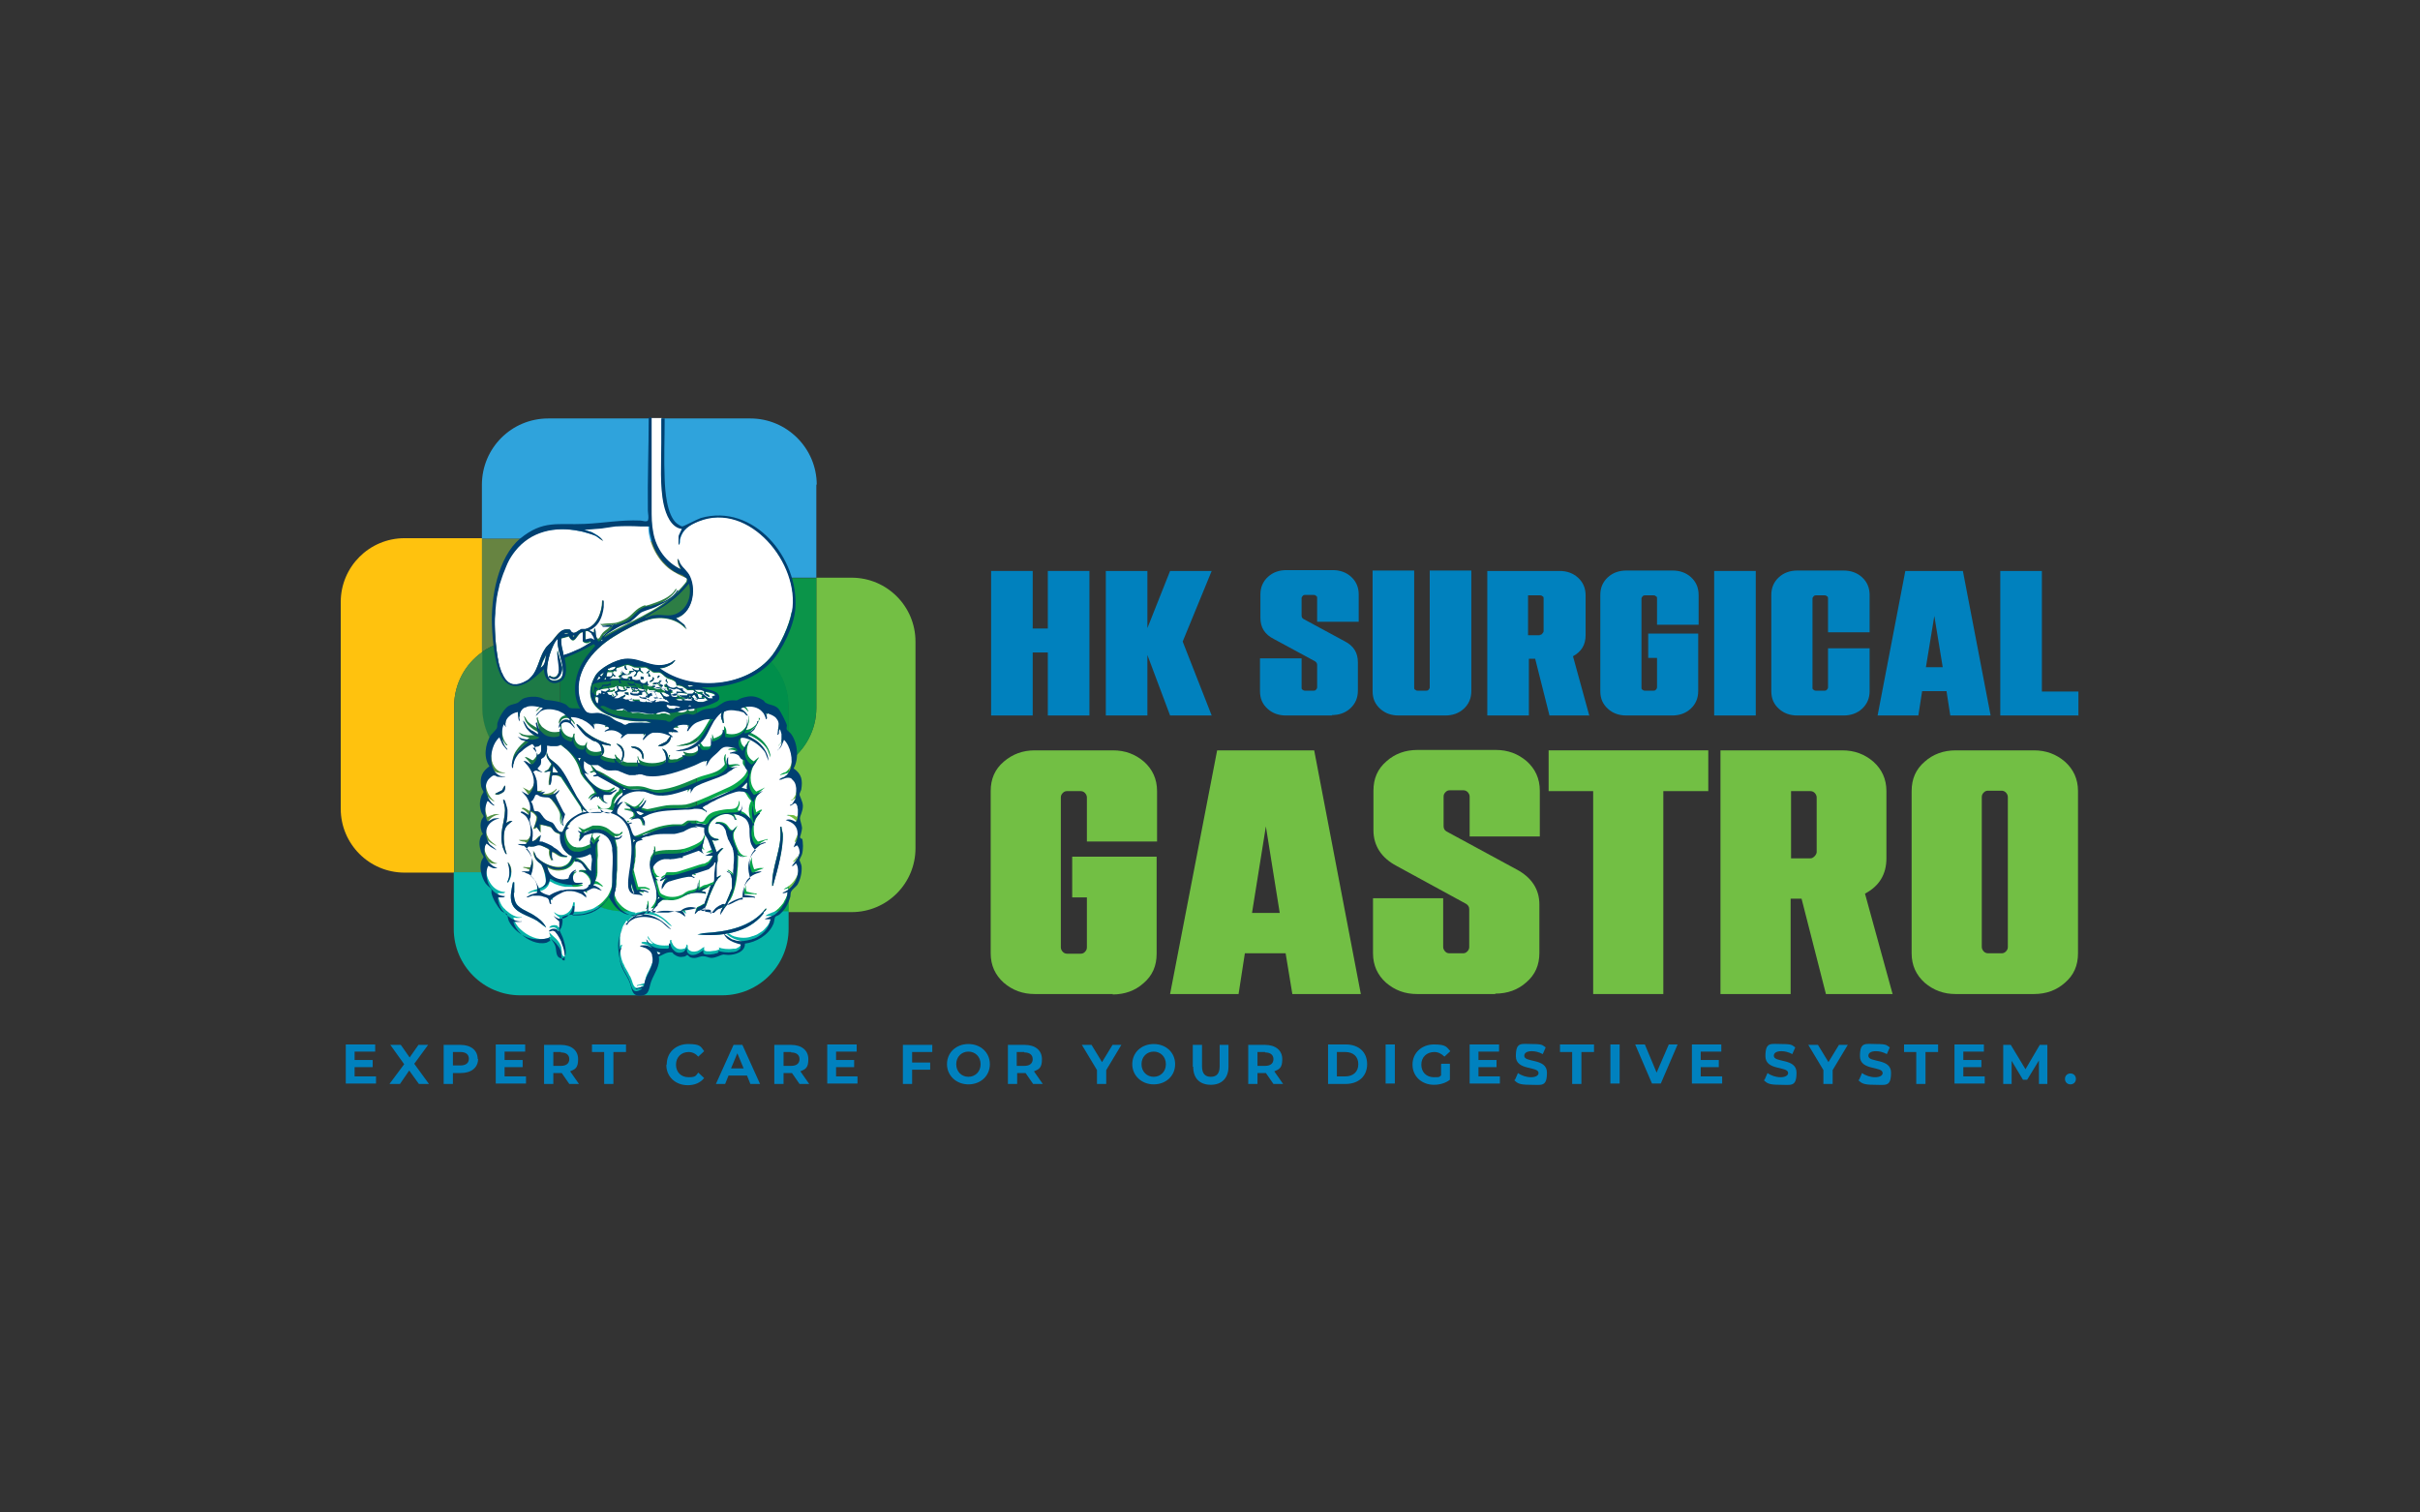 <?xml version="1.0" encoding="UTF-8"?>
<svg id="Layer_1" xmlns="http://www.w3.org/2000/svg" version="1.1" viewBox="0 0 576 360">
  <rect x="0" y="0" width="576" height="360" fill="#333333" stroke="none"/>
  <!-- Generator: Adobe Illustrator 29.0.0, SVG Export Plug-In . SVG Version: 2.1.0 Build 186)  -->
  <defs>
    <style>
      .st0 {
        fill: #73bf44;
      }

      .st1 {
        fill: #0e8b49;
      }

      .st2 {
        fill: #678441;
      }

      .st3 {
        fill: #fff;
      }

      .st4 {
        fill: #1d7a46;
      }

      .st5 {
        fill: #2fa3dc;
      }

      .st6 {
        fill: #06b3a8;
      }

      .st7 {
        fill: #08a74c;
      }

      .st8 {
        fill: #0b9449;
      }

      .st9 {
        fill: #0081be;
      }

      .st10 {
        fill: #008f4b;
      }

      .st11 {
        fill: #2d7e45;
      }

      .st12 {
        fill: #0d7946;
      }

      .st13 {
        fill: #ffc20e;
      }

      .st14 {
        fill: #509144;
      }

      .st15 {
        fill: #72bf44;
      }

      .st16 {
        fill: #004071;
      }
    </style>
  </defs>
  <g>
    <g>
      <path class="st9" d="M259.3,170.3h-9.9v-15h-3.6v15h-9.9v-34.4h9.9v13.7h3.6v-13.7h9.9v34.4Z"/>
      <path class="st9" d="M288.4,170.3h-9.9l-5.4-14.4v14.4h-9.9v-34.4h9.9v13.6l5.4-13.6h9.9l-6.9,16.8,6.9,17.6Z"/>
    </g>
    <path class="st9" d="M317.1,170.3h-11c-1.7,0-3.2-.5-4.4-1.6-1.2-1.1-1.8-2.4-1.8-4.2v-7.8h9.9v6.9c0,.3,0,.5.3.6.2.2.4.2.6.2h1.9c.2,0,.4,0,.6-.2.2-.2.3-.4.3-.6v-5.4c0-.3-.2-.6-.5-.8l-9.8-5.3c-2.2-1.1-3.2-2.8-3.2-5v-5.6c0-1.7.6-3.1,1.8-4.2,1.2-1.1,2.7-1.6,4.4-1.6h11c1.7,0,3.2.5,4.4,1.6,1.2,1.1,1.8,2.5,1.8,4.2v6.5h-9.9v-5.6c0-.3,0-.5-.3-.6-.2-.2-.4-.2-.6-.2h-1.9c-.2,0-.4,0-.6.2-.2.2-.3.4-.3.6v4.1c0,.3.1.6.4.8l9.8,5.3c2.2,1.1,3.2,2.8,3.2,5v6.8c0,1.7-.6,3.1-1.8,4.2-1.2,1.1-2.7,1.6-4.4,1.6Z"/>
    <path class="st9" d="M343.9,170.3h-11c-1.7,0-3.2-.5-4.4-1.6-1.2-1.1-1.8-2.4-1.8-4.2v-28.7h9.9v27.8c0,.3,0,.5.3.6.2.2.4.2.6.2h1.9c.2,0,.4,0,.6-.2.2-.2.3-.4.3-.6v-27.8h9.9v28.7c0,1.7-.6,3.1-1.8,4.2-1.2,1.1-2.7,1.6-4.4,1.6Z"/>
    <path class="st9" d="M378.2,170.3h-9.4l-3.4-13.5h-1.5v13.5h-9.9v-34.4h17.2c1.7,0,3.2.5,4.4,1.6,1.2,1.1,1.8,2.5,1.8,4.2v9.5c0,2.3-1,3.9-3,5l3.9,14.2ZM366.5,151.1c.2,0,.4,0,.6-.3.2-.2.3-.4.3-.6v-7.7c0-.3,0-.5-.3-.6-.2-.2-.4-.2-.6-.2h-2.8v9.5h2.8Z"/>
    <path class="st9" d="M398.1,170.3h-11c-1.7,0-3.2-.5-4.4-1.6-1.2-1.1-1.8-2.4-1.8-4.2v-22.9c0-1.7.6-3.1,1.8-4.2s2.7-1.6,4.4-1.6h11c1.7,0,3.2.5,4.4,1.6,1.2,1.1,1.8,2.5,1.8,4.2v7.1h-9.9v-6.2c0-.3,0-.5-.3-.6-.2-.2-.4-.2-.6-.2h-1.9c-.2,0-.4,0-.6.2-.2.2-.3.4-.3.6v21.1c0,.3,0,.5.3.6.2.2.4.2.6.2h1.9c.2,0,.4,0,.6-.2.2-.2.3-.4.3-.6v-7h-2.1v-5.8h11.9v13.7c0,1.7-.6,3.1-1.8,4.2-1.2,1.1-2.7,1.6-4.4,1.6Z"/>
    <path class="st9" d="M417.9,170.3h-9.9v-34.4h9.9v34.4Z"/>
    <path class="st9" d="M438.8,170.3h-11c-1.7,0-3.2-.5-4.4-1.6-1.2-1.1-1.8-2.4-1.8-4.2v-22.9c0-1.7.6-3.1,1.8-4.2,1.2-1.1,2.7-1.6,4.4-1.6h11c1.7,0,3.2.5,4.4,1.6,1.2,1.1,1.8,2.5,1.8,4.2v8.9h-9.9v-8c0-.3,0-.5-.3-.6-.2-.2-.4-.2-.6-.2h-1.9c-.2,0-.4,0-.6.2-.2.2-.3.4-.3.6v21.1c0,.3,0,.5.3.6.2.2.4.2.6.2h1.9c.2,0,.4,0,.6-.2.2-.2.3-.4.3-.6v-9.3h9.9v10.2c0,1.7-.6,3.1-1.8,4.2-1.2,1.1-2.7,1.6-4.4,1.6Z"/>
    <path class="st9" d="M473.8,170.3h-9.6l-.9-5.8h-5.8l-.9,5.8h-9.7l6.6-34.4h13.7l6.6,34.4ZM462.4,158.8l-2-12.2-2,12.2h3.9Z"/>
    <path class="st9" d="M494.6,170.3h-18.5v-34.4h9.9v28.7h8.7v5.8Z"/>
  </g>
  <g>
    <path class="st15" d="M264.9,236.6h-18.6c-2.9,0-5.3-.9-7.4-2.7-2-1.8-3.1-4.1-3.1-7v-38.6c0-2.9,1-5.2,3.1-7s4.5-2.7,7.4-2.7h18.6c2.9,0,5.3.9,7.4,2.7,2,1.8,3.1,4.1,3.1,7v12h-16.7v-10.5c0-.4-.2-.8-.5-1.1-.3-.3-.7-.4-1-.4h-3.2c-.4,0-.7.1-1,.4-.3.3-.5.6-.5,1.1v35.7c0,.4.2.8.5,1.1.3.3.7.4,1,.4h3.2c.4,0,.7-.1,1-.4.3-.3.5-.6.5-1.1v-11.9h-3.5v-9.7h20.1v23.1c0,2.9-1,5.2-3.1,7-2,1.8-4.5,2.7-7.4,2.7Z"/>
    <path class="st15" d="M323.9,236.6h-16.3l-1.6-9.7h-9.7l-1.5,9.7h-16.3l11.2-58h23.1l11.1,58ZM304.6,217.3l-3.3-20.6-3.3,20.6h6.6Z"/>
    <path class="st15" d="M355.9,236.6h-18.6c-2.9,0-5.3-.9-7.4-2.7-2-1.8-3.1-4.1-3.1-7v-13.1h16.7v11.6c0,.4.2.8.5,1.1.3.3.6.4,1,.4h3.2c.4,0,.7-.1,1-.4.3-.3.5-.6.5-1.1v-9c0-.6-.3-1-.8-1.3l-16.5-9c-3.6-1.9-5.5-4.8-5.5-8.5v-9.4c0-2.9,1-5.2,3.1-7,2-1.8,4.5-2.7,7.4-2.7h18.6c2.9,0,5.3.9,7.4,2.7,2,1.8,3.1,4.1,3.1,7v10.9h-16.7v-9.5c0-.4-.2-.8-.5-1.1-.3-.3-.7-.4-1-.4h-3.2c-.4,0-.7.1-1,.4-.3.3-.5.6-.5,1.1v7c0,.6.2,1,.7,1.3l16.6,9c3.6,1.9,5.5,4.7,5.5,8.4v11.5c0,2.9-1,5.2-3.1,7-2,1.8-4.5,2.7-7.4,2.7Z"/>
    <path class="st15" d="M395.9,236.6h-16.7v-48.3h-10.6v-9.7h38v9.7h-10.7v48.3Z"/>
    <path class="st15" d="M450.5,236.6h-15.9l-5.8-22.7h-2.6v22.7h-16.7v-58h29c2.9,0,5.3.9,7.4,2.7,2,1.8,3.1,4.1,3.1,7v16c0,3.8-1.7,6.6-5.1,8.4l6.6,24ZM430.9,204.3c.4,0,.7-.2,1-.5.3-.3.5-.7.5-1v-13c0-.4-.2-.8-.5-1.1-.3-.3-.7-.4-1-.4h-4.6v16h4.6Z"/>
    <path class="st15" d="M484.1,236.6h-18.6c-2.9,0-5.3-.9-7.4-2.7-2-1.8-3.1-4.1-3.1-7v-38.6c0-2.9,1-5.2,3.1-7,2-1.8,4.5-2.7,7.4-2.7h18.6c2.9,0,5.3.9,7.4,2.7,2,1.8,3.1,4.1,3.1,7v38.6c0,2.9-1,5.2-3.1,7-2,1.8-4.5,2.7-7.4,2.7ZM476.4,226.9c.4,0,.7-.1,1-.4.3-.3.5-.6.5-1.1v-35.7c0-.4-.2-.8-.5-1.1-.3-.3-.7-.4-1-.4h-3.2c-.4,0-.7.1-1,.4-.3.3-.5.6-.5,1.1v35.7c0,.4.2.8.5,1.1.3.3.7.4,1,.4h3.2Z"/>
  </g>
  <g>
    <path class="st9" d="M89.5,256.2v1.7h-7.2v-9.3h7v1.7h-4.9v2h4.3v1.7h-4.3v2.2h5.1Z"/>
    <path class="st9" d="M99.7,258l-2.3-3.2-2.2,3.2h-2.5l3.5-4.7-3.3-4.6h2.5l2.1,3,2.1-3h2.3l-3.3,4.5,3.5,4.8h-2.5Z"/>
    <path class="st9" d="M113.8,252c0,2.1-1.6,3.4-4.1,3.4h-1.9v2.6h-2.2v-9.3h4c2.5,0,4.1,1.3,4.1,3.4ZM111.6,252c0-1-.7-1.6-2-1.6h-1.8v3.2h1.8c1.3,0,2-.6,2-1.6Z"/>
    <path class="st9" d="M125.2,256.2v1.7h-7.2v-9.3h7v1.7h-4.9v2h4.3v1.7h-4.3v2.2h5.1Z"/>
    <path class="st9" d="M135.5,258l-1.8-2.6h-2v2.6h-2.2v-9.3h4c2.5,0,4.1,1.3,4.1,3.4s-.7,2.4-1.9,2.9l2.1,3h-2.3ZM133.5,250.4h-1.8v3.3h1.8c1.3,0,2-.6,2-1.6s-.7-1.6-2-1.6Z"/>
    <path class="st9" d="M143.9,250.4h-3v-1.8h8.1v1.8h-3v7.6h-2.2v-7.6Z"/>
    <path class="st9" d="M158.7,253.3c0-2.8,2.2-4.8,5.1-4.8s3,.6,3.8,1.7l-1.4,1.3c-.6-.7-1.4-1.1-2.3-1.1-1.7,0-3,1.2-3,3s1.2,3,3,3,1.7-.4,2.3-1.1l1.4,1.3c-.9,1.1-2.2,1.7-3.9,1.7-2.9,0-5.1-2-5.1-4.8Z"/>
    <path class="st9" d="M177.7,256h-4.3l-.8,2h-2.2l4.2-9.3h2.1l4.2,9.3h-2.3l-.8-2ZM177,254.3l-1.5-3.6-1.5,3.6h3Z"/>
    <path class="st9" d="M190.3,258l-1.8-2.6h-2v2.6h-2.2v-9.3h4c2.5,0,4.1,1.3,4.1,3.4s-.7,2.4-1.9,2.9l2.1,3h-2.3ZM188.3,250.4h-1.8v3.3h1.8c1.3,0,2-.6,2-1.6s-.7-1.6-2-1.6Z"/>
    <path class="st9" d="M204.1,256.2v1.7h-7.2v-9.3h7v1.7h-4.9v2h4.3v1.7h-4.3v2.2h5.1Z"/>
    <path class="st9" d="M217.1,250.4v2.5h4.3v1.7h-4.3v3.4h-2.2v-9.3h7v1.7h-4.9Z"/>
    <path class="st9" d="M225.4,253.3c0-2.8,2.2-4.8,5.1-4.8s5.1,2,5.1,4.8-2.2,4.8-5.1,4.8-5.1-2.1-5.1-4.8ZM233.4,253.3c0-1.8-1.3-3-2.9-3s-2.9,1.2-2.9,3,1.3,3,2.9,3,2.9-1.2,2.9-3Z"/>
    <path class="st9" d="M245.9,258l-1.8-2.6h-2v2.6h-2.2v-9.3h4c2.5,0,4.1,1.3,4.1,3.4s-.7,2.4-1.9,2.9l2.1,3h-2.3ZM243.8,250.4h-1.8v3.3h1.8c1.3,0,2-.6,2-1.6s-.7-1.6-2-1.6Z"/>
    <path class="st9" d="M263.3,254.7v3.3h-2.2v-3.3l-3.6-6h2.3l2.5,4.1,2.5-4.1h2.1l-3.6,6Z"/>
    <path class="st9" d="M269.5,253.3c0-2.8,2.2-4.8,5.1-4.8s5.1,2,5.1,4.8-2.2,4.8-5.1,4.8-5.1-2.1-5.1-4.8ZM277.5,253.3c0-1.8-1.3-3-2.9-3s-2.9,1.2-2.9,3,1.3,3,2.9,3,2.9-1.2,2.9-3Z"/>
    <path class="st9" d="M283.9,253.9v-5.2h2.2v5.1c0,1.8.8,2.5,2.1,2.5s2.1-.7,2.1-2.5v-5.1h2.1v5.2c0,2.7-1.6,4.3-4.2,4.3s-4.2-1.5-4.2-4.3Z"/>
    <path class="st9" d="M303.1,258l-1.8-2.6h-2v2.6h-2.2v-9.3h4c2.5,0,4.1,1.3,4.1,3.4s-.7,2.4-1.9,2.9l2.1,3h-2.3ZM301.1,250.4h-1.8v3.3h1.8c1.3,0,2-.6,2-1.6s-.7-1.6-2-1.6Z"/>
    <path class="st9" d="M316.1,248.6h4.2c3.1,0,5.1,1.8,5.1,4.7s-2.1,4.7-5.1,4.7h-4.2v-9.3ZM320.2,256.2c1.9,0,3.1-1.1,3.1-2.9s-1.2-2.9-3.1-2.9h-2v5.8h2Z"/>
    <path class="st9" d="M329.8,248.6h2.2v9.3h-2.2v-9.3Z"/>
    <path class="st9" d="M343.1,253.2h2v3.8c-1,.8-2.4,1.2-3.8,1.2-2.9,0-5.1-2-5.1-4.8s2.2-4.8,5.1-4.8,3,.6,3.9,1.6l-1.4,1.3c-.7-.7-1.5-1.1-2.4-1.1-1.8,0-3.1,1.2-3.1,3s1.2,3,3,3,1.1-.1,1.7-.4v-2.7Z"/>
    <path class="st9" d="M357,256.2v1.7h-7.2v-9.3h7v1.7h-4.9v2h4.3v1.7h-4.3v2.2h5.1Z"/>
    <path class="st9" d="M360.6,257l.7-1.6c.8.6,2,1,3.1,1s1.8-.4,1.8-1c0-1.7-5.4-.5-5.4-4s1.3-2.9,3.9-2.9,2.4.3,3.2.8l-.7,1.6c-.9-.5-1.8-.7-2.6-.7-1.3,0-1.8.5-1.8,1.1,0,1.7,5.4.5,5.4,4s-1.3,2.9-4,2.9-3-.4-3.8-1.1Z"/>
    <path class="st9" d="M374.3,250.4h-3v-1.8h8.1v1.8h-3v7.6h-2.2v-7.6Z"/>
    <path class="st9" d="M383.3,248.6h2.2v9.3h-2.2v-9.3Z"/>
    <path class="st9" d="M399.3,248.6l-4,9.3h-2.1l-4-9.3h2.3l2.8,6.7,2.9-6.7h2.1Z"/>
    <path class="st9" d="M409.9,256.2v1.7h-7.2v-9.3h7v1.7h-4.9v2h4.3v1.7h-4.3v2.2h5.1Z"/>
    <path class="st9" d="M420,257l.7-1.6c.8.6,2,1,3.1,1s1.8-.4,1.8-1c0-1.7-5.4-.5-5.4-4s1.3-2.9,3.9-2.9,2.4.3,3.2.8l-.7,1.6c-.9-.5-1.8-.7-2.6-.7-1.3,0-1.8.5-1.8,1.1,0,1.7,5.4.5,5.4,4s-1.3,2.9-4,2.9-3-.4-3.8-1.1Z"/>
    <path class="st9" d="M436.2,254.7v3.3h-2.2v-3.3l-3.6-6h2.3l2.5,4.1,2.5-4.1h2.1l-3.6,6Z"/>
    <path class="st9" d="M442.5,257l.7-1.6c.8.6,2,1,3.1,1s1.8-.4,1.8-1c0-1.7-5.4-.5-5.4-4s1.3-2.9,3.9-2.9,2.4.3,3.2.8l-.7,1.6c-.9-.5-1.8-.7-2.6-.7-1.3,0-1.8.5-1.8,1.1,0,1.7,5.4.5,5.4,4s-1.3,2.9-4,2.9-3-.4-3.8-1.1Z"/>
    <path class="st9" d="M456.2,250.4h-3v-1.8h8.1v1.8h-3v7.6h-2.2v-7.6Z"/>
    <path class="st9" d="M472.4,256.2v1.7h-7.2v-9.3h7v1.7h-4.9v2h4.3v1.7h-4.3v2.2h5.1Z"/>
    <path class="st9" d="M485.3,258v-5.6s-2.8,4.6-2.8,4.6h-1l-2.7-4.5v5.5h-2v-9.3h1.8l3.5,5.8,3.4-5.8h1.8v9.3s-2,0-2,0Z"/>
    <path class="st9" d="M491.5,256.8c0-.8.6-1.3,1.3-1.3s1.3.5,1.3,1.3-.6,1.3-1.3,1.3-1.3-.5-1.3-1.3Z"/>
  </g>
  <g>
    <path class="st13" d="M114.8,128.2v27c-4,2.8-6.7,7.6-6.7,12.8v39.7h-11.8c-8.4,0-15.2-6.8-15.2-15.2v-49.2c0-8.4,6.8-15.2,15.2-15.2h18.4Z"/>
    <path class="st0" d="M217.9,152.7v49.2c0,8.4-6.8,15.2-15.2,15.2h-15.1v-35.7c4-2.9,6.7-7.6,6.7-12.9v-31h8.4c8.4,0,15.2,6.8,15.2,15.2Z"/>
    <path class="st2" d="M164.6,137.5h-16.2c-8.3,0-15,6.6-15.2,14.8h-9.4c-3.4,0-6.5,1.1-9.1,2.9v-27h35.9c6.3,0,11.7,3.8,14,9.3Z"/>
    <path class="st5" d="M194.3,115.3v22.2h-29.7c-2.3-5.5-7.7-9.3-14-9.3h-35.9v-12.8c0-8.7,7-15.8,15.8-15.8h48.1c8.7,0,15.8,7.1,15.8,15.8Z"/>
    <path class="st8" d="M194.3,137.5v31c0,5.3-2.6,10-6.7,12.9v-13.2c0-8.7-7.1-15.8-15.8-15.8h-6.1v-9c0-2.1-.4-4-1.2-5.8h29.7Z"/>
    <path class="st11" d="M165.8,143.3v9h-32.5c.2-8.2,6.9-14.8,15.2-14.8h16.2c.7,1.8,1.2,3.8,1.2,5.8Z"/>
    <path class="st7" d="M187.7,181.3v35.7h-39.2c-6.3,0-11.7-3.8-14-9.3h16.2c8.4,0,15.2-6.8,15.2-15.2v-8.4h12.8c3.4,0,6.5-1.1,9.1-2.9Z"/>
    <path class="st10" d="M187.7,168.1v13.2c-2.6,1.8-5.7,2.9-9.1,2.9h-12.8v-31.9h6.1c8.7,0,15.8,7.1,15.8,15.8Z"/>
    <rect class="st12" x="133.3" y="152.3" width="32.5" height="31.9"/>
    <path class="st4" d="M133.3,152.3v31.9h-2.8c-8.7,0-15.8-7-15.8-15.8v-13.2c2.6-1.8,5.7-2.9,9.1-2.9h9.4Z"/>
    <path class="st14" d="M134.5,207.7h-26.4v-39.7c0-5.3,2.6-10,6.7-12.8v13.2c0,8.7,7,15.8,15.8,15.8h2.8v17.7c0,2.1.4,4,1.2,5.8Z"/>
    <path class="st1" d="M165.8,184.2v8.4c0,8.4-6.8,15.2-15.2,15.2h-16.2c-.8-1.8-1.2-3.8-1.2-5.8v-17.7h32.5Z"/>
    <path class="st6" d="M187.7,217v4.1c0,8.7-7.1,15.8-15.8,15.8h-48.1c-8.7,0-15.8-7.1-15.8-15.8v-13.5h26.4c2.3,5.5,7.7,9.3,14,9.3h39.2Z"/>
  </g>
  <g>
    <path class="st3" d="M189.6,204.7c.3-.5.6-1.1.8-1.7.3-.9.3-1.8-.2-2.6,0-.2-.2-.3-.3-.4l-.8.5h0c.2-.9.8-1.6.9-2.5.1-1,0-1.8-.4-2.4,0-.2-.2-.3-.3-.4-.5-.5-1.2-1-2.1-1.2.5-.1,1,0,1.5,0,.3,0,.6.2.8.4.2,0,.3-.2.4-.5,0,0,0,0,0,0,.1-.3.2-.6.2-1,0-.5,0-1,0-1.5,0-.2,0-.4-.1-.6-.1-.4-.3-.7-.5-.8,0,0-.1,0-.2,0,0,0-.2.1-.3.2-.1,0-.2.1-.3.2,0,0-.2.1-.2.1h0c-.1,0-.3,0-.3,0s0,0,0-.1c0,0,0,0,0,0,0,0,0,0,0,0,0,0,0,0,.1,0,0,0,0,0,.1,0,0,0,.2-.1.3-.2,0,0,0,0,.1-.1,0,0,0,0,0,0,.2-.3.4-.6.6-1,0-.1,0-.3.1-.4,0-.2.2-.5.2-.8,0-.5,0-1,0-1.5,0-.2,0-.4-.1-.6-.1-.4-.3-.8-.6-1.1,0,0-.1-.1-.2-.2-.2-.2-.3-.3-.5-.4-.4-.2-.8-.2-1.1,0-.2,0-.5.1-.7.2-.3,0-.6.2-.9.2.1-.1.2-.2.4-.3.3-.2.6-.3.9-.4.2,0,.3-.2.4-.3.1,0,.2-.2.3-.3.3-.3.5-.7.7-1.2.8-2.2,0-5.6-1.5-7-.5.9-.6,1.7-1.4,2.4,0,0,0,0-.1.1,0,0,0,0-.1,0,0,0,0,0,0,0,0,0,0,0,0,0h0c.4-.3.6-.6.8-1,0-.2.1-.5.2-.7.1-.7,0-1.5,0-2.2l-.4-1.3c0,.3-.1.5-.2.8,0,0,0,.1,0,.2,0,0,0,0,0,0,0,0,0,.1,0,.2,0,.1,0,.2-.2.3,0,0-.1,0-.2,0h0c0-.2,0-.4.1-.6.2-.9.4-1.8.1-2.6,0-.3-.2-.5-.5-.8h0c0,0-.1-.2-.2-.2-.5-.4-1.2-.7-1.8-.9-.1,0-.2,0-.3,0,0,0,0,.4.1.7,0,.3,0,.6-.2.7h0c0-.5-.3-.9-.5-1.3-.1-.2-.3-.4-.4-.5-1-1-2.6-1.4-4.1-1.1-.3,0-.7.2-1,.4.4.2.7.4,1,.7.1.1.3.3.4.5,0,.2.2.3.3.5h0s0,0,0,0h0c0,0-.2,0-.3-.1-.2-.2-.3-.5-.7-.7,0,0-.2-.1-.3-.1-.3-.2-.8-.3-1.3-.3t0,0c-.9-.1-1.8,0-2.5,0-.2,0-.4.1-.6.2-.4.2-.7.3-1,.6-.2.1-.3.3-.4.4-.1.1-.3.3-.4.5-.3.3-.5.7-.7,1-1,1.6-1.7,3.6-3,4.8-.4.4-.9.7-1.3,1-.7.4-1.4.6-2.2.8-.3,0-.5,0-.8.1-.5,0-1.1.1-1.6.1,0,0,0-.1,0-.1,0,0,.1,0,.2,0,0,0,0,0,0,0h0c.1,0,.2,0,.3-.1.3,0,.5-.2.8-.2.3,0,.6-.2.8-.2.2,0,.4-.1.6-.2.3,0,.5-.2.8-.4.2,0,.3-.2.5-.3,1.8-1.1,2.6-2.8,3.6-4.5.3-.5.7-1.1,1.1-1.6h0c-.9,0-2,0-2.9.4-.3,0-.5.2-.8.3-.5.3-.9.6-1.3.9-.2.2-.4.4-.5.6-.2.2-.3.4-.4.7h-.3c0,0,0,0,0,0l.5-1.4c-.9-.1-1.9-.1-2.8.2,0,0-.3.2-.6.3-.1,0-.2.2-.3.3,0,0,0,0,0,0,0,0,0,.1,0,.2h0c.3,0,.7.2.9.4s.1.2.2.3h0c-.1,0-.2,0-.3,0-.2,0-.3,0-.5,0-.5,0-1,0-1.5,0-.2.4,1.1.9,1,1.2,0,0,0,0,0,0h0c-1.2-.6-2.4-1.1-3.7-1.1s-.4,0-.6,0c-.1,0-.3,0-.4,0-1,.3-1.7,1.1-2.3,1.8-.1-.1,0-.3,0-.5s.2-.3.3-.5c0-.1.1-.2.2-.3,0,0,0-.1,0-.1,0,0-.1,0-.2,0s-.2,0-.2,0c-.2,0-.4,0-.6,0s-.3,0-.5,0c-.2,0-.4,0-.6,0-.3,0-.6,0-.9,0-.2,0-.3,0-.5,0-.1,0-.3,0-.4,0s-.2,0-.3,0c-.2,0-.3.1-.5.2-.2,0-.3.2-.4.3,0,0-.1.1-.2.2-.1.1-.3.2-.4.3h0c0,0-.1,0-.2,0h0s0,0,0,0h0s.4-.8.4-.8c-1.2-1.1-2.7-1.4-4.2-.8,0-.2.1-.3.3-.4.1,0,.3-.2.4-.2.2-.1.4-.3.3-.4-.2-.1-.5-.3-.7-.4-.2-.1-.5-.2-.7-.3-.7-.2-1.4-.3-2.2-.2l.2,1.4c-.7-.9-1.6-1.7-2.7-2.2-.2,0-.3-.1-.5-.2-.8-.3-1.6-.5-2.5-.5,0,0,0,.2,0,.3,0,.3,0,.6,0,.8.1.4,1,1,.9,1.6-.2-.1-.3-.3-.4-.5-.2-.2-.3-.3-.5-.5-.3-.3-.7-.6-1.2-.5-.4,0-.7.2-.9.3-.1.1-.2.3-.3.4-.2.3-.3.5-.5.7-.1-1.3,1-2.3,2.2-2,.1,0,.3,0,.4.2h0s0,0,0,0c0,0,0,0,0-.2,0,0-.1-.2-.3-.3h-.1c-.3-.4-.6-.8-.9-1-.1,0-.2-.2-.2-.2-.4-.2-.8-.4-1.2-.6-1.3-.5-2.9-.7-4,0-.4.2-.7.6-1,.9-.1,0-.2.2-.4.3l.3-.5,1.4-1.4c-1.2-.4-2.6-.6-3.7-.3-.2,0-.3.1-.5.2-.3.2-.6.4-.8.6-.1.1-.2.3-.3.5h0c0,.2-.2.4-.2.6s-.1.5-.1.7c0,.3.3.6,0,.9,0,0,0,0,0,0-.4-.6-.3-1.3-.3-2,0-.1,0-.2,0-.2,0,0,0,0-.1,0-.8.2-1.5.5-2,1-.7.7-1.1,1.5-.8,2.6l-.5-.7c-.6,1.7-.6,3.7.3,5.2.2.3.4.5.6.8h0c-.2,0-.3,0-.3,0,0,0,0,0,0,0h0c-.2-.3-.4-.5-.5-.7-.3-.4-.6-.9-.8-1.4,0-.3-.2-.5-.3-.8-1.5,1.2-2.3,4-1.9,6.2,0,.3.1.5.2.8,0,.2.2.5.3.7.2.4.5.8.9,1.1.5.4,1.1.6,1.9.6-.3.2-1.3.1-1.7,0,0,0-.2,0-.2,0-.1,0-.3-.1-.4-.2,0,0-.2,0-.3-.1-.1,0-.2,0-.3,0-.1,0-.4.2-.6.4,0,0-.1.1-.2.2,0,0-.1,0-.2.2-.1,0-.2.2-.2.2-1.3,1.8-.2,4.9,1.5,6.1-.2.1-.6-.2-1-.5-.2-.1-.3-.3-.4-.4-.2-.1-.3-.2-.3-.1-.7,1.6-.7,3.2,0,4.8.4-.2.7-.4,1.1-.5.2,0,.4-.2.6-.2.4,0,.8-.1,1.2,0-1.6.3-2.6,1.2-3,2.3-.2.5-.3,1.1-.2,1.8,0,0,0,0,0,0,0,.5.3,1.1.6,1.7.1.2.3.4.4.5.5.5,1.1.8,1.5,1.3l-1.4-.8-1-.8c-.2.3-.3.5-.4.9-.3,1.1,0,2.4.8,3.4.1.2.3.4.5.5.5.5,1,.8,1.7.9-.5.2-.9,0-1.4,0-.3-.1-.5-.3-.8-.4-.6,1.2-.6,2.6-.1,3.9.5,1.3,1.4,2.5,2.7,3,.4.2.9.3,1.4.3h0c0,.2-.2.3-.5.3,0,0-.2,0-.3,0s-.2,0-.3,0c0,0,0,0,0,0-.3,0-.6,0-.6,0h0c0,1,.4,2,.9,2.9.2.3.5.7.8.9.1.2.3.3.4.4.9.8,2.3,1.7,3.6,1.5,0,0,0,.1-.1.1,0,0,0,0-.2,0-.5.2-1.4,0-1.7,0,0,0,0,0,0,0h0c.2,1,.8,2,1.7,2.8,1.7,1.6,4.2,2.7,6.1,2.2.2,0,.3-.1.5-.2.2,0,.4-.2.5-.2l-.3-1.1c.1.1.3.3.4.4.4.4.9.8,1.3,1.2.3.3.5.6.7.9s.4.7.5,1.1c0,.2,0,.5.1.8,0,.1,0,.2,0,.3,0,.2,0,.4.1.5,0,.2.1.3.2.4.1.1.3.2.5.1,0,0,0-.2,0-.4,0-.7-.2-1.8-.4-2.8-.1-.5-.3-1-.4-1.2-.2-.5-.9-1.8-1.4-2.3,0,0-.2-.1-.2-.1-.5-.2-.7,0-1.1,0,0,0-.2,0-.3,0,.3-.6,1.3-.7,1.8-.5,0,0,0,0,.1,0,0,0,0,0,.1.1,0,0,.1.2.2.3s0,0,.1,0c0,0,.1,0,.2,0,0,0,0-.2,0-.4,0-.6,0-1.7,0-1.9,0,0,0,0,0,0,0,0-.2-.2-.4-.3-.4-.3-.9-.7-.9-1,0,0,0,0,0,0h0c.1.1.3.2.4.3,1,.7,2.2.4,3-.3.6-.5,1.1-1.4,1.1-2.3h0s.4,0,.4,0h0c0,.9,0,1.5-.5,2.2h0c.4,0,.8,0,1.2,0,1,0,2-.2,2.9-.5.2,0,.4-.1.6-.2.2,0,.4-.2.6-.3.7-.4,1.3-.8,1.9-1.4s.5-.6.8-.9c.3-.3.5-.7.7-1.1.7-1.4.8-2.3.8-3.5,0-.4,0-.8,0-1.3.1-2,.3-4.3,0-6.3,0-.2,0-.4,0-.6-.2-1.1-.6-2-1.3-2.6-.1-.1-.2-.2-.4-.3-1-.7-2.6-.8-4.9,0l-1.2,1.4c-.3-.7.3-1.1.4-1.7l-.8-.8c.5,0,.9.5,1.3.5s.4-.1.8-.3c.2,0,.5-.2.7-.3.2-.1.5-.2.7-.3h0c0,0,.2,0,.3,0,.3,0,.6,0,.9,0,.7,0,1.3.2,2,.5.6.3,1.3,1,2,1.4.1,0,.2.1.4.1.2,0,.3,0,.5,0,0,0,0,0,.1,0,0,0,0,0,.1,0,.3-.2.4-.5.7-.5,0,0,0,0,.1,0h0c0,.3-.2.4-.4.6-.5.4-1.2.6-1.6.3h0c.3.9.5,1.9.7,2.8,0,.2,0,.5,0,.7,0,.5,0,1,0,1.5,0,.8,0,1.5,0,2.3,0,.6,0,1.2-.1,1.9,0,.5,0,1-.1,1.4h0c0,.2,0,.4,0,.5,0,0,0,.2,0,.3,0,.2,0,.4-.1.6,0,0,0,.1,0,.2,0,.2-.1.4-.2.6-.2.7-.3,1.2.3,2.4.1.2.2.4.4.6.2.2.3.4.5.6h0c.2.2.4.4.5.5,1.4,1.2,3.2,1.8,4.9,1.1.3-.1.5-.4.7-.6,0,0,.1-.2.2-.3,0-.1.1-.3.2-.4,0-.3,0-.6,0-.9,0-.1,0-.2,0-.3,0,0,0,0,0,0,0,0,.1,0,.1,0,.2.2.2,1.3.2,1.4,0,.3-.4.5-.2.8h0c.4-.3.8-.5,1-.8,1-1.1,1.3-2.5,1.1-4.2,0-.1,0-.3,0-.4-.3-1.9-1.9-5.4-1.5-6.8,0,0,0-.1,0-.2.2-.6.8-1.1.9-1.8,0-.3,0-.6,0-1,0,0,0,0,0,0,0,0,0,0,.1,0,.1.1.2.4.2.6,0,.3,0,.6,0,.7h0c1.1-.3,2.3-.4,3.4-.4,1.1,0,2.3,0,3.5-.3,1.1-.3,3.7-1.3,4.3-2.2.3-.4.3-.9.6-1.2,0,.4,0,.8-.2,1.1,0,.2-.1.4-.2.7-.2.7-.3,1.4.4,2l-1.3-.8-3.9,1.4h0c0,0,.1.4.1.4h0c-.2,0-.5,0-.7,0-.7,0-1.4.2-2,.3h0c-.2,0-.4,0-.6,0-.1,0-.3,0-.5,0s-.4,0-.6,0c-1.3.2-2.5,1.2-2.9,2.6.1.4.3.8.4,1.2,0,.2.2.4.3.5,0,0,.1.2.2.3,0,0,.2.2.3.2.1,0,.2.1.4.2h-.5c0,0-.4.1-.4.1h0l.8,3,.2.6c.2.3.5.5.8.6,1.3.7,3.1.6,4.3,0,.1,0,.3-.1.4-.2.2-.2.5-.3.7-.5.1,0,.3-.1.4-.2.7-.3,1.5-.2,2.1-.7,0,0,.2-.2.3-.3,0,0,.2-.2.2-.3,0,0,0-.2,0-.2,0-.1,0-.3,0-.4,0-.3,0-.6.2-.9v1.9c0,.1.8-.4,1-.5.3-.1.7-.1,1.1-.3.3-.1.5-.2.7-.3,0,0,.2,0,.3-.1.3-.2.5-.3.6-.5,0,0,0,0,0,0,0,0,0,0,0-.2.1-.4,0-1,.1-2,0-.8.2-1.7.3-2.5,0-.1,0-.2,0-.2,0,0-.1,0-.3,0,0,.3-.1.5-.3.7,0,0-.1.1-.2.2-.2.2-.4.4-.6.5,0,0-.1.1-.2.2l-4,1.3c0,0,0,.1,0,.2,0,0,0,0,0,.1,0,0,0,0,.1,0h0c0,0,.2.1.3.2,0,0,0,0,.1,0,0,0,.1.2.1.3-.3,0-.6-.2-.8-.3,0,0-.1,0-.2,0-.7-.1-2.9.5-4.3.9-.3,0-.5.2-.7.2h0c-.3.1-.6.3-.8.5-.2.2-.4.5-.5.7-.1.3-.3.5-.5.7,0,0,0-.1,0-.2,0-.7.2-1.2.6-1.7.1-.2.3-.3.5-.5,0,0,.2-.2.3-.2-.2,0-.5,0-.7.1-.2,0-.3.2-.5.3t0,0c-.1,0-.2.1-.4.2h0c0,0-.2,0-.2,0,0,0,0,0,0,0,0,0,0,0,0-.2h0c0,0,.1-.1.2-.2,0,0,.2-.1.3-.2.2,0,.3-.2.5-.3h0s0,0,0-.1c0-.1.2-.3.3-.4,0,0,0,0,0,0,.1,0,.3,0,.5,0h0c.4,0,.8,0,1.1,0,.8,0,1.6-.3,2.5-.6.6-.2,1.2-.4,1.9-.6.6-.2,1.2-.4,1.8-.6,0,0,0,0,0,0,.3,0,.5-.2.8-.2.4,0,.7-.2,1-.4.2,0,.4-.2.5-.4,0,0,.1,0,.2-.2.4-.4.7-.9.9-1.7h-1.9,0s1.9-.9,1.9-.9h0c-.6-.9-.8-2-1.2-2.9-.1-.3-.4-.6-.6-1,0-.1-.1-.2-.1-.4,0-.3-.1-.5-.1-.7,0-.3,0-.5,0-.8l-2.2-.4h0s.8.5.8.5c-1.2-.4-2.1.2-3.1.6-.2.1-.4.2-.6.3-.7.3-1.3.4-2,.5-.2,0-.3,0-.5,0-.3,0-.6,0-1,0s-.7,0-1,0c-1.1,0-2.3.2-3.5.5h0s0,0,0,0c0,0-.2,0-.4.1,0,0-.2,0-.3,0,0,0-.2,0-.3.1-.4.1-.7.3-.9.4,0,0,0,0,0,0,0,0,0,0,0,0l.4.3c-.5,0-.8.1-1.1.3-.1,0-.3.2-.4.3,0,0,0,0-.1.1-.5.6-.5,1.5-.4,2.5,0,.4,0,.8,0,1.2,0,.3,0,.5-.1.8,0,.2,0,.3,0,.5,0,.3-.1.6-.2.9,0,.5-.1.9-.2,1.3l1.1,4.1c.2,0,.4,0,.6,0,.3,0,.6,0,1,0,0,0,0,0,0,0,.1,0,.4.1.6.2,0,0,.1,0,.2.1,0,0,.1,0,.2.1.2,0,.2.2.1.3-.6-.2-1.2-.4-1.8-.3-.1,0-.3,0-.4.1h0c0,.1.3.3.6.5,0,0,0,0,.1.1,0,.1.2.2.1.3-1.1-.5-2,0-2.8-.8-.1-.1-.2-.3-.3-.4-.2-.3-.3-.8-.3-1.3-.1-1.7.5-4.2.6-5.6.2-2.4.3-4.8-.3-6.9-.2-.5-.3-1-.5-1.4-.9-1.8-2.4-3.1-5-3.5-.3,0-.7,0-1-.1-1.4,0-2.8,0-4.1.4-.9.2-1.7.6-2.4,1.1-.6.4-1.1.9-1.5,1.5t0,0c-.1.1-.2.3-.3.5h0s.2,0,.2,0h.3c0,0,0,0,0,0-.2.1-.4.3-.5.4-.1.2-.3.3-.4.5-.6,1.3-.1,3.2,1,4.2.1.1.3.2.4.3.1,0,.3.2.5.2.1,0,.3,0,.4.1.1,0,.3,0,.4,0,.5,0,1,0,1.4-.2.3,0,.5-.2.8-.3.4-.2.8-.3,1.2-.5-.4-.9-.4-1.9.2-2.7l-.2,1.1.6.9h0c0-.2.1-.3.2-.4,0-.1.2-.2.3-.3.2-.2.5-.3.8-.5,0,.3-.3.4-.4.7,0,0,0,0,0,.1-.1.2-.2.5-.2.7-.2,1,0,2.3,0,3.3,0,.4-.1.7-.1,1.1,0,1,0,2,0,3.1,0,.7-.3,1.4-.6,1.9h0c.4,0,.8.2,1.1.5.2.1.3.3.5.4,0,0,.2.2.2.2,0,0,.1.2.2.2h0c-.2,0-.4,0-.6-.2-.4-.2-.7-.4-1.2-.4-1,0-1.7,1-2.6.8l.5.9v.6c0-.1,0-.2-.2-.3-.2-.2-.5-.4-.8-.6-.3-.2-.6-.3-1-.4-.5-.2-1-.3-1.4-.3-.3,0-.6,0-.8,0-.1,0-.3,0-.4,0-.1,0-.3,0-.4.1-.1,0-.2,0-.3.1-.4.2-.8.4-1.2.6-.2.1-1.6,1.1-1.7,1.2h0c-.2.3.1.7,0,1.1h0c0,0-.1,0-.2,0,0,0,0,0-.1-.1,0-.2-.2-.4-.2-.6,0-.2-.1-.4-.2-.5h0c-.1-.2-.3-.3-.6-.4-.1,0-.3,0-.4-.1-.4-.1-.9-.2-1.4-.3-.5,0-1.1,0-1.4,0-.2,0-.8.3-1.1.4-.1,0-.2,0-.2,0,0,0,0,0,0,0-.1-.2.3-.2.3-.3.7-.4,1.3-.5,2.1-.8.3-1.5-.2-2.9-1.2-3.8,0,0-.2-.2-.3-.3-.2-.2-.4-.3-.6-.4-.2-.1-.5-.2-.7-.3s-.5-.1-.8-.2c0-.3.6-.1.7-.1.2,0,.4,0,.6,0,.1,0,.3,0,.4,0,.6-1.5,1-2.8.3-4.3-.2-.5-.8-1.2-1.3-1.6,0,0-.2,0-.2-.1,0,0-.1,0-.2-.1,0,0-.1,0-.2,0-.1,0-.3,0-.4-.1-.1,0-.3,0-.4-.1-.1,0-.2-.1-.3-.2h1.9c.1,0,.2-.1.3-.2.7-.7.9-1.6.9-2.6s0-1-.1-1.5c0-.3-.2-.7-.3-1-.1-.3-.3-.6-.5-.9-.4-.5-.9-1-1.5-1.2h0c0,0,0-.1.1-.2.5-.3,1.7.9,1.9.7.5-1.5.3-2.6-.3-3.7-.2-.3-.4-.6-.7-1h0c-.2-.3-.5-.6-.8-.9h0s1.6.8,1.6.8c.1-.1.2-.2.3-.3,1.9-2.1,1-5.3-.9-7.2-.2-.2-.3-.3-.5-.5.4-.1.8.2,1.2.4.3.2.6.4.8.3h0c.3-.2.8-.9,1-1.3,0,0,0-.1,0-.2,0-.5,0-1.1-.1-1.7-.2-.7-.4-1.3-.9-1.6-.7.4-1.4.8-2.1,1.3-.3.2-.5.4-.7.6-.2.2-.5.5-.7.7-.2.2-.3.4-.4.6-.5.7-.7,1.6-.7,2.5-.2,0-.3-.5-.3-.6,0-2.3,2.3-4.4,4-5.6l-1.8-.5-.8-.8c.4.2.7.3,1.1.5.4.1.7.2,1.2.2.7,0,1.8,0,2.5-.3.2,0,.3-.2.4-.3-1.1-.3-2.2-1.1-3-2-.3-.4-.6-.8-.7-1.3,0-.2-.2-.4-.2-.7,0,0,0,0,0,0,.5.4.6,1.1,1.1,1.5.2.2.4.3.6.5t0,0c.2.1.4.2.5.3.5.3,1,.6,1.4.9l-.6-2.7.3-.2c0,.3,0,.6.2.8,0,.2.1.4.2.6.1.2.3.4.4.6.1.2.3.4.5.5.5.4,1,.7,1.6.9.7.2,1.5.2,2.4,0h0c.2-.1.2-.6.1-1,0-.2,0-.4,0-.5,0,0,0-.1,0-.1,0,0,0,0,0,0,0,0,0,0,.2,0,0,.5,0,.9.2,1.2,0,0,0,.2.1.3.4.8,1.1,1.3,2.1,1.5,0,0,.1,0,.2,0,0,0,0,0,.1-.1.2-.3,0-.9.5-.8-.4,1.5.7,3.2,2.4,2.8l.5-.9s0,0,0,.1c0,.1,0,.2,0,.4,0,.2-.1.3-.1.5s0,.1,0,.2c.5,1.5,3,1.6,4.1.7h0s0,0,0,0l-.3.5-.3.5c0,0,0,.2.1.3.5.6,2.9,1,3.4.9l-.3-.9h0c.3-.3.3.1.4.3,0,0,.2.2.3.3.6.6,1.4,1,2.3,1.2,0,0,0,0,0,0,.8,0,1.8,0,2.6,0s.2-.2.1-.5c0-.1-.1-.3-.2-.4,0,0,0,0,0-.1,0-.2-.2-.4,0-.5,0,0,0,0,0,0h0c0,0,.1,0,.1.1,0,0,0,.2.1.3,0,0,0,0,0,.1,0,0,0,.1.1.2.9,1,3.6,1.2,5.4.6.1,0,.2,0,.3-.1.2,0,.3-.2.5-.3.3-.1.5-.3.6-.5.2-.2.3-.4.3-.7h.3c.1.2-1.1,1.4,1.1,1,.1,0,.2,0,.3,0,.2,0,.4,0,.6-.2.4-.2.8-.3,1.1-.6.2-.1.3-.2.5-.4,0,0,0,0,0,0h0c0,0-.3-.2-.4-.3,0,0-.1-.2,0-.3,1.2.6,2.7.5,3.4-.3,0,0,.2-.2.2-.3.2-.4.3-.9,0-1.5,0,0,0-.2-.1-.3h0c.3,0,.4.2.5.3,0,0,.1.1.2.2.2.3.3.5.6.7.2,0,.4,0,.8,0,.1,0,.3,0,.4,0,.2,0,.3-.1.4-.2,0,0,0,0,.1-.1,0,0,.2-.2.2-.3,0,0,0-.2.1-.3,0-.2,0-.4,0-.6,0-.5,0-1,0-1.4,0,0,0,0,.1,0,0,0,0,0,0,0,0,0,0,0,0,.1,0,.1.1.3.2.5,0,.1,0,.3,0,.3.2,0,.3,0,.5-.1.5-.2.9-.4,1.3-.7.5-.5.9-1.2.7-2,.3,0,.2,0,.3.2.3.4.3,1,.3,1.5,1.7.4,3.3,0,4.3-1.2.7-.8,1.1-1.8,1-3,0,0,0,0,0,0,0,0,0,0,0,0,.1,0,.1.3.1.4.1.9-.2,1.6-.5,2.3,0,.2-.2.4-.3.6h0c.9,0,1.7-.5,2.3-1.1.3-.4.6-.8.8-1.2,0,0,0-.2,0-.3,0,0,0-.2,0-.3h0s.3.2.3.2l-1,1.9h0l-1.5,1.3h0c.1.1.3.3.5.3.5.3,1,.5,1.5.9,1.5,1,3,3,3,4.9l-.2-.5-.5-1.3c-.2-.4-.5-.8-.9-1.2-1.3-1.3-3.3-2.6-4.6-2.5-1.3,0-1.1,2-.3,2.8.1.1.3.2.4.3l.7-1.4.6-.4c-.3.4-.5.8-.6,1.2-.5,1.5-.2,3,1.4,3.9l1.2-1h0c0,.3-.3.6-.5.9-.2.3-.5.5-.6.8-1,1.8-1.3,4.6.2,6.2.1.1.2.2.3.3l1.1-.5,1-.5h0s-1.3,1.1-1.3,1.1c-.3.3-.6.7-.7,1,0,.2-.2.4-.2.6-.2.5-.2,1.1-.2,1.7,0,.3,0,.7.2,1h0c0,.2,0,.4.1.5h0c0,0,.8-.5,1.1-.6,0,0,0,0,0,0,0,0,0,0,0,0,0,0,0-.1.3.1-.5.5-.9,1.1-1.3,1.7-.2.3-.3.6-.4,1-.2.4-.3.8-.3,1.3,0,.6,0,1.2.1,1.8,0,.4.2.7.4,1.1.2.2.3.4.5.6.3-.1.7-.2,1.1-.3.3-.1.7-.2,1.1-.3h0c0,0,0,0,.1,0,0,0,0,.2,0,.2,0,0,0,0,0,0,0,0-.1,0-.2,0,0,0,0,0-.1,0-.2,0-.4.1-.5.2-.2.1-.5.3-.7.4-.2.2-.4.3-.6.5-.2.2-.3.3-.5.5-1.3,1.4-1.5,3.2-.6,5.4.7-.2,1.4-.4,2-.3,0,0,.2,0,.3,0-.5.3-1.1.4-1.7.7-.6.3-1.1.6-1.5,1.1-.1.1-.3.3-.4.5-.2.3-.4.7-.5,1.1-.2.7-.3,1.4,0,2.2l1.2.3,1.2.2s0,0,0,0c0,.1,0,.2-.1.2s-.2,0-.3-.1c0,0,0,0,0,0h-2.3c-.4,0-1,.1-1.5.4-.8.3-1.5.7-2.1,1.1-.1,0-.3.2-.4.3s-.2.2-.3.3c-.3.4-.6.8-.8,1.2-.2.3-.4.6-.6,1h0c0-.3,0-.5.1-.7.1-.3.3-.7.5-1,.2-.3.4-.6.6-.9,0,0,0,0-.1,0-.2,0-.4,0-.6,0-.2,0-.4.2-.6.3-.4.2-.7.4-.9.6-.3.3-1.1,1.6-1.4,1.4,0-.1.2-.2.2-.3,0-.2,0-.3,0-.4,0,0,0,0,0-.1-.1-.1-.3-.2-.5-.2,0,0-.1,0-.2,0-.2,0-.5,0-.7,0-.2,0-.3,0-.5,0-.1,0-.3,0-.4,0-.3,0-.5.2-.7.3,0,0,0,0-.1,0l-.8.8c-.1-.6.3-.8.5-1.2,0,0,0,0,0-.2-1.3-.5-2.7-.4-3.8.5.1,0,.3.1.4.3.3.3.5.7.6,1.2t0,0l-.8-.6-.5-.3c-.6-.2-1.1-.3-1.7-.4-1.4-.3-2.8-.2-4.2.3l.2-.4c-1.7,0-3.3.2-4.8,1-.1,0-.2,0-.3.1,0,0,0,0,0,.2h0c.4-.2.8-.3,1.1-.4,2.6-.6,5.2.9,7,2.8.1.1.2.2.3.3s.2.2.3.4h0c-1-.5-1.7-1.5-2.6-2-1.5-.9-3.5-1.2-5.3-.8-.2,0-.3,0-.5.1-.2,0-.4.1-.6.2-.6.3-1.3.8-1.4,1.4l-.4-.3c-.3.6-.8,1.1-1,1.8-.1.4-.5,1.5-.5,1.8v2.2s0,0,0,.2c0,0,0,0,0,.1,0,0,0,0,.1,0h0c0,0,0-.2,0-.2,0,0,0,0,0,0,.1,0,.3-.1.4-.2,0,0,0,0,0,0t0,0c0,.3-.2.6-.3.9,0,.1-.1.3-.1.5,0,.2,0,.3,0,.5,0,.8.2,1.5.5,2.3,0,.1.1.3.2.4.1.2.2.4.3.7.4.7.8,1.3,1.1,2,0,0,.1.2.2.3.1.2.2.5.3.7.5,1.5.7,2.8,2.8,1.5,0,0,0,0,0,0,0,0,0-.1,0-.1,0,0,0,0,0,0,0,0,0,0,0,0,0,0-.1,0-.2,0-.2,0-.4,0-.5,0,0,0-.1,0-.2,0-.2,0-.4.3-.6.1,0,0,0,0,0-.1,0,0,0,0,0,0l1.1-.3.8-.2h0c0-.4.1-.9.2-1.3.2-.6.4-1.1.7-1.6.6-1.3,1.3-2.5,1.2-4,0-.2,0-.4-.1-.6-.1-.4-.3-.6-.5-.9-.2-.2-.5-.4-.8-.6-.1,0-.3-.2-.5-.2-.3-.1-.7-.2-1-.3,0,0,0-.1,0-.2.1-.2,1.1-.1,1.2-.1.5,0,.8.3,1.2.4.1,0,.3,0,.4.1h0l-1.2-1.3-.2-.6c.1,0,.2.2.3.3.2.3.3.6.6.9,1.1,1.1,2.8,1.1,4.3,1l.2-.2c.1-.3-.3-1.2.3-1.1,0,.3,0,.5.2.7,0,.2.2.4.3.6,0,.1.2.2.3.3.5.6,1.4.8,2.5.4h0l.3-.6v-.3c.2,0,.3.2.3.3,0,.1,0,.3,0,.4,0,.2,0,.3.2.5.5.5,1.2.6,1.9.4.2,0,.5-.2.7-.3.2-.1.4-.3.6-.4,0,0,.2-.2.3-.2s.1-.1.2-.2v.7c0,.5,1.2.5,2.3.3.4,0,.7-.1.9-.2.2,0,.3-.1.4-.2,0,0,0,0,0,0,0,0,0-.1,0-.2,0,0,0,0-.1-.1,0,0,0,0,0,0,0,0,0,0,0-.1h0c.7.3,2.2.5,3.4.3.1,0,.3,0,.4,0,.1,0,.3,0,.4-.1.3-.1.6-.3.8-.5s.2-.2.3-.3c.1-.3.2-.5.1-.9-1.2-.3-2.4-.7-3.3-1.5-.2-.1-.3-.3-.4-.5-.1-.2-.2-.3-.3-.5l1.8,1.2c.2,0,.4.2.6.2.7.2,1.4.3,2.1.3.7,0,1.4-.1,2.1-.4.2,0,.4-.1.6-.2.4-.1.7-.3,1-.5.5-.3,1-.6,1.4-1.1.8-.8,1.4-1.8,1.5-3h-1.4c.2-.2.4-.3.6-.4.4-.2.8-.3,1.2-.5.2,0,.4-.2.6-.3.2-.1.4-.3.6-.5.1,0,.2-.2.3-.3s.2-.2.3-.3c.2-.2.3-.4.5-.6h0c.2-.2.3-.5.4-.7,0,0,0,0,0,0,.1-.2.3-.5.4-.7,0,0,0,0,0,0,0-.2.2-.5.3-.7.1-.4.2-.8.2-1.1,0-.2,0-.3,0-.5,0,0-.2,0-.3.1-.2,0-.5.2-.7.1,0,0,0,0,0-.1.1,0,.3,0,.4-.2.2,0,.5-.2.7-.4,0,0,0,0,0,0,.2-.1.4-.3.6-.5.1,0,.2-.2.3-.3,0,0,.1-.1.2-.2,1-1.2,1.6-2.8,1.4-4.2,0-.3,0-.6-.2-.8,0-.1-.1-.3-.2-.4,0,0,0,0-.1,0,0,0-.2,0-.2.2,0,0-.2.1-.2.2,0,0-.2.1-.3.2,0,0-.2,0-.3,0h0c.1-.1.3-.3.4-.4.3-.3.5-.7.7-1ZM117.9,188.9l1.6-.8.6-1.1c.3,0,.1.7,0,.9,0,.2-.3.6-.4.7-.3.3-1.5.9-1.9.4ZM120.8,209.9c.8-1.5.6-3.1.1-4.7,1.2,1.2,1,3.4.1,4.8h-.3ZM122.3,212.5c0,.6.1,1.5.3,2,.5,1.7,3,2.4,4.4,3.3,1.2.8,2.4,1.7,3,3l-2.1-1.6c-2-1.3-5.3-1.8-6.1-4.3-.5-1.5,0-3.4.3-4.9h.3c0,.9,0,1.7,0,2.5ZM122,195.3c-.9.8-1.6,1.1-1.9,2.3-.4,1.8-.1,3.9.5,5.6-.3.3-.8-1.4-.9-1.5-1-3.5.4-5.8.5-8.9,0-.8-.2-1.5-.4-2.2,0-.3.2-.3.2-.2s.7,2.1.7,2.4c0,1,0,2.1-.3,3.1.5-.3.9-.6,1.5-.5ZM145.4,177.5l-2.2-.4c.6.9,1,1.9.1,2.7,0-1,0-2.2-.8-2.9-.4-.4-.9-.4-1.3-.6-.6-.4-1.3-.8-1.9-1.3-.3-.3-2-2.3-2-2.5,0-.1.1-.2.3,0,.6.4,1.4,1.4,2,1.9,1.7,1.3,3.7,2.2,5.8,2.8v.3ZM148.3,180.9c0,.2-.5.8-.7.6.6-1.1.9-2.4.1-3.5l-1-1c1.8.3,2.3,2.4,1.5,3.9ZM153.1,180.7c-.4-.2-.2-.8-.4-1.2-.2-.5-.9-1.1-1.4-1.3-.4-.2-.9-.1-1.1-.5,1.9-.2,3.3,1.1,2.9,3ZM158.5,181.9c-.1.2-.2.4-.4.3.7-1.5.5-2.8-.5-4,1.5.4,1.7,2.5,1,3.6ZM159.3,176.5c-.5.7-1.8,1.4-2.7,1l2-1,1.1-1.5c.2.4-.2,1.1-.4,1.5ZM172.3,169.4c-.3.8-.1,1.8,0,2.7-.4,0-.2,0-.3-.3-.2-.4-.4-1-.4-1.4,0-.4.5-2,1-1.8.4,0-.3.7-.3.9ZM181.8,217.2c0,.1,0,.3-.2.4-3.6,4.5-10.2,5.4-15.6,4.8l1.6-.3c5.3-.3,11.3-1.4,14.7-5.9.3.4-.3.6-.5.9ZM184.1,210.4c0,.2,0,.4-.3.5-.2-4.7,2.5-9.1,1.9-13.9,0-.3,0-.2.3-.2,0,.6.3,1.1.3,1.7.2,3.4-1.3,8.5-2.2,11.9Z"/>
    <path class="st3" d="M188.4,145.7c-.6,3.3-2.7,7.8-4.7,10.4-6,7.6-19.2,8.7-26.8,3,1.2,0,2.2-.5,3.1-1.1l.7-.8c-.4,0-.7.4-1.1.6-4.2,1.9-6.9-1.3-11-.9-2.1.2-6,2.2-7,4.1-4.6,8.3,5.9,11.1,12.1,10.7l1.3.3c-1,.3-2.1,0-3.2.1-.5,0-1.5,0-2,.1-.4,0-.7.5-1.2.4-.3,0-.6-.4-1-.5-1.3-.5-1.2-.5-2.2-1.2-.5-.4-2.3-1-2.9-1.1-1-.1-1.9.3-2.9-.2-.6-.4-1.3-1.9-1.5-2.6-2-6.5,2.7-12.2,7.9-15.4,2.2-1.4,5.9-3.4,8.4-4.1,3.1-.9,6.9-.2,9,2.4l-.6-1.1-2-1.6c3.9-1.1,4.9-6.5,3.4-9.8-.6-1.4-1.7-2-2.4-3.2-.2-.4-.3-1-.6-1.1l.2,1.2.6,1.3c-3.5-1.6-5.9-4.9-6.6-8.7-.4-2-.4-3.8-.4-5.8,0-7.2,0-14.4,0-21.6h2.5c0,2,0,3.9,0,5.8,0,4.6-.4,10.4.6,14.8.5,2.2,1.7,5.4,4.3,5.7,0,.1-.8,1.5-.8,1.8v2c.4-.2.2-.9.3-1.3.6-2.4,2.3-3.4,4.5-4.3,12-4.8,24.2,10.1,22.2,21.5Z"/>
    <path class="st3" d="M145.7,148.6c-.6.9-1.7,1.4-2.3,2.1s-.6,1.2-1,1.3-.5-.7-.6-.9c-.1-.5-.2-1-.2-1.5-.4,0-.2,1-.3,1.1l-1.1-.5v-.3c2.6-1.1,3.2-3.8,3.4-6.3,0-.3.1-.7-.3-.6,0,2.6-1.3,6.2-4.1,6.8s-.6-.1-1,0-1.5,1.2-2.1.8-.3-1.1-1.7-.7c-1.5.4-2.1,1.6-3,2.7s-1.2,1.1-1.7,1.9c-1.7,2.5-1.6,6-4.4,7.6-5.5,3.2-6.6-3.3-7.1-7.3-.9-7.3-.7-14.1,2.5-20.8,4-8.4,12.9-9.6,21-6.5l1.7,1.2c-.6-1.1-1.7-1.6-2.7-2.1l-1.9-.6,4-.3,3.4-.5c2.7-.2,5.4-.1,8.1,0,0,4.1,2.4,8.7,5.9,10.8s3.4,1.2,3.2,2.3c0,.3-1.9,2.3-2.2,2.6-4.7,4.7-11.8,7.2-17.5,10.5-.2-.1,0-.3.1-.4.4-.4,3-2,3.7-2.3s1.6-.5,2.3-.9c1.1-.6,1.8-1.8,2.9-2.4s2.1-.7,3-1.1c2.1-.9,4.3-2.1,5.4-4.1h-.3c-1.1,2-4,3-6.1,3.7s-.7,0-1,.1c-2.7.8-3,2.5-5.1,3.5s-2.7.8-4.1.9-1,.2-1.6.1c0,0,.2.3.2.3h2.2Z"/>
    <path class="st3" d="M140.6,193.1c-.4,0-.6,0-1-.3-2.3-1.7-4.5-8.2-6.8-10.6-.9-1-2.6-1.7-2.6-3.2-.6,1,.5,2,1,2.8,0,.2-.6,1.1-.7,1.3-.3.3-.8.3-1,.7l1.5-.3c-.2,1.1-.5,2.2-.4,3.4.6-.2.5-2.1.8-2.3.7-.2,1.4,0,2.1.4l4.7,7.1.4,1.4c-1.5.7-2.8,1.3-3.8,2.6l-1,2c-1.3,0-1.6-1.6-2.3-2.1s-1.3-.5-1.8-.9-1.2-1.5-1.6-1.8-1,0-1.2-.4c-.3-.5-.3-1.5-.8-2,0-.3.4-.4.5-.7s.5-1,.5-1c.6-.5,1.2.2,1.7.3,1.2.2,1.5-.3,2.5.9s1.9,2.7,2,3.4-.2,1.4.2,2.2,0,.3.3.3c-.6-1,0-1.8.2-2.8-.4-.6-2.3-4-2.3-4.5s.9-.8.8-1.3c-1.2,1.2-2.5,1.5-4.1,1.1l.8-.7c-.6.2-1.2.2-1.9,0,.2-1.6-.1-3.2-1-4.6.8-.9,1.2.1,2.2,0-.2-.3-1.1-.4-1.1-.9s.8-.7.8-1.6-.2-.5-.1-.6.7-.4.9-.7c.6-.8.7-1.6.6-2.6.7.2,1.6.2,2.2.1s1-.4,1.1-.4c.1,0,.6.6.8.7,1.6,1.1,3,2.7,3.8,4.5s.4,1.6.9,2.4c.9,1.6,2.5,2.6,3.2,4.3-.8.3-1.2.6-1.6,1.4.6-.1.7-.7,1.3-.8s.6,0,.9,0c-.3.9.2.6.3,0,.3.9.7,1.5,1.6,1.8.3-.3-.4-.3-.6-.6-.4-.5-.5-1.1-.3-1.7.7,0,1.1.2,1.7-.1s1.6-1,1.4-1.3c-.5.1-.8.5-1.4.6-2.3.5-5.3-2.5-6.3-4.5l1.1.3c-1.3-.6-1.4-1.8-1.2-3.1.6.3.9.8,1.6.9s1.1,0,1.5,0,1.4,1,2.3,1.2,1.7,0,2.5.1,2.4,1,3.4,1.1,1.5-.4,2-.4,1.2.3,1.8.4c3.5.5,8.1-1.2,11.3-2.6s1.9-1.1,3-1.1l-.2,1.2c.4-.7.9-1.6,1.5-2.2s.7-.5,1.3-1.2c1.1-1.3,1.6-1.4,3.3-1.1s1.3.2,1.3.9c-.4,0-1,.2-1.4.3s-.3,0-.3.3c.7-.2,1.4,0,2,.4s.4.7.6.9.8.3.8.4c0,.2,0,1.1,0,1.5.2.8,1.2,1,1,1.8-.4,1.5-2.9,3.2-4.2,3.8-2.5,1.1-8,3.8-10.4,4.2-1.3.2-3.2,0-4.6.2s-4.2.9-4.5.9-1.5-.4-1.6-.4c-.2,0-.3-.2-.4-.3.4-.5.9-1,1.1-1.6s.3-.4,0-.3c-.3.6-1.5,2-2.2,2s-1.7-1.1-2.5-1.1c.6.6,1.3.7,1.6,1.6-.2.1-1.5-.2-1.5.1s1.4.2,1.8.5.4.6.4.7c.2.7-.8.6-1,1.1,1.7-.4,2.5-.7,3.1,1.2,0,.2-.1.4.3.3.1-.8-.5-1.4-.8-2,0,0,1.5-.8,1.7-.9,2.7-1,5.7-.9,8.6-1.1s3.8-.9,5,.7c0-.6-.6-.9-1-1.2s0-.1,0-.2c1.9-1.3,6.8-3.8,9-3.7s1.7,1.4,3.1,2.6c-.9,1.7-.6,3.2,0,4.9s.3.5,0,.4-.5-1.1-.6-1.4c-.6-.9-1.5-1.5-2.6-1.6,0-.5.3-.9.4-1.3s.1-.9-.1-1c-.2,2.5-1.9,1.8-3.6,2.1s-2.9.5-3.8,1.4-.7,1.4-1.4,1.5-1-.3-1.3-.3c-.5,0-1.6,0-2,0s-1.2.9-1.6.9-1.4,0-2,0c-3.5.3-5.1,1.2-8.2,2.5s-2.1-1.3-2.8-2.7v-.2c.2-.2.7,0,.5-.3-.2-.5-.8.3-1.1,0-.7-1-1.6-1.6-2.6-2.3,0-1.2.6-2,1.5-2.7-.3-.2-1.3.8-1.4.8.6-2.6,3.4-3.6,5.8-3.4s2,.7,3.1.9c2.9.6,5.9-.6,8.7-1.4v1.2c.4-.7.6-1.4,1.5-1.8,2.2-1.1,4.8-1.7,7.1-3,1.2-.7,2.2-1.9,3.8-1.6,0-.2-.4-.2-.5-.3-1.7-.2-3,1-2.9-1.7,0-.2,0-.4.1-.6-.3-.3-.5.9-.5,1,0,.4.3,1.2.2,1.4s-.9,1-1.1,1.1c-1.3,1-3.6,1.3-5.1,1.9-3.2,1.3-6,2.7-9.6,3-1.8.1-2.5-.6-4-.8s-2.3.1-3.4-.1c-2.6-.7-4.8-2.9-7.4-3.8l-1.5-1.6.8,1.7-.8.3c.2.5.7,0,1,0l5.6,3.1c.4.2.5,1,.3,1.4s-.4.3-.5.4c-.3.4-.8,1-1,1.4-.5,1.1,0,2.2-1.4,2.5s-1.6-.5-2.2-.9l.3,1c-.7,0-1.5,0-2.2,0Z"/>
    <path class="st3" d="M167.7,166.1h-.7c0,0,0-.1,0-.1,0,0,0,0,0-.1.1,0,.3,0,.3-.1-.2-.4-.5-.5-.8-.6-.2,0-.4,0-.6-.2-.3-.2-.6-.5-.8-.7,0,0,0,0,0,0-.4-.1-.9,0-1.3,0-.2,0-.3-.1-.5-.3-.2-.1-.4-.3-.6-.4-.2-.1-.4-.3-.7-.3-.1,0-.2,0-.3-.1-.2,0-.5,0-.7,0,0-.4,0-.7-.3-.9,0,0,0,0-.1-.1,0,0-.2-.1-.3-.2-.1,0-.3-.1-.4-.2-.2,0-.4-.1-.6-.2-.3,0-.5-.2-.7-.3-.5-.3-1.1-1.1-1.7-1.2-.2,0-.4,0-.6,0-.1,0-.3,0-.4,0,0,0-.1,0-.2,0-.2,0-.3-.1-.5-.2-.2-.2-.4-.4-.7-.5-.3-.2-.5-.4-.9-.5-.1,0-.3,0-.4,0-.7,0-1.3.1-1.9,0,0,0-.2,0-.2,0-.2,0-.3-.1-.5-.2-.2,0-.3-.2-.5-.2-.2-.1-.5-.2-.7-.2-.8,0-1.7.6-2.6.7l-.2.4v.2c0,0-.1,0-.1,0l.4.3-.7-.2h0s-.2.3-.2.3h-1.4c0-.1-.2.9-.2.9v.2s.8,0,.8,0h0c0,.2,0,.2,0,.3-.1,0-.3,0-.4.2,0,0,0,0,0,0h2.7c.2-.4-.3-.3-.3-.7l.7-.4h0l-.3-.8h0s0,0,.1.2c0,0,0,.1.2.2.7.7,1.8.9,1.9-.4h.8c0,.2,0,.3,0,.3,0,0,0,0,0,0,0,0-.2,0-.3,0-.1,0-.3,0-.3,0h0s0,0,0,0c0,0,0,.3-.3.5-.7.5-1.3-.1-2,.4h0c0,.1,0,.2,0,.3,0,0,0,0,0,.1.3.4,1.4.4,1.7.3,0,0,0,0,0,0h0c0-.1,0-.3.1-.5h.7c0,.2,0,.4,0,.5,0,0,0,0,0,0,0,0,0,0,0,.1.1.1.3.2.5.2.4,0,.8,0,1.2,0,0,0,.1,0,.2,0,0,0,0,0,0,0,0,.2,0,.4.2.6,0,0,.1,0,.2.1,0,0,.2.1.3.1.1,0,.3,0,.4,0s.3,0,.3,0l.3-.6c0,.4,0,.8.3,1,.3.4.8.4,1.5.1v.5c.5.3,1,.4,1.6.3,0,0,0-.1,0-.2,0-.1,0-.3-.2-.4,0-.1-.1-.2-.2-.3,0,0,0,0,0,0,0,0-.1-.1-.2-.2,0,0-.2-.2-.3-.2-.2,0-.7.4-.9.2,0,0,0-.2-.1-.3.3,0,.6,0,.9,0,0,0,.1,0,.2,0,.3-.1.5-.3.6-.7,0,0,.1,0,.1.1.1.2,0,.3-.2.5,0,0,0,0,0,0-.1,0-.2.2-.2.3h0s.4.2.4.2l.4.2h0c.2.3-.3.3-.3.3,0,.6,1.2,1.2,1.8,1,0,0,0-.2,0-.2,0,0,0,0-.1-.1,0,0-.2-.1-.2-.2,0-.1,0-.3,0-.4,0,0,0,0-.1,0-.2,0-.4,0-.5-.3,0,0,0-.5.3-.5,0,.1.1.3.3.4.6.5,1.8.9,2.1.3.4.4,1,.6,1.6.4-.2.3,0,.5.2.7.2.2.4.3.7.4h0c.1,0,.3.1.4.2,0,0,.1,0,.2,0,.1,0,.2,0,.3,0,.3,0,.5,0,.5,0,.1,0,.2-.2.3-.3,0,0,0-.1.2-.2,0,0,0,0,.2-.1h0s-.1.4-.1.4c.1,0,.2,0,.3,0,0,0,.1,0,.2.1.3.3.3.8.5,1,0,0,.1,0,.2,0s.2,0,.3,0c.3,0,.6,0,.8,0h0c0,0,0,.1,0,.1,0,0-.2.1-.3.1,0,0-.1,0-.2,0-.2,0-.5,0-.8,0-.3,0-.6,0-.9,0-.1,0-.3,0-.4,0h0c0,0,0,.1.1.2.3.3.8.5,1.3.6.3,0,.6,0,.8,0,0,0,.2,0,.3-.1,0,0,.1,0,.2,0,.1,0,.2-.1.3-.2.2,0,.4-.1.5-.1l-.9-.8ZM145.8,160.8c0,0,0,.6-.5.4.4-.5.6-.5.4-1.2.3.2.3.8.8.8-.1.5-.5-.1-.7,0ZM149,158.4c-.2.4.1.6.3,1-.4.3-1.1-1-.3-1ZM152.3,159.7c-1,0-.4,1.4-1.5,1.3,1.5-1.5,0-.8-.3-2,.5.6,2,1,1.5-.1l.5.2c-.3.7.6.6.6,1.2-.3,0-.6-.5-.9-.5ZM152.5,161.7v-.7l.7.2v.5c-.2-.2-.4,0-.7,0ZM154.3,160.2h-.5s.8-.7.8-.7c.1,0,0,.3,0,.4,0,0-.3,0-.2.2l.5.9h-.5c0-.1,0-.8,0-.8ZM154.6,162.3c.1-.3.5-.4.7-.6.2-.3-.2-.5.2-.5.5.5-.4,1.3-.9,1.1ZM156.5,161.4c0,0,0-.1,0-.2.2-.8,1-.3,0,.2ZM158.4,162l.3-.5c-.1.6.2.7.3,1.2l-.7-.8Z"/>
    <path class="st3" d="M174.8,194.4c.3.3.2.8.6.8l-.7-1.4c2.2.2,3.8,1.1,4,3.5s-.3,3.7,1.5,5.2c-2,1.8-2.1,4.2-1.4,6.7-1.4,1.2-2.1,3.2-1.8,5-1.4-.1-2.4,1.1-3.7,1.2.3-1,1-1.9,1.3-3,.8-2.2,1.1-5.9,1.1-8.3s-.2-.6-.1-.9c.5.5,1,.7,1.7.7s.5,0,.5-.1c-.8,0-1.4-.4-1.8-1s-1.4-3-1.4-3.8c-.1-1.3.6-1.4.9-2.5l-.9,1c-.7.4-1.1-.7-1.6-1.2-.8-.7-1.5-.7-2.5-.7,0,.5.5.2.8.3,1.8.6,1.6,1.7,2.1,3.1.4,1,1,1.9,1.3,3,.5,2-.1,4.1,0,6.1-.5-.4-.8-.9-1.5-1.1,0,.4.5.4.8.8.5.7.5,2,.4,2.8s-1.7,4.7-1.9,4.8-1.1.4-1.4.6-.6.7-1,.9l-2-.2c-.2,0-.3-.6-.2-.7s.9-2.4,1-2.8c.4-.9,1.2-2.8,1.6-3.5s.6-.8,1-1c0-.6-.8.3-1.1.2,0-.9,0-1.8.1-2.7s.2-.8.3-1.2,0-.8,0-1.1c0-.7,1-1.6,1.4-2-.4-.3-1.4,1.1-1.6.9l-1.1-2.9c.4.2.9.2,1.3.1s.4,0,.2-.3c-2.7-.2-3.1-3-1.2-4.6s3.8-1.8,4.9-.6Z"/>
    <path class="st3" d="M127.2,197.3l.6-.3.9,1.2v-1.8c0-.2,2.2.4,2.5.6s.6.8,1,1.1.9.4,1.3.6c-.2,2.1.6,4.2,2.6,5.1-1.1,4.3-6.5,2.3-8.6,0l-.6-1.4c0,.7.1,1.2.4,1.8s.8.9,1.3,1.3c.7.6,1.4,3.5,1.3,4.4s-.9,1.3-1.7,1.5c-.2-1.2-.9-2.2-1.9-3,.9-2.3.9-4.7-1.1-6.4l.6-.6c.8.4,1.7-.3,2.3-.3s2.4.9,2.6,1.2c-.2.9.1,1.7.5,2.5h.3c-.4-.6-.3-1.3-.3-2,1.2.2,1.4,1.1,2.8,1.2s.9,0,.9-.2c-1.1,0-1.7-.9-2.5-1.5s-2.4-1.5-3.1-1.7-.8-.3-1.2-.2l.4-1.6-1.2,1.2-.9.4c0-.8.2-1.5.1-2.2s-.7-2.2-.7-2.7.8-1.4.3-2.3c.6,0,1.6.9,1.6,1.4s-.5,2.2-.8,2.7Z"/>
    <path class="st3" d="M165.7,167.5c0,0-.2,0-.3-.1,0,0,0,0,0,0,0,0-.2-.1-.2-.2,0,0,0,0-.1,0,0,0-.1-.1-.1-.1,0,0-.2,0-.3.2s-.5.2-.8.1h0s0,0-.2,0c-.3-.1-.9-.3-1-.4,0,0,0,0-.1-.1-.1-.1-.2-.3-.3-.4,0,0,0,0-.1-.1,0,0,0,0-.1,0,0,0-.1,0-.2,0,0,0-.1,0-.2,0s-.2,0-.3,0c0,0,0,0,0,0-.2,0-.3.1-.5.2,0,0-.2,0-.3,0h0c0,.3.2.4.3.5,0,0,0,0,.1,0,.3.2.7.1,1,.1.1,0,.3,0,.4,0s0,0,.2,0c-.2.1-.3.2-.5.3-.3.1-.6,0-.9,0-.2,0-.4-.2-.6-.3-.1,0-.3-.1-.4-.1,0,0,0,0,0,0-.1,0-.2,0-.4,0h0,.5c0-.1,0-.5,0-.5,0,0-.1,0-.2,0-.1,0-.2-.1-.3-.2,0,0,0,0,0,0-.1,0-.2-.1-.3-.2,0,0-.1-.2-.2-.3,0-.2,0-.4.2-.8h0c-.6.3-1.2-.2-1.6-.3,0,0,0,0-.1,0h0c-.3,0-.6.2-1.1,0-.2,0-.5-.2-.8-.4,0,0-.2,0-.3-.1,0,0-.2,0-.3,0-.4,0-.8,0-.9-.1,0,0,0-.3-.3-.2h0s0,.3,0,.3l-.2.2.4.8h-.5c.1-.3.1-.5,0-.6,0,0,0,0,0,0-.1,0-.3,0-.3-.1,0,0,0,0-.1,0,0-.1,0-.2,0-.2,0,0,.1,0,.2,0,0,0,0,0,.1,0,0,0,0,0,0,0,0,0,0,0,0-.2l-1.9-.4.8,1h0c-.1,0-.3,0-.4-.1,0,0-.2-.1-.2-.2,0,0,0,0,0,0,0,0,0,0,0,0,0,0,0,0,0,0,0,0,0,0-.1,0,0,0,0,0-.1,0-.2,0-.4.2-.7.2-.2,0-.5-.2-.7-.5,0-.1-.1-.3,0-.4,0,0,.1.2.2.2.3.3.8.4,1.1.3,0,0,.2,0,.2-.1,0-.1,0-.3,0-.5l-3-.3h-.3s.3.8.3.8h0c-.2,0-.3,0-.4-.1-.1-.1-.1-.3-.2-.6h-.2c-.3-.1-.7-.2-1-.2-.3,0-.6,0-.7.2-.2,0-.2.3-.1.6,0,.1,0,.2.1.4-.1,0-.2,0-.3,0,0,0,0,0,0,0,0,0,0,0,0,0,0,0,0,0,0,0-.2,0-.3.2-.4.2-.1,0-.3,0-.4,0-.2,0-.3,0-.5,0,0,0-.1,0-.2,0,0,0,0,0,0,0,0,0,0,0-.1.2,0,0-.1.2-.2.2-.2.2-.3.4-.5.5,0,0-.1,0-.2,0,0,0,0-.2,0-.3h0s.3,0,.5-.3c0,0,0-.1.1-.2,0,0,0-.1.1-.2,0,0,0-.2.1-.2,0,0,0,0,0,0h0c.2-.1,1.8.2,1.9-.8h-.2c-.1,0-.3.1-.5.1-1.2.2-3,.3-3.6.8,0,0,0,0,0,.1,0,0-.1.2-.1.3,0,.3,0,.7,0,1.1v.5h0s0,0,0,0c.1,0,.2-.1.3-.2s.2-.2.2-.3c.2-.3.2-.7.1-1.1l.8.5v.3c0,0-.5-.1-.5-.1l-.5.9c0,.2.2.3.3.4.3.2.7.2,1-.2,0,.8,1.3,1.1,1.9.7h0c0,0,0,0,0-.1,0,0,0,0,0,0,0,0,0,0,0,0,0,0-.1,0-.2-.1-.2-.1-.5-.2-.5-.3v-.4c-.1,0-.3,0-.3,0,0,0,0,0,0,0,0,0,0,0-.1.2,0,0-.1,0-.2.1,0,0-.2,0-.3,0,.3-.3.3-.5.1-.9h0c0,0,.2,0,.3,0,.5.3,1,.3,1.4-.1,0,0,0,0,.1-.1,0,0,0,0,.1-.1,0-.1-.4-.4-.2-.5,0,0,0,0,0,0,0,0,0,0,.1,0,.2.3.3.5.5.7,0,0,.1,0,.2.1,0,0,0,0,0,0,0,0,.1,0,.2,0h0s0,0,0,0c0,0,0,0,0,0s0,0,0,0c-.2,0-.3,0-.4-.2,0,0,0,0-.1,0h0s0,0-.2,0c0,0,0,0,0,0,0,0-.2.1-.2.2-.1.1-.3.2-.4.2,0,0,0,.2,0,.3.2.2.5.4.6.4,0,0,0,0,0,0,.2,0,.5,0,.5,0h0c0,0,0,.5.3.7,0,0,.1.1.2.1,0,0,0,0,.2,0,.3,0,.5,0,.7,0,.1,0,.2,0,.3-.1.1,0,.3-.2.5-.3h0c0,.2,0,.4-.2.5,0,0-.2.2-.3.2-.5.2-1.1,0-1.5-.3-.1,0-.2-.2-.3-.3,0,0,0-.1,0-.2l-1.4.7c.3.7.6,1.1,1.4.9,0,0,.2,0,.2,0,.2-.1.4-.4.7-.3l-.7.7h0c.4,0,.8,0,1.2,0,0,0,0,0,.2,0,0,0,0,0,.1,0,0,0,0,0,.1,0,0,0,.1-.2.2-.3.1,0,.2.2.3.2.2.1.4.2.7.3.4,0,.9,0,1.4-.3h0c0,0,0,.1,0,.2,0,0,0,0,0,.1,0,0,0,0-.1,0,0,0,0,0-.1,0,0,0-.2,0-.3,0-.1,0-.2,0-.3,0h0s0,0,0,0c.1.2.3.3.5.4.4,0,.9-.1,1.3-.1.5,0,1,.2,1.6.3.2,0,.3,0,.5,0,.3,0,.6,0,.9,0s.6,0,.9.2l-1-.9c-.1,0-.3,0-.5,0-.1,0-.2,0-.3,0-.3,0-.7,0-.9-.2,0,0-.2,0-.2-.1,0,0-.1-.1-.2-.2,0,0,0-.1,0-.2,0,0,0,0,0,0,.1,0,.5.2.6.3,0,0,.1,0,.1,0,.2,0,.9,0,1,0l.3-.6-.5-.7s0,0,0,0c-.1,0-.2,0-.3,0,0,0-.2,0-.3.1-.2,0-.3.2-.5.3,0,0-.1.1-.2.2-.2.2-.4.3-.7.4-.3,0-1.2,0-1.6-.3,0,0-.1,0-.1-.1,0,0,0,0,0-.1,0,0,0-.2,0-.2,0,0,.2,0,.3,0,0,0,.2,0,.2.1,0,0,.1,0,.2.1h0s.1,0,.2,0c.2,0,.4,0,.6,0,0,0,.1,0,.2,0h0c.1,0,.2,0,.3-.1,0,0,0,0,0,0,.1,0,.2-.1.2-.2,0,0,0-.1,0-.2,0-.1,0-.3-.2-.3,0,0,0,0,0,0-.4-.3-1.1-.4-1.6-.4,0,0-.2,0-.2,0v-.5c.1.1.3.2.4.2.3,0,.5,0,.8,0,.1,0,.3,0,.4,0,0,.6.5.8,1,.8s.3,0,.4,0c0,0,0,0,0,0,.1-.1,0-.3.2-.4,0,0,0,0,0,0,0,0,0,0,0,0s0,0,.1,0c0,.2,0,.4,0,.6,0,.1.1.3.2.4,0,0,.2.2.3.2.3.1.8.1,1.1-.2v.8c.1,0,.1,0,.1,0,0,0-.2-.1-.3-.2,0,0-.2,0-.3,0,0,0-.1,0-.2,0-.2,0-.5,0-.8,0,0,.8,1,1.5,1.8,1.3.2,0,.3-.2.5-.3,0,0,.1,0,.2,0,0,0,0,0,0,0h0s0,0,0,0l-.3.5h0c.2,0,.4,0,.6,0,.1,0,.2,0,.3-.1.1,0,.2,0,.3-.1,0,0,.1,0,.2,0,0,0,.1,0,.2,0,0,0,.2,0,.3,0s.2,0,.3,0c.4.1.8.4,1.2.3l-1-.9c-.3.1-.5.1-.7,0-.2,0-.3,0-.5-.1,0,0,0,0,0,0,0,0-.2,0-.3,0s-.2,0-.2,0c0,0-.1,0-.2,0-.3,0-.5.2-.8-.1h.8c.1-.2-.6-1.4-.8-1.4-.2,0-.6.2-1,0,0,0,0,0-.1,0,0,0,0,0,0,0,0,0,.2,0,.2-.1.3,0,.5,0,.9-.1,0,0,.1,0,.2,0,0,0,.1,0,.2-.1.1-.1.2-.2.2-.4l.2.3h0l-.6.4h0s0,0,0,.1c0,.2.3.1.3.3h0s0,0,0,.1c0,0,0,.2,0,.3,0,0,0,.1.1.2.3.4.9.7,1.4.5.1,0,.2,0,.3-.2,0-.1,0-.3,0-.4-.3-.3-.8-.5-.7-.9h0c0,0,.2,0,.2,0,0,0,0,0,0,.1,0,0,0,.2,0,.2,0,0,0,.1,0,.2.2.1,1.3.6,1.5.6.2,0,.3,0,.5-.1,0,0,.2-.1.2-.1.1,0,.4.3.6.4.1,0,.3,0,.4,0,0,0,0,0,.1,0,0,0,0,0,0,0h0s0,.3.2.4c.4.3,1,.4,1.5.2,0,0,.2,0,.3-.1,0,0,0,0,.1,0,0,0,.2-.1.3-.2,0,0,.2-.2.2-.4l.5.4c.1,0,.2,0,.4,0,.3,0,.7,0,.9-.2h0s-.1,0-.2,0ZM146.8,164.9c0,.2.6.6,0,.6l-.5-.8.8-.4c0-.2-.6-1.2,0-1.1-.3.8.5,1.2,1.3,1.1.3,0,.8-.7.8-.2-.8,1-1.8,0-2.5.8ZM147.7,166.1c0-.4.1-.2.3-.3.3-.2.6-.3.9-.5,0,.6-.7.9-1.2.8ZM148.8,165.1v-.3h.8c0,.2-.1.5.1.7l-1-.4ZM149,163.5c.3,0,.8-.1,1,.3-.3,0-.8.1-1-.3ZM150.3,164.8l.8-1.1c0,.5-.3.9-.8,1.1ZM151.4,164.2l.2.5c-.4,0-.6-.3-.2-.5ZM152.8,165.4h-.5c0-.1-.3.1-.3.1v-.7l.6.2.2-.3v.7ZM154,165.9c0,0,.9-.3.7-.8h.4c.1,0-.8,1.5-1.1.8ZM157.1,164.9h.3c0,0,1.2,1.6,1.2,1.6-.4.3-1.2-1.3-1.5-1.6ZM144.4,166.7s0,0,0,0c0,0-.5,0-.7,0,0,0,0,0-.1,0,0,0-.2,0-.3-.1-.3-.1-.7-.3-1.1-.4-.1,0-.2-.1-.3-.2,0,0,0,0-.1,0,0,0,0,0-.1,0h0c0,.6.2,1.5.8,1.7,0,0,.2,0,.3,0,0,0,.1,0,.2,0,0,0,.2,0,.2,0,0,0,.2,0,.3,0,.4,0,.6.3,1,.3v-.5c-.1,0,0,0,0,0,0,0,0-.2,0-.2Z"/>
    <path class="st3" d="M137.8,207.5c1.5-.3,3.4,2.1,2.5,3.3s-.3,0-.4,0,0,.2,0,.3c-1,1.4-3,.9-4.4,1s-3.4.7-4.8,1.6c-.6-.1-2.7-.8-2.2-1.6,1.1-.2,2.2-1.1,2.3-2.3.1-.1,1,.5,1.3.6,2.2.9,4.2,1,6.5.4.2-.2,0-.2-.2-.3-.6,0-1.7.3-1.9-.5s-.2-1.4.1-1.9.6-.3.6-.7c-1,.3-1.6,1.1-1.8,2.1-2.3.8-4.9-.6-5.2-3.1,1.7,1.2,4.3,1.1,5.8-.4.7-.7.5-1.4,1.7-.9s1.3,1.3,1.9,1.9c-.2.3-.2.1-.4.1-.4,0-1.2-.2-1.4.2Z"/>
    <path class="st3" d="M167.5,215.1c-1.9,1.3-4.2,1.4-6.4,1.7s-2,.3-3,.3-2.1-.4-3,0c-.3-.4,2.2-2.8,2.7-2.9s2,.2,2.8,0c1.3-.2,2.2-1,3.3-1.4,1.1-.4,3-.5,4.1,0,0-.5-.8-.6-1.1-.7.9-.5,1.8-.8,2.4-1.7l-1.7,4.9Z"/>
    <path class="st3" d="M132.9,154.2c-.1-.7-.2-1.4-.2-2.2-.5.4-.9,1.3-1.2,2-.7,1.6-1.9,5.4-1,7.1,0,.1.1.3.2.4h0c.6.8,2.5.5,3-.4.9-1.6-.5-5.1-.8-6.9ZM131.5,161.6c-.2,0-.9-.6-.7-.8.1-.1,1.1,1,1.9-.2,1.2-1.6-.3-4,0-5.8l1.1,4c.1,1.2-.8,3.2-2.3,2.7Z"/>
    <path class="st3" d="M138.7,150.5v2c0,.4.6.6,1,.6s1.3-.7.9-.2c-2,1.3-4.2,2.4-6.5,3.1-.1-1.3-.8-2.6-.5-4l1.8-.5c1.4,2.6,1.9-.9,3.3-1Z"/>
    <path class="st3" d="M140.8,207.3c-.3,0-.3-.1-.4-.2-.9-.9-1-1.6-2.2-2.4s-1.3-.4-1-.7c1.3,0,2.5-.3,3.5-1,0,.5.3,1.1.3,1.6,0,.8-.4,1.9-.1,2.7Z"/>
    <path class="st3" d="M162.5,164.7h-1.4c0-.1,0,.4,0,.4,0,0,.2-.2.3-.2.4,0,2.3.1,2.4.6.1.8-2.3.5-2.5-.2-.2.1,0,.5-.3.6-1.1.5-2.2-.9-.7-1.1-.4-.4-1.2-.5-1.2-1.2,0,0,1.1.4,1.3.4s.4-.2.6-.2c.3,0,1.4.5,1.5.9Z"/>
    <path class="st3" d="M167.6,164.6c0,0,0,.4.2.6s1.3,1.1,1.1.5-1-.4-1-1c.5.1,2.5.4,2.4,1l-.8.3.3.4c-1.4.3-1.7-.6-2.7-1.3-.1-.2.6-.3.1-.4s-.6.1-1,0-.7-.3-.9-.6h1.1c.2,0,1.1.3,1.2.4Z"/>
    <path class="st3" d="M139.4,152.3v-2c.5-.3,1.2.3,1.6.7s1.2,1.6.3,1.4c-.5-.7-1.2-.2-1.9,0Z"/>
    <path class="st3" d="M128,179.7c-.1-.8-.8-1.2-1.2-1.8.8-.1,1.6-.3,2.2-.8,0,.9.1,2.3-1,2.6Z"/>
    <path class="st3" d="M162,168.1c-.2.6-.9.2-1,.2-.2,0-.4.4-1.1.4s-1.4-.7-1.3-1,.8,0,1,0c.8-.2,1.6.2,2.4.4Z"/>
    <path class="st3" d="M164.8,166.8c-.5.1-.9,0-1.4,0s-.8-.3-.9-.5c.7,0,1.7.2,1.7-.8.4.4.5.9.6,1.4Z"/>
    <path class="st3" d="M128.7,159l.5-1.5.9-1.8c-.3,1.2-.1,2.6-1.4,3.3Z"/>
    <path class="st3" d="M177.9,187.9l-1.5-.3,1.4-1.4c.2.5-.2,1.1,0,1.6Z"/>
    <path class="st3" d="M153.3,193.5c-.7.9-1.5.6-1.9-.4.8-.3,1.1.4,1.9.4Z"/>
    <path class="st3" d="M146.5,158.6c.2.7-1.4,1.2-1.8.8s.2-.3.3-.3c.4-.3,1-.5,1.5-.5Z"/>
    <polygon class="st3" points="132.9 183.9 131.5 183.8 131.7 182.3 132.9 183.9"/>
    <path class="st3" d="M166.1,166.5c-.7.1-1.2-.3-1.5-.8l.6-.4.9,1.2Z"/>
    <path class="st3" d="M151,212.6c-.4.4-1.1-2-.8-2.3l.5,1.8.3.5Z"/>
    <polygon class="st3" points="143.8 159.9 143.2 161 142.7 160.7 143.8 159.9"/>
    <path class="st3" d="M167.6,216.1s.2.5,0,.6c-.3.2-.7.2-1-.1l1-.5Z"/>
    <polygon class="st3" points="143 161.4 142 162 142.6 160.9 143 161.4"/>
    <polygon class="st3" points="165.2 163.2 164.1 163.5 163.5 163.1 165.2 163.2"/>
    <path class="st3" d="M139.4,193.1c.3.3-.6.3-.7.4v-1c-.1,0,.7.5.7.5Z"/>
    <path class="st3" d="M146.9,148.5l-1.4.7c.2-.5.8-.6,1.4-.7Z"/>
    <polygon class="st3" points="138.2 180.4 137.9 181.1 137.5 180.4 138.2 180.4"/>
    <path class="st3" d="M157.3,226.9c0,.2-.6.3-.7.3l-.3-.7,1,.4Z"/>
    <polygon class="st3" points="150.7 200.4 150.8 199.8 151.3 200.1 150.9 200.4 150.7 200.4"/>
    <path class="st3" d="M135.3,150.7c-.2.3-.8.2-1.1.3.2-.4.7-.2,1.1-.3Z"/>
    <polygon class="st3" points="156.5 214.1 156.7 213.4 157 213.7 156.5 214.1"/>
    <polygon class="st3" points="144.3 161.7 143.9 161.7 143.9 161.5 144.3 161.2 144.3 161.7"/>
    <path class="st3" d="M136.8,151.1l-.3.4-.2-.2c.1-.2.3-.2.5-.2Z"/>
    <path class="st3" d="M164.5,168.1h-.7s0-.1,0-.1c.3,0,.6-.3.7.1Z"/>
    <polygon class="st3" points="149.9 161.4 150.1 161.8 149.7 161.8 149.7 161.4 149.9 161.4"/>
    <path class="st3" d="M143.5,152.3c0,.2-.3.5-.5.4,0-.2.3-.5.5-.4Z"/>
    <rect class="st3" x="148.4" y="187.8" width=".4" height=".3"/>
  </g>
  <g>
    <path class="st16" d="M143.4,164.6s0,0,0,0h0s0,0,0,0ZM165.5,164.7h0s0,0,0,0h0ZM190.8,199.8c0-.2-.4-.4-.4-.5,0,0,.5-1.6.5-2.2s-.5-1.9-.5-2.3c0-.7.7-1.6.7-3,0-1-.8-2.3-.8-2.7,0-.3.3-.8.4-1.1.4-2.3.1-3.8-1.8-5.1,1.3-2.3,1-6-.6-8.2-.2-.3-.9-.8-1-1-.2-.3,0-.7,0-1-.1-.7-1.6-3.5-2-4-1-1-2-.8-3-1.4-.3-.1-.4-.5-.6-.6-1.8-1.1-3-1.2-5-.6-.4.1-1.1.5-1.3.6-.8,0-1.5-.1-2.5.2s-2,1.3-2.7,1.5c-.8.3-2,.2-3,.6-.7.3-1.7,1-2.1,1.1-.4.1-1-.2-1.4-.2-.8,0-2.4.5-3.1,1-.4.3-.8.9-1.3.9s-.5-.2-.8-.3c-4.3-.6-10.7,0-14.4-2.3-.4-.3-.8-.6-1.2-.9,0-.3.5-.3.6-.3.5,0,1.8.9,2.6,1,.8,0,1.7-.3,2.1-.3.4,0,1,.7,1.5.8.6,0,1.4,0,2,0,1.2,0,2.4.5,3.7.4.8,0,1.9-.5,2.6-.5.4,0,.8.2,1.2.3,1.4.1,2.4-.5,3.8-.7,2.5-.3,5.1-.7,7.4-1.9.3-.1.8-.5.8-.8.3-1.9-2.5-2-3.7-2.5-.2,0-.4,0-.4-.2,5.8.2,12.3-1.6,16.4-6,2.7-2.8,5.6-8.9,5.8-12.8.9-11.9-9.9-25.1-22.5-21.5-.9.3-4.1,2-4.4,2s-1-.5-1.3-.7c-2.4-2-2.8-7.7-2.9-10.6-.2-4.7,0-9.5,0-14.4h-.8c0,2,0,3.9,0,5.8,0,4.6-.4,10.4.6,14.8.5,2.2,1.7,5.4,4.3,5.7,0,.1-.8,1.5-.8,1.8v2c.4-.2.2-.9.3-1.3.6-2.4,2.3-3.4,4.5-4.3,12-4.8,24.2,10.1,22.2,21.5-.6,3.3-2.7,7.8-4.7,10.4-6,7.6-19.2,8.7-26.8,3,1.2,0,2.2-.5,3.1-1.1l.7-.8c-.4,0-.7.4-1.1.6-4.2,1.9-6.9-1.3-11-.9-2.1.2-6,2.2-7,4.1-4.6,8.3,5.9,11.1,12.1,10.7l1.3.3c-1,.3-2.1,0-3.2.1-.5,0-1.5,0-2,.1-.4,0-.7.5-1.2.4-.3,0-.6-.4-1-.5-1.3-.5-1.2-.5-2.2-1.2-.5-.4-2.3-1-2.9-1.1-1-.1-1.9.3-2.9-.2-.6-.4-1.3-1.9-1.5-2.6-2-6.5,2.7-12.2,7.9-15.4,2.2-1.4,5.9-3.4,8.4-4.1,3.1-.9,6.9-.2,9,2.4l-.6-1.1-2-1.6c3.9-1.1,4.9-6.5,3.4-9.8-.6-1.4-1.7-2-2.4-3.2-.2-.4-.3-1-.6-1.1l.2,1.2.6,1.3c-3.5-1.6-5.9-4.9-6.6-8.7-.4-2-.4-3.8-.4-5.8,0-7.2,0-14.4,0-21.6h-.7c0,7.4-.3,14.8-.2,22.1,0,.8.3,1.6,0,2.4-.3.4-1.4,0-1.8,0-4.6-.2-8.7.6-13.2.8-6.5.3-9.9-1-15.4,3.5-5.3,4.4-7,14.1-6.7,20.7.1,3.3.7,11.2,3.2,13.4,3,2.8,7.1-1,9.2-3.1-.1,2.3,1.6,4.3,3.9,3,1.9-1,1.3-4,1-5.6,2.4-.9,4.7-2,6.9-3.3l.4.4c-1,1.2-2.1,2.3-2.9,3.7-2,3.3-2.8,7.8-.7,11.3-.7-.2-1.8,0-2.4-.2-.3,0-.7-.6-1-.8-1.6-.8-2.9-.9-4.6-1.1-.5,0-1.1-.5-1.7-.6-1.2-.3-2.6-.2-3.7.2-.7.3-1.1.9-1.5,1.1-.7.3-1.3.3-2.1.7-1.2.7-2.3,2.8-2.7,4.1-.1.4,0,.8-.1,1.1,0,.3-1.1,1.3-1.5,1.8-1.3,2.1-1.8,5.3-.3,7.4-1.7,1.2-2.3,2.5-2,4.6,0,.5.6,1.4.6,1.5,0,0-.4.7-.5.9-.5,1.5-.5,2.6,0,4,.1.3.5.7.5.9s-.4.6-.5.9c-.3.9-.3,1.7,0,2.6,0,.3.4.6.3.7,0,.1-.3.3-.4.5-.6,1.3-.4,2.5,0,3.8.1.3.6,1,.6,1.2,0,.1-.4.6-.5.9-.6,1.7,0,3.9,1,5.4.3.4,1.2,1.1,1.3,1.3.2.3,0,.8.1,1.1.4,1.5,1.3,2.9,2.3,4.1.3.3,1.3.7,1.4.8.1.2.2,1.2.4,1.6.8,1.7,2.8,3.4,4.6,4,1.8.6,3.5.4,5.3,0,.4.7,1,1.3,1.2,2.1.3,1,0,2.7,1.5,2.8,1.7,0,.7-3.6.4-4.5-.1-.5-.9-2-.9-2.1,0-.2.3-.5.4-.7.3-.9.4-1.6.2-2.5,1.5-.8,3-.5,4.7-.7,2.4-.4,5.2-1.8,6.3-4.1.4.2.4.7.7,1,1.2,2,3,3.5,5.5,3.3.2.2-.7.7-.8.8-3.3,3.3-3.5,5.8-2.6,10.3.4,1.9,1.5,3.1,2.2,4.8.7,1.5.4,3.4,2.6,3.3,2.3-.1,2-1.8,2.6-3.4.7-1.9,2.2-3.7,1.8-5.9.9-.4,2-1.2,3.1-1,.3,0,.3.4.6.5.7.5,1.3.7,2.3.5.3,0,.7-.4.8-.4.1,0,.5.5.8.6,1.3.4,2-.3,2.9-.3s1.4.4,2,.4c1.2,0,2.1-.7,2.9-.8.3,0,.7.1,1.1.1,1.6,0,4.1-.7,4-2.7,2.6-.3,5.6-2,6.7-4.5.3-.5.3-1.5.5-1.8,0-.2.8-.4,1-.6,1.4-1.2,2.1-2.5,2.6-4.2.1-.4,0-1.1.3-1.4.1-.3,1-1,1.4-1.5.7-1.2,1.1-2.9,1-4.3,0-.5-.5-1.4-.5-1.6s.5-1,.6-1.4c.3-1,.3-2.8,0-3.8ZM162,168.1h0c0,.1,0,.2-.2.3-.3.2-.7,0-.8,0-.2,0-.4.4-1,.4h-.1s0,0-.1,0c0,0-.1,0-.2,0-.2,0-.4-.2-.6-.4-.1-.1-.3-.2-.3-.3,0,0,0-.1,0-.2,0,0,0,0,0-.1.2-.1.8.2,1,.2.4-.1.9,0,1.4.1.3,0,.7.2,1,.3h0ZM163.8,168.1h0c.2-.2.3-.2.4-.2s.2,0,.3.2h-.7ZM165.4,164.2h1.1s.1,0,.2,0c.3.1.9.3.9.3,0,0,0,.2,0,.4,0,0,0,.1,0,.2h0c0,.1.2.2.3.3.1,0,.2.2.3.2.3.2.6.3.5,0,0-.2-.3-.3-.5-.4-.1,0-.2-.1-.3-.2,0,0,0,0,0-.1,0,0,0-.2,0-.3h0s0,0,.1,0c0,0,.1,0,.2,0,.6.1,1.7.3,2,.7,0,0,0,.1,0,.2l-.8.3h0s.3.4.3.4c-.3,0-.6,0-.8,0-.2,0-.4-.1-.6-.3,0,0-.2-.1-.3-.2-.2-.1-.3-.3-.5-.4,0,0-.2-.2-.3-.2s-.2-.2-.3-.2c0,0,0,0,0-.1,0,0,0,0,0,0,0,0,0,0,.1,0s0,0,0,0c0,0,0,0-.1,0,0,0-.1,0-.2,0-.2,0-.5,0-.8,0-.3,0-.7-.3-.9-.6h0ZM165.2,163.2h0s-1.1.3-1.1.3l-.5-.4h.8c0,0,.8.1.8.1ZM144.8,159.1c0,0,.1,0,.2,0,.1,0,.2-.1.3-.2h0c.1,0,.2-.1.4-.1.1,0,.3,0,.4-.1.1,0,.3,0,.4,0h0c0,.2,0,.4-.3.6-.1,0-.3.2-.4.2-.4.2-1,.2-1.1,0-.1-.1,0-.2,0-.3ZM144.3,161v-.2s.3-1.1.3-1.1h1.4c0,.1.2-.1.2-.1h.8c0,.1-.4-.2-.4-.2v-.2c0,0,.3-.4.3-.4h0c.9-.1,1.8-.8,2.6-.7.2,0,.5.1.7.2.2,0,.3.2.5.2.2,0,.3.2.5.2,0,0,.2,0,.2,0,.7,0,1.2-.1,1.9,0,.1,0,.3,0,.4,0,.4,0,.6.3.9.5.3.2.5.4.7.5.2,0,.3.2.5.2,0,0,0,0,.1,0,.1,0,.3,0,.4,0,.2,0,.4,0,.6,0,.6.1,1.1.9,1.7,1.2.2,0,.4.2.7.3.2,0,.4.1.6.2.1,0,.3,0,.4.2.1,0,.2.1.3.2,0,0,.1,0,.1.1.2.2.3.5.3.9h0c.2,0,.4,0,.7,0,.1,0,.2,0,.3.1.2,0,.4.2.7.3.2.1.4.3.6.4.2.1.4.2.5.3.4,0,.9,0,1.3,0,0,0,0,0,0,0,.2.1.5.5.8.7.2,0,.4.1.6.2.3,0,.5.2.8.6,0,0-.1,0-.3.1,0,0,0,0,0,.1s0,0,0,.1h.7s0,0,0,0l.9.8c-.2,0-.3,0-.5.1-.1,0-.2.1-.3.2,0,0-.1,0-.2,0,0,0-.2,0-.3.1-.2,0-.5,0-.8,0-.5,0-1-.3-1.3-.6,0,0,0-.1-.1-.2.1,0,.3,0,.4,0,.3,0,.6,0,.9,0,.3,0,.5,0,.8,0,0,0,.1,0,.2,0,0,0,.2,0,.3-.1,0,0,0,0,0-.1-.2,0-.5,0-.8,0,0,0-.2,0-.3,0,0,0-.2,0-.2,0-.3-.2-.2-.8-.5-1,0,0-.1,0-.2-.1,0,0-.2,0-.3,0v-.4c0,0,0,0,0,0,0,0-.1,0-.2.2,0,0-.2.2-.3.3,0,0-.3,0-.5,0-.1,0-.2,0-.3,0,0,0-.1,0-.2,0-.1,0-.3,0-.4-.2h0c-.3-.1-.5-.3-.7-.4-.3-.2-.4-.5-.2-.7-.5.2-1.2,0-1.6-.4-.3.6-1.6.3-2.1-.3-.1-.1-.2-.3-.2-.4h0c-.2,0-.3.4-.3.5,0,.2.3.2.5.3,0,0,0,0,.1,0h0c0,0,0,.3,0,.4,0,0,.1.1.2.2,0,0,0,0,.1.1,0,0,0,.1,0,.2-.5.2-1.9-.4-1.8-1,0,0,.4,0,.3-.3l-.4-.2-.4-.2c0,0,0-.2.2-.3,0,0,0,0,0,0,.2-.2.3-.3.2-.5,0,0,0,0-.1-.1,0,.3-.3.5-.6.7,0,0-.1,0-.2,0-.3,0-.6,0-.9,0h0c0,.2,0,.3.1.3.3.3.8-.2.9-.2s.2,0,.3.2c0,0,.1,0,.2.2,0,0,0,0,0,0,0,0,.2.2.2.3,0,.1.1.3.2.4,0,0,0,.1,0,.2h0c-.6,0-1.1,0-1.6-.3h0v-.2s0-.3,0-.3h0c-.7.3-1.2.3-1.5-.1-.2-.2-.3-.5-.3-1l-.3.5c0,0-.2.1-.3.1s-.3,0-.4,0c-.1,0-.2,0-.3-.1,0,0-.1,0-.2-.1-.2-.2-.3-.4-.2-.6,0,0-.1,0-.2,0-.3.1-.8.2-1.2,0-.2,0-.4-.1-.5-.2,0,0,0,0,0-.1,0,0,0,0,0,0,0-.1-.1-.3,0-.5h-.7c0,.2,0,.4-.1.5,0,0,0,0,0,0-.3.2-1.3.1-1.7-.3,0,0,0,0,0-.1,0,0,0-.2,0-.3.7-.5,1.3,0,2-.4.3-.2.3-.4.3-.5,0,0,0,0,0,0h0c0,0,.2,0,.3,0,.1,0,.3,0,.3,0,0,0,0,0,0,0,0,0,0,0,0-.2h-.8c-.1,1.1-1.2,1-1.9.2,0,0-.1-.1-.2-.2,0,0,0-.1-.1-.2,0,0,0,0,0,0l.3.9-.7.4c0,.4.5.3.3.8h-2.7c0-.1,0-.1,0-.1,0,0,0,0,0,0,0-.1.3-.1.4-.2,0,0,0-.1,0-.3h-.8ZM159.4,164.2c-.2-.1-.3-.3-.3-.5,0,0,1,.4,1.3.4s.4-.2.6-.2c.3,0,1.2.5,1.4.8,0,0,0,0,0,0h0s-1.4-.1-1.4-.1v.5s.1-.1.3-.2c0,0,0,0,0,0,0,0,0,0,.1,0,.1,0,.3,0,.4,0,.2,0,.5,0,.7,0,0,0,.2,0,.3,0,0,0,.2,0,.3,0,0,0,.1,0,.2,0,.2,0,.3.1.4.2,0,0,0,0,0,0,0,.2,0,.3-.2.4,0,0-.2,0-.3,0-.3,0-.7,0-1.1,0-.2,0-.3-.1-.5-.2-.1,0-.3-.2-.3-.3,0,0,0,0,0-.1-.2.2,0,.5-.3.6-.9.4-1.8-.4-1.3-.9,0,0,.1,0,.2-.1h0c0,0,.2,0,.3,0-.2-.2-.6-.4-.9-.6ZM163.9,166c.1-.1.2-.3.2-.6.2.2.3.4.4.6,0,.3.1.5.2.7-.5.1-.9,0-1.4,0,0,0,0,0,0,0,0,0-.2,0-.3,0,0,0-.2,0-.3-.1-.1,0-.2-.2-.3-.2.5,0,1.2,0,1.5-.2ZM165.3,165.3l.9,1.2c-.5,0-.9-.1-1.3-.5,0,0-.1-.2-.2-.3,0,0,0,0,0,0h0s.3-.2.3-.2l.3-.2ZM149.9,161.5v.4c.1,0,.1,0,.1,0h-.4v-.4h.3ZM143.9,161.5l.3-.3h0s0,.6,0,.6h-.4v-.2ZM143.8,160l-.5,1-.5-.3,1-.7ZM142.6,160.9l.3.5-.9.6.6-1.1ZM142.3,167.4c-.6-.2-.9-1.2-.8-1.7h0s0,0,0,0c0,0,.1,0,.1,0,0,0,0,0,.1,0,.1,0,.2.2.3.2.4.1.8.3,1.1.4.1,0,.2,0,.3,0,0,0,0,0,0,0,.3,0,.7,0,.7,0,0,0,0,0,0,0,0,0,0,.2,0,.2l1.4-.7h0c0,0,0,.1,0,.2,0,.1.2.3.3.3.4.4,1,.5,1.5.3,0,0,.2-.1.3-.2.1-.1.2-.3.2-.5-.2,0-.4.2-.5.2-.1,0-.2.1-.3.1-.2,0-.4,0-.7,0,0,0-.1,0-.2,0-.1,0-.2,0-.2-.1-.3-.3-.2-.7-.3-.7,0,0-.3.1-.5,0,0,0,0,0,0,0-.2,0-.5-.3-.6-.4,0-.1-.1-.2,0-.3.2,0,.3,0,.4-.2,0,0,.2-.1.2-.2,0,0,0,0,0,0,0,0,.1,0,.1-.1,0,0,0,0,0,0,0,0,0,0,.1,0,.1,0,.3.3.4.2,0,0,0,0,0,0s0,0,0,0c0,0,0,0,0,0h0c0,0-.1,0-.2,0,0,0,0,0,0,0,0,0-.2,0-.2-.1-.2-.2-.3-.4-.5-.7,0,0,0,0-.1,0,0,0,0,0,0,0-.2,0,.2.4.2.5,0,0,0,0-.1.1,0,0,0,0-.1.1-.4.4-.8.4-1.4.1,0,0-.2,0-.3,0,.2.4.2.6-.1.9.1,0,.2,0,.3,0,0,0,.1,0,.2-.1,0,0,0-.1.1-.2,0,0,0,0,0,0,0,0,.2-.1.4,0v.4c0,0,.2.2.4.3,0,0,.2,0,.2.1,0,0,0,0,0,0,0,0,0,0,0,0,0,0,0,0,0,.1h0c-.6.4-1.9,0-1.9-.7-.3.4-.7.4-1,.2-.1,0-.2-.2-.3-.4l.5-.9h.5c0,.1,0-.2,0-.2l-.8-.5c0,.4,0,.8-.1,1.1,0,.1-.1.2-.2.3s-.2.1-.3.2c0,0,0,0,0,0h0c0-.1,0-.3,0-.5,0-.4,0-.8,0-1.1,0-.1,0-.2.1-.3,0,0,0,0,0-.1.6-.5,2.5-.7,3.6-.8.2,0,.3,0,.5,0h.2c0,1-1.6.7-1.9.8,0,0,0,0,0,0,0,0,0,.1-.1.2,0,0,0,.2-.1.2,0,0,0,.1-.1.2-.2.2-.5.2-.5.3,0,0,0,.2,0,.3,0,0,0,0,.2,0,.1,0,.3-.3.5-.5,0,0,.1-.2.2-.2,0,0,.1-.1.1-.2,0,0,0,0,0,0,0,0,0,0,.2,0,.1,0,.3,0,.5,0,.1,0,.3,0,.4,0,.1,0,.3-.3.4-.2,0,0,0,0,0,0,0,0,0,0,0,0,0,0,0,0,0,0,0,0,.1.1.3,0h0c0-.2-.1-.3-.1-.4,0-.3,0-.5.1-.6.2-.1.4-.2.7-.2.3,0,.6,0,1,0h.2c0,.4,0,.6.2.7,0,0,.2,0,.4.1l-.3-.8h.3s3,.3,3,.3h0c.1.2.1.4,0,.5,0,0-.1.1-.2.1-.3,0-.8,0-1.1-.3,0,0-.2-.1-.2-.2,0,.1,0,.2,0,.4.2.2.5.4.7.5.3,0,.6,0,.7-.1,0,0,0,0,.1,0,0,0,0,0,.1,0h0s0,0,0,0c0,0,0,0,0,0,0,0,0,0,0,0,0,0,.1.1.2.2.1.1.3.2.4.2h0s-.8-1-.8-1l1.9.4h0c0,0,0,.1,0,.2,0,0,0,0,0,0,0,0,0,0-.1,0,0,0-.1,0-.2,0,0,0-.1,0,0,.2,0,0,0,0,.1,0,0,0,.2,0,.3.1,0,0,0,0,0,0,.1.1.1.3,0,.6h.5l-.4-.8.2-.2v-.2c.3-.1.1.2.2.2h0c0,0,.5,0,.9.1.1,0,.3,0,.3,0,0,0,.2,0,.3.1.3.1.5.3.8.4.4,0,.8,0,1.1,0s0,0,.1,0c0,0,0,0,.1,0,.4.1,1,.6,1.6.3-.2.3-.3.5-.2.8,0,0,0,.2.2.3,0,0,.2.1.3.2,0,0,0,0,0,0,.1,0,.2.1.3.2,0,0,.1,0,.2,0h0v.3h-.5c0,.1,0,.1,0,.1.2,0,.3,0,.5,0,0,0,0,0,0,0,.1,0,.3,0,.4.1.2.1.4.2.6.3.3.1.5.1.9,0,.1,0,.3-.2.5-.3h0s-.2,0-.2,0c-.1,0-.3,0-.4,0-.4,0-.8,0-1-.1,0,0-.1,0-.1,0-.1-.1-.2-.3-.3-.5,0,0,.2,0,.3,0,.2,0,.3-.1.5-.2,0,0,0,0,0,0,0,0,.2,0,.3,0s.2,0,.3,0c0,0,.1,0,.2,0,0,0,.1,0,.1,0,0,0,0,0,.1.1.1.1.2.3.3.4,0,0,0,0,.1.1,0,0,.6.3,1,.4,0,0,.2,0,.2,0h0c.3,0,.6,0,.8-.1.2,0,.3-.1.3-.1s0,0,.1,0c0,0,0,0,.1,0,0,0,.1.1.2.2,0,0,0,0,0,0,0,0,.2.1.3.1,0,0,0,0,.1,0-.3.3-.6.2-.9.2-.1,0-.2,0-.3,0l-.5-.4c0,.1-.1.3-.2.4,0,0-.2.2-.3.2,0,0,0,0-.1,0,0,0-.2,0-.3.1-.5.1-1.1,0-1.5-.2-.2,0-.2-.3-.2-.4h0s0,0,0,0c0,0,0,0-.1,0-.1,0-.3,0-.4,0-.2,0-.5-.4-.6-.4s-.1,0-.2.1c-.1,0-.3.1-.5.1-.2,0-1.4-.4-1.5-.6h0s0,0,0-.2c0,0,0-.2,0-.2,0,0,0,0,0-.1,0,0-.1,0-.2,0,0,.4.5.6.7.9,0,.1.2.2.1.4h0c0,0-.2.2-.3.2-.5.2-1.1-.1-1.4-.5,0,0,0-.1-.1-.2,0-.1,0-.3,0-.3,0,0,0,0,0-.1,0-.1-.3,0-.3-.3s0,0,0-.1l.6-.4-.2-.3c0,.2-.1.3-.2.4,0,0-.1,0-.2.1,0,0-.1,0-.2,0-.4.2-.6,0-.9.1,0,0-.2,0-.3,0h0s0,0,0,0c0,0,0,0,.1,0,.3.1.7,0,1,0,.2,0,.9,1.2.8,1.3h-.8c.2.4.5.3.8.2,0,0,.1,0,.2,0,0,0,.2,0,.2,0,0,0,.2,0,.3,0,0,0,0,0,0,0,.2,0,.3,0,.5.1.2,0,.5,0,.7,0l1,.9c-.4,0-.8-.2-1.2-.3-.1,0-.2,0-.3,0s-.2,0-.3,0c0,0-.1,0-.2,0,0,0-.1,0-.2,0-.1,0-.2,0-.3.1-.1,0-.2,0-.3.1-.2,0-.4,0-.6,0l.3-.5h0c0,0-.2,0-.2,0-.2,0-.3.3-.5.3-.8.2-1.9-.5-1.8-1.3.3,0,.5,0,.8,0,0,0,.2,0,.2,0,0,0,.2,0,.3,0,0,0,.2,0,.3.1,0,0,0,0,0,0l-.2-.8c-.4.3-.8.3-1.1.2-.1,0-.2-.1-.3-.2-.1-.1-.2-.2-.2-.4,0-.2-.1-.3,0-.5,0,0,0,0-.1,0s0,0,0,0c0,0,0,0,0,0,0,0,0,.3-.2.4,0,0,0,0,0,0-.1,0-.3,0-.4,0-.5,0-1-.2-1-.8h0c-.1,0-.3,0-.4,0-.3,0-.5,0-.8,0-.1,0-.3-.1-.4-.2v.5c0,0,.1,0,.2,0,.5,0,1.2,0,1.6.4,0,0,0,0,0,0,.1,0,.2.2.2.3s0,.1,0,.2c0,0-.1.2-.2.2,0,0,0,0,0,0,0,0-.2.1-.3.1h0c0,0-.1,0-.2,0-.2,0-.5,0-.6,0,0,0-.1,0-.2,0,0,0,0,0,0,0,0,0-.1,0-.2-.1,0,0-.2,0-.2-.1-.2,0-.3-.1-.3,0,0,0,0,0,0,.2,0,0,0,0,0,.1,0,0,0,0,.1.1.4.3,1.3.3,1.6.3.3,0,.5-.2.7-.4,0,0,.1-.1.2-.2.1-.1.3-.3.5-.3,0,0,.2,0,.3-.1,0,0,.2,0,.3,0h0s.5.8.5.8l-.3.6c0,0-.8,0-1,0,0,0,0,0-.1,0-.2,0-.5-.3-.6-.3s0,0,0,0c0,0,0,0,0,.2,0,0,0,.1.2.2,0,0,.1,0,.2.1.3.1.6.1.9.2.1,0,.2,0,.3,0,.2,0,.4,0,.5,0l1,.9c-.3-.1-.6-.2-.9-.2s-.6,0-.9,0c-.2,0-.3,0-.5,0-.5-.1-1.1-.3-1.6-.3-.4,0-.9.2-1.3.1-.2,0-.4-.1-.5-.4h0c0,0,.2,0,.3,0,0,0,.2,0,.3,0,0,0,.1,0,.1,0,0,0,0,0,.1,0,0,0,0,0,0-.1,0,0,0-.1,0-.2-.5.3-.9.3-1.4.3-.2,0-.5-.2-.7-.3-.1,0-.2-.2-.3-.3h0c0,.1-.1.2-.2.3,0,0,0,0-.1,0,0,0,0,0-.1,0,0,0-.1,0-.2,0-.4,0-.8,0-1.2,0l.7-.7c-.3,0-.5.2-.7.3,0,0-.1,0-.2,0-.8.2-1.1-.3-1.4-.9h-.1c0,0,.1.5.1.5-.4,0-.6-.3-1-.3s-.2,0-.3,0c0,0-.2,0-.2,0,0,0-.2,0-.2,0-.1,0-.2,0-.3,0ZM143,152.7h0s0-.1,0-.2c.1-.2.3-.3.5-.3-.1.2-.3.4-.5.4ZM160.7,146.2c-1.7.6-3,0-4.7.2-.8,0-1.6.4-2.4.7,0-.4.1-.3.3-.3,1.8-1.2,3.7-2.1,5.4-3.4,1.8-1.3,3.3-2.8,4.7-4.5.7,2.9-.3,6.1-3.3,7.3ZM129.9,156.2c-.1.6-.1,1.2-.4,1.8-.1.3-.3.5-.5.7-.1.1-.3.2-.4.3h0s.5-1.5.5-1.5l.9-1.8c0,.2,0,.3-.1.5ZM133.8,161.2c-.5.9-2.4,1.2-3,.4,0-.1-.2-.3-.3-.4-.8-1.8.3-5.6,1-7.1.3-.7.7-1.5,1.2-2,0,.8,0,1.5.2,2.2.3,1.8,1.7,5.3.8,6.9ZM140.6,152.9c-.5.3-1,.6-1.5.9,0,0,0,0,0,0-.5.3-1,.6-1.6.8-1.1.5-2.2,1-3.4,1.3,0-.1,0-.3,0-.4-.2-.9-.5-1.9-.5-2.8s0-.5,0-.8h0l1.8-.5s0,0,0,0c.2.3.3.6.5.7.8.7,1.2-.5,1.9-1.2,0,0,0-.1.2-.2,0,0,.2-.2.3-.2.1,0,.2,0,.4-.1v2c0,.1,0,.2.2.3,0,0,0,0,.1,0,0,0,.2.1.3.1.1,0,.2,0,.3,0h0s.1,0,.3-.1c0,0,.1,0,.2,0,0,0,.2,0,.3-.1.2,0,.4-.1.2.1ZM135.3,150.7c-.2.2-.8.1-1,.2.2-.4.7-.2,1.1-.3,0,0,0,0,0,0ZM136.3,151.3s0,0,0,0c0,0,0,0,.1,0,0,0,.2,0,.4,0l-.3.4-.2-.2ZM141.6,152.3s0,0-.2,0,0,0-.1,0c0,0-.1-.1-.2-.2-.5-.4-1.1,0-1.8.1v-2c.4-.2.9,0,1.3.4,0,0,0,0,.1.1,0,0,0,0,.1.1h0c0,.2.1.3.2.4.2.4.5.8.3,1ZM141.6,149.6c0,0,0,0-.1,0,0,0,0,0,0,.1-.1.3,0,.8,0,.9h0l-1.1-.5h0v-.2c0,0,0,0,0,0,.2,0,.3-.1.5-.2,1.3-.8,2-2,2.4-3.3.2-.6.3-1.2.4-1.9,0-.3,0-.6,0-1v-.2c0-.2,0-.5-.3-.4h0c0,1.8-.6,4.1-1.9,5.5-.6.6-1.3,1.1-2.2,1.3-.1,0-.3,0-.3,0-.2,0-.4,0-.6,0-.2,0-.5.3-.8.5-.2.1-.3.2-.5.3-.3.1-.6.2-.8,0,0,0-.1,0-.2-.1,0,0-.1-.1-.2-.2,0,0,0-.2-.1-.2,0,0-.1-.2-.2-.2,0,0,0,0-.2,0-.2,0-.4,0-.9,0-.6.1-1,.4-1.4.8-.6.6-1.1,1.3-1.7,2-.3.3-.6.6-.9.9-.3.3-.6.6-.8,1-.3.5-.6,1-.8,1.5,0,0,0,0,0,0-.1.3-.3.7-.4,1-.6,1.6-1.1,3.2-2.3,4.3-.1.1-.3.3-.4.4-.2.1-.3.2-.5.3-2.4,1.4-4,1-5-.4,0,0,0,0,0,0-.2-.3-.4-.6-.6-1,0-.2-.2-.4-.3-.6-.3-.8-.6-1.7-.8-2.6,0-.2,0-.5-.1-.7-.1-.7-.2-1.3-.3-1.9-.1-1.2-.3-2.3-.3-3.5-.1-1.8-.2-3.6,0-5.3,0-.5,0-1,.1-1.5.1-1.6.4-3.3.8-4.8,0-.4.2-.8.3-1.1.3-.9.6-1.9,1-2.8.2-.6.5-1.2.7-1.7.5-1.1,1.1-2,1.8-2.9,3.7-4.7,9.4-6,15.3-4.8.7.1,1.3.3,2,.5.7.2,1.3.4,2,.7l1.7,1.2c-.6-1-1.7-1.5-2.7-2.1l-1.9-.6h.3s3.8-.3,3.8-.3l3.4-.5c1.9-.1,3.9-.1,5.8,0,.8,0,1.5,0,2.3,0,0,.8,0,1.6.3,2.4.2,1,.5,2.1,1,3.1.2.5.5,1,.8,1.4.4.7.9,1.3,1.5,1.9.2.2.4.4.6.6.6.6,1.2,1,1.8,1.4.3.2,1,.5,1.6.7.2,0,.4.2.5.3.3.2.6.4.8.6,0,0,0,.1.1.2,0,0,0,.1,0,.2,0,.1,0,.2,0,.3,0,0,0,.2-.2.3-.5.7-1.7,2-2,2.3-.9.9-1.8,1.7-2.9,2.5-1,.8-2.1,1.4-3.2,2.1-1.5.9-3,1.7-4.6,2.5-2.3,1.2-4.7,2.3-6.8,3.6-.2-.1,0-.3.1-.4.4-.4,3-2,3.7-2.3.2-.1.5-.2.7-.3.3-.1.7-.3,1-.4.2,0,.4-.2.6-.3.1,0,.3-.2.4-.3.7-.5,1.2-1.1,1.8-1.6.2-.2.5-.4.8-.5.9-.4,2.1-.7,3-1.1,1-.5,2.1-1,3.1-1.6.5-.3.9-.7,1.3-1.1.4-.4.8-.8,1.1-1.3h-.3c0,0,0,0,0,0-.5.9-1.3,1.6-2.3,2.2-.4.2-.8.5-1.3.6-.6.3-1.2.5-1.8.7-.3,0-.6.2-.8.3,0,0-.2,0-.2,0-.2,0-.3,0-.5,0,0,0-.2,0-.2,0-1.2.3-1.9.8-2.5,1.4,0,0-.2.2-.3.3-.2.1-.3.3-.5.5-.2.2-.3.3-.5.5-.4.3-.8.6-1.3.9-1.4.7-2.7.8-4.1.9-.5,0-1,.2-1.6.1h0c0,.1.2.3.2.3h2.3c-.1.2-.3.4-.5.6-.5.5-1.1.8-1.5,1.3,0,0-.2.2-.3.3h0c-.3.4-.6,1.2-1,1.3-.2,0-.5-.8-.5-.9-.2-.5-.2-1-.2-1.5ZM145.6,149.2c0,0,0-.1,0-.2,0,0,0-.1.1-.2,0,0,.2-.2.3-.2.2,0,.5-.1.8-.2l-1.4.7h0s0,0,0,0h0ZM157.1,227.1s0,0-.1,0c-.2,0-.3,0-.4,0h0s-.3-.7-.3-.7h0l.9.4c0,0,0,.1-.2.2ZM190.3,203c-.2.6-.4,1.2-.8,1.7-.2.4-.5.7-.7,1-.1.1-.2.3-.4.4h0c.1,0,.2,0,.3,0,0,0,.2,0,.3-.2,0,0,.2-.1.2-.2,0,0,.2-.1.2-.2,0,0,0,0,.1,0h0c0,.2.1.3.2.4.1.3.2.6.2.8.2,1.5-.4,3-1.4,4.2,0,0,0,.1-.2.2,0,.1-.2.2-.3.3-.2.2-.4.4-.6.5,0,0,0,0,0,0-.2.1-.5.3-.7.4-.1,0-.3.1-.4.2h0c0,0,0,0,0,.1.2,0,.4,0,.7-.1.2,0,.3-.2.4-.2,0,.2,0,.3,0,.5,0,.4-.1.8-.2,1.1,0,.2-.2.5-.3.7,0,0,0,0,0,0-.1.2-.2.5-.4.7,0,0,0,0,0,0-.1.2-.3.4-.4.7h0c-.2.2-.3.4-.5.6,0,0-.2.2-.3.3s-.2.2-.3.3c-.2.2-.4.3-.6.5-.2.1-.4.2-.6.3-.4.2-.8.3-1.2.5-.2,0-.4.2-.6.3h1.4c0,0,0,0,0,0-.2,1.2-.7,2.2-1.5,3-.4.4-.9.8-1.4,1.1-.3.2-.7.4-1,.5-.2,0-.4.1-.6.2-.7.2-1.4.3-2.1.4-.7,0-1.4,0-2.1-.3-.2,0-.4-.1-.6-.2l-1.8-1.2h0c0,.2.2.3.3.5.1.2.3.3.4.5.9.8,2.1,1.2,3.3,1.5,0,.3,0,.6-.1.9s-.2.2-.3.3c-.2.2-.5.4-.8.5-.1,0-.3,0-.4.1-.1,0-.2,0-.4,0-1.2.2-2.6,0-3.4-.3,0,0,0,0,0,.1,0,0,0,0,0,0,0,0,0,0,.1.1,0,0,.1.2,0,.2,0,0,0,0,0,0,0,0-.2.1-.4.2-.3,0-.6.2-.9.2-1,.2-2.2.2-2.3-.3v-.7c0,0,0,.1-.2.2,0,0-.2.2-.3.2-.2.1-.4.3-.6.4-.2.1-.5.2-.7.3-.7.2-1.4.2-1.9-.4-.1-.2-.2-.3-.2-.5,0-.1,0-.3,0-.4,0,0,0-.2-.2-.3v.3c-.1,0-.5.6-.5.6-1.1.5-1.9.3-2.5-.4,0,0-.2-.2-.3-.3-.1-.2-.2-.4-.3-.6,0-.2-.1-.5-.2-.7h0c-.5,0-.2.8-.3,1.1h0s-.2.2-.2.2c-1.5,0-3.2.1-4.3-1-.3-.3-.4-.6-.6-.9,0,0-.1-.2-.3-.3l.2.6,1.2,1.3h0c-.2,0-.3,0-.4-.1-.4-.2-.7-.4-1.2-.4-.1,0-1,0-1.2.1,0,0,0,0,0,.2.4,0,.7.2,1,.3.2,0,.3.1.5.2.3.2.5.3.8.6.2.2.4.5.5.9,0,.2,0,.4.1.6.2,1.5-.5,2.7-1.1,4-.3.5-.5,1.1-.7,1.6-.1.4-.2.8-.3,1.3h0s-.8.2-.8.2l-1.1.3h0s0,0,0,0c0,0,0,.1,0,.1.2.2.4,0,.6-.1,0,0,.1,0,.2,0,.1,0,.3,0,.5,0,0,0,.1,0,.2,0,0,0,0,0,0,0,0,0,0,0,0,0,0,0,0,0,0,.1h0c0,0,0,0,0,0-2.1,1.3-2.3,0-2.8-1.5,0-.2-.2-.5-.3-.7,0-.1,0-.2-.1-.3-.3-.6-.7-1.3-1.1-2-.1-.2-.2-.4-.3-.7,0-.1-.1-.2-.2-.4-.3-.7-.5-1.5-.5-2.3,0-.2,0-.3,0-.5,0-.2,0-.3.1-.5.1-.3.2-.6.3-.9,0,0,0,0,0,0,0,0,0,0,0,0-.1,0-.3.1-.4.2,0,0,0,0,0,0,0,0,0,.1,0,.2,0,0,0,0-.1,0,0,0,0,0,0-.1,0,0,0-.2,0-.2v-2.2c0-.3.3-1.5.5-1.8.3-.7.7-1.1,1-1.8h0s.4.3.4.3c.1-.6.8-1.1,1.4-1.4.2-.1.4-.2.6-.3.2,0,.3,0,.5-.1,1.7-.4,3.8,0,5.3.8,1,.6,1.6,1.6,2.6,2,0-.1-.2-.2-.3-.3-.1-.1-.2-.2-.3-.3-1.9-1.9-4.4-3.4-7-2.8-.4,0-.8.2-1.1.4h0c0-.1,0-.2,0-.3,0,0,.1,0,.3-.1,1.5-.8,3.1-1,4.8-1l-.2.4h0c1.4-.5,2.8-.5,4.2-.3.5,0,1.1.2,1.7.4l.5.3.8.6h0c0-.4-.3-.9-.6-1.2-.1-.1-.2-.2-.4-.3,1.1-.9,2.6-1,3.8-.5h0s0,.1,0,.2c-.2.4-.6.6-.5,1.2l.8-.8h0s0,0,.1,0c.2,0,.5-.2.7-.3.1,0,.3,0,.4,0,.1,0,.3,0,.4,0,.2,0,.5,0,.7,0,0,0,.2,0,.2,0,.2,0,.4.1.5.2,0,0,0,0,0,.1,0,.1,0,.2,0,.4,0,0-.1.2-.2.3h0c.3.1,1.1-1.2,1.4-1.4.2-.1.5-.4.9-.6.2,0,.4-.2.6-.3.2,0,.5-.1.6,0,0,0,0,0,.1,0h0c-.2.3-.4.6-.6.9-.2.3-.4.6-.5,1,0,.2-.1.5-.1.7,0,0,0,0,0,0,.2-.3.4-.6.6-.9.2-.4.5-.8.8-1.2,0,0,.2-.2.3-.3,0,0,.2-.2.3-.3.5-.4,1.3-.8,2.1-1.1.6-.2,1.1-.4,1.5-.4h2.3s0,0,0,0c0,0,.2.1.3.1s.1,0,.1-.2h0c0-.1-1.2-.3-1.2-.3l-1.3-.2c-.2-.8-.1-1.5,0-2.2.1-.4.3-.7.5-1.1s.2-.3.4-.5c.4-.5.9-.8,1.5-1.1.6-.3,1.2-.3,1.7-.7,0,0,0,0,0,0,0,0-.2,0-.3,0-.7,0-1.4.2-2,.3-1-2.2-.7-3.9.6-5.4.1-.2.3-.3.5-.5.2-.2.4-.3.6-.5.2-.2.4-.3.7-.4.1,0,.3-.1.5-.2,0,0,0,0,.1,0,0,0,.2,0,.2,0,0,0,0,0,0,0h0s0-.2,0-.2c0,0,0,0-.1,0,0,0,0,0,0,0-.4,0-.7.1-1.1.3-.4.1-.7.2-1.1.3-.2-.2-.3-.4-.5-.6-.2-.3-.3-.7-.4-1.1-.2-.6-.2-1.2-.1-1.8,0-.4.2-.8.3-1.3.1-.3.3-.7.4-1,.3-.6.8-1.2,1.3-1.7-.2-.2-.2-.2-.3-.1,0,0,0,0,0,0s0,0,0,0c-.2,0-1,.7-1.1.6,0-.2,0-.3-.1-.5h0c0-.3-.1-.7-.2-1,0-.6,0-1.2.2-1.7,0-.2.1-.4.2-.6.2-.4.4-.7.7-1l1.3-1.1-1,.5-1.1.5c-.1,0-.2-.2-.3-.3-1.4-1.6-1.1-4.4-.2-6.2.2-.3.4-.5.6-.8.2-.3.4-.5.5-.8l-1.2.9c-1.5-.9-1.9-2.5-1.4-3.9.1-.4.3-.8.6-1.2l-.6.4-.7,1.4h0c-.2,0-.3-.1-.4-.3-.8-.8-1-2.7.3-2.8,1.3,0,3.4,1.2,4.6,2.5.4.4.8.9.9,1.2l.5,1.3.2.5c0-1.9-1.5-3.9-3-4.9-.5-.3-1-.6-1.5-.9-.2,0-.3-.2-.4-.3l1.5-1.3,1-1.9-.3-.2h0c0,0,0,.2,0,.3,0,0,0,.2,0,.3-.2.4-.4.9-.8,1.2-.6.7-1.5,1.2-2.3,1.1.1-.2.2-.4.3-.6.4-.7.6-1.4.5-2.3,0-.2,0-.3-.1-.4,0,0,0,0,0,0,0,0,0,0,0,0h0c.1,1.3-.3,2.3-.9,3-1,1.1-2.7,1.6-4.3,1.2,0-.5,0-1-.3-1.5,0-.1,0-.2-.3-.2.1.9-.2,1.5-.7,2-.3.3-.8.5-1.3.7-.2,0-.3,0-.5.1,0,0,0-.2,0-.3,0-.1-.1-.3-.2-.5,0,0,0,0,0-.1,0,0,0,0,0,0,0,0,0,0-.1,0h0c0,.5,0,1,0,1.4s0,.4,0,.6c0,.1,0,.2-.1.3,0,0-.1.2-.2.3,0,0,0,0-.1.1-.1,0-.2.1-.4.2-.1,0-.2,0-.4,0-.4,0-.6,0-.8,0-.3-.1-.4-.4-.6-.7,0,0,0-.1-.2-.2-.1-.1-.3-.3-.5-.3,0,0,0,.2.1.3.2.6.2,1.1,0,1.5,0,0-.1.2-.2.3-.7.8-2.3.8-3.4.3h0c0,.1,0,.2,0,.3.1.1.3.2.4.3h0s0,0,0,0t0,0c-.1.1-.3.3-.5.4-.3.2-.7.4-1.1.6-.2,0-.4.1-.6.2-.1,0-.2,0-.3,0-2.2.4-.9-.8-1.1-1h0s-.3,0-.3,0h0c0,.3-.2.5-.3.7-.2.2-.4.4-.6.5-.2,0-.3.2-.5.3,0,0-.2,0-.3.1-1.8.6-4.5.4-5.4-.6h0s0,0,0-.2c0,0,0,0,0-.1,0,0,0-.2-.1-.3,0,0,0,0-.1,0h0c0,0,0,.3,0,.5,0,0,0,0,0,.1,0,.1.1.3.2.4,0,.3.1.5-.1.5-.8,0-1.8,0-2.6,0,0,0,0,0,0,0-.9-.1-1.7-.6-2.3-1.2,0,0-.2-.2-.3-.3-.1-.1-.1-.6-.4-.3l.3.9c-.5.1-2.9-.3-3.4-.9,0,0-.1-.2-.1-.3l.3-.5.3-.4c-1.1.8-3.6.8-4.1-.7,0,0,0-.1,0-.2,0-.2,0-.4.1-.5,0-.1,0-.3,0-.4,0,0,0,0,0-.1l-.5.9c-1.7.3-2.9-1.3-2.4-2.8-.4,0-.3.5-.5.8,0,0,0,0-.1.1,0,0,0,0-.2,0-1-.3-1.8-.7-2.1-1.5,0,0,0-.2-.1-.3-.1-.4-.2-.8-.2-1.2h0c-.2,0-.2,0-.2,0,0,0,0,0,0,0v.2c0,.1,0,.3,0,.5,0,.4,0,.9-.1,1-.8.3-1.6.3-2.4.1-.6-.1-1.1-.4-1.6-.9-.2-.2-.3-.3-.5-.5-.1-.2-.3-.4-.4-.6,0-.2-.2-.4-.2-.6,0-.3-.2-.5-.2-.8h0s-.3.2-.3.2l.6,2.7c-.4-.3-.9-.6-1.4-.9-.2,0-.4-.2-.5-.3t0,0c-.2-.1-.4-.3-.6-.5h0c-.4-.5-.6-1.2-1.1-1.6,0,.2.1.4.2.7.2.4.4.9.7,1.3.8,1,1.8,1.7,3,2-.1.1-.3.2-.4.3-.7.3-1.8.3-2.5.2-.4,0-.8-.1-1.2-.2-.4-.1-.7-.3-1.1-.5l.8.8,1.8.5c-1.8,1.2-4,3.3-4,5.6,0,.1,0,.7.3.6,0-.9.3-1.8.7-2.5.1-.2.3-.4.4-.6.2-.3.4-.5.7-.7s.5-.4.7-.6c.6-.5,1.4-1,2.1-1.3.4.3.7,1,.9,1.6.1.6.2,1.2.1,1.7,0,0,0,.1,0,.2-.2.5-.7,1.2-1,1.3-.2,0-.5,0-.9-.3-.4-.3-.8-.6-1.2-.4.2.1.4.3.5.5,1.9,1.9,2.8,5.1.9,7.2-.1.1-.2.2-.3.3l-1.6-.9h0c.3.3.5.6.8.9h0c.3.3.5.6.7,1,.6,1.1.8,2.2.3,3.7-.2.2-1.4-1-1.9-.7,0,0,0,0-.1.2.6.3,1.2.7,1.5,1.2.2.3.3.6.5.9.1.3.2.6.3,1,0,.5.1,1,.1,1.5,0,1-.2,1.9-.9,2.6,0,0-.2.2-.3.3h-1.9c.1,0,.2.1.3.2.1,0,.3,0,.4.1.1,0,.3,0,.4.1,0,0,.1,0,.2,0,0,0,.1,0,.2,0,0,0,.1,0,.2.2.5.4,1.1,1.1,1.3,1.6.7,1.5.3,2.8-.3,4.3h0c-.1,0-.3,0-.4,0-.2,0-.4,0-.6,0-.1,0-.7-.1-.7.1.3,0,.5,0,.8.2s.5.2.7.3c.2.1.4.2.6.4,0,0,.2.2.3.3,1,.9,1.5,2.3,1.2,3.8-.8.3-1.4.3-2.1.8,0,0-.4.1-.3.3,0,0,0,0,0,0,0,0,0,0,.2,0,.3-.1.9-.3,1.1-.4.3,0,.8,0,1.4,0,.5,0,1,.1,1.4.3.1,0,.3,0,.4.1.3.1.5.2.6.4,0,0,.2.3.2.5,0,.2.1.4.2.6,0,0,0,0,.1.1,0,0,0,0,.2,0h0s0,0,0,0c0-.3-.3-.8,0-1.1,0-.1,1.4-1.1,1.7-1.2.4-.2.8-.4,1.2-.6,0,0,.2,0,.3-.1.1,0,.3,0,.4-.1.1,0,.3,0,.4,0,.3,0,.6,0,.8,0,.4,0,.9.1,1.4.3.3.1.7.3,1,.4.3.2.6.4.8.6.1,0,.2.2.3.3v-.6c-.1,0-.7-.9-.7-.9,1,.2,1.7-.8,2.6-.8.5,0,.9.3,1.2.4.2,0,.4.2.6.2h0c0,0-.1-.2-.2-.2,0,0-.1-.2-.2-.2-.1-.2-.3-.3-.5-.4-.3-.2-.7-.4-1.1-.5.4-.6.6-1.2.6-1.9.1-1,0-2.1,0-3.1,0-.4.1-.7.1-1.1,0-1-.3-2.3,0-3.3,0-.3.1-.5.3-.7,0,0,0,0,0-.1.2-.2.5-.4.4-.7h0c-.3.1-.6.3-.8.5-.1,0-.2.2-.3.3,0,.1-.2.3-.2.4l-.6-.9.2-1.1c-.6.8-.6,1.8-.2,2.7-.4.1-.8.3-1.2.5-.3.1-.5.2-.8.3-.5.2-.9.3-1.4.2-.1,0-.3,0-.4,0-.1,0-.3,0-.4-.1-.2,0-.3-.1-.5-.2-.1,0-.3-.2-.4-.3-1.1-1-1.6-2.9-1-4.2,0-.2.2-.4.4-.5.2-.2.3-.3.5-.4h-.3c0,0-.2-.2-.2-.2h0c0-.2.2-.3.3-.5t0,0c.4-.6,1-1.1,1.5-1.5.7-.5,1.5-.9,2.4-1.1,1.3-.4,2.8-.5,4.1-.4.4,0,.7,0,1,0,2.6.4,4.1,1.7,5,3.5.2.5.4.9.5,1.4.6,2.1.6,4.5.3,6.9-.1,1.3-.7,3.8-.6,5.6,0,.5.1.9.3,1.3.1.2.2.3.3.4.8.8,1.7.3,2.8.8h0c0-.1,0-.2-.1-.3,0,0,0,0-.1-.1-.3-.2-.6-.4-.6-.5h0c.1,0,.3-.1.4-.1.6-.1,1.2,0,1.8.3.1,0,0-.2-.1-.3,0,0-.1,0-.2-.1,0,0-.1,0-.2-.1-.2,0-.4-.2-.6-.2,0,0,0,0,0,0-.4,0-.7,0-1,0-.2,0-.4,0-.6.1h0s-1.1-4.1-1.1-4.1c0-.4,0-.8.2-1.3,0-.3.1-.6.2-.9,0-.2,0-.3,0-.5,0-.3,0-.6.1-.8,0-.4,0-.8,0-1.2,0-.9,0-1.9.4-2.5,0,0,0-.1.1-.1.1-.1.2-.2.4-.3.3-.1.6-.2,1.1-.3l-.4-.3h0s0,0,0,0c0,0,0,0,0,0,.2-.1.5-.3.9-.4,0,0,.2,0,.3-.1.1,0,.2,0,.3,0,.2,0,.3-.1.4-.1,0,0,0,0,0,0,1.2-.4,2.3-.5,3.5-.5.3,0,.7,0,1,0,.3,0,.7,0,1,0,.2,0,.3,0,.5,0,.7-.1,1.3-.3,2-.5.2,0,.4-.2.6-.3,1-.5,2-1.1,3.1-.6h0l-.8-.5h0s2.2.4,2.2.4c0,.3,0,.5,0,.8,0,.2,0,.4.1.7,0,.1,0,.2.2.4.2.3.4.6.6,1,.4.9.6,2,1.2,2.9l-1.9.9h1.9c-.3.7-.5,1.3-.9,1.7,0,0-.1.1-.2.2-.2.1-.3.3-.5.4-.3.1-.6.3-1,.3-.3,0-.5.1-.8.2,0,0,0,0,0,0-.6.2-1.2.4-1.8.6-.6.2-1.3.4-1.9.6-.9.3-1.8.5-2.5.6-.3,0-.7,0-1.1,0h0c-.2,0-.4,0-.5,0,0,0,0,0,0,0-.1,0-.2.2-.3.4,0,0,0,0-.1.1-.2.1-.3.2-.5.3,0,0-.2,0-.3.2,0,0-.2.1-.2.2,0,0,0,.1,0,.2,0,0,0,0,0,0,0,0,.1,0,.2,0h0c.1,0,.2-.1.4-.2t0,0c.2-.1.3-.2.5-.3.2,0,.4-.2.7-.1,0,0-.2.2-.3.2-.2.2-.3.3-.5.5-.4.4-.7,1-.6,1.7,0,0,0,.1,0,.2h0c.2-.2.3-.5.5-.7.1-.3.3-.5.5-.7.2-.2.5-.4.8-.5h0c.2,0,.4-.1.7-.2,1.3-.4,3.6-1,4.3-.9,0,0,.1,0,.2,0,.3,0,.5.3.8.3h0c0-.1,0-.2-.1-.3,0,0,0,0-.1,0,0,0-.2,0-.3-.2h0s0,0-.1,0c0,0,0,0,0-.1,0,0,0-.1,0-.2h0s4-1.3,4-1.3c0,0,.1-.1.2-.2.2-.2.4-.3.6-.5l.2-.2c.2-.2.3-.4.3-.7.1,0,.2,0,.3,0,0,0,0,0,0,.2-.1.8-.2,1.7-.3,2.5,0,1,0,1.6-.1,2,0,0,0,.1,0,.2,0,0,0,0,0,0,0,.2-.3.4-.6.5,0,0-.2,0-.3.1-.2,0-.4.2-.7.3-.4.2-.8.2-1.1.3-.2,0-.9.6-1,.5v-1.9c-.2.3-.1.6-.2.9,0,.1,0,.3,0,.4,0,0,0,.1,0,.2,0,.1-.1.2-.2.3,0,.1-.2.2-.3.3-.6.4-1.4.4-2.1.7-.1,0-.3.1-.4.2-.2.1-.5.3-.7.5-.1,0-.3.1-.4.2-1.2.6-3,.7-4.3,0-.3-.2-.6-.4-.8-.6h0s-.2-.6-.2-.6l-.7-3h0s.4,0,.4,0h.5c0,0,0,0,0,0-.1,0-.3-.1-.4-.2-.1,0-.2-.1-.3-.2,0,0-.2-.2-.2-.3-.1-.2-.2-.3-.3-.5-.2-.4-.3-.8-.4-1.2.3-1.4,1.5-2.4,2.9-2.6.2,0,.4,0,.6,0s.3,0,.5,0c.2,0,.4.1.6,0h0c.7,0,1.4-.2,2-.3.2,0,.5,0,.7,0v-.3c0,0-.1,0-.1,0h0s3.9-1.4,3.9-1.4l1.3.8c-.7-.6-.6-1.3-.4-2,0-.2.2-.4.2-.7.1-.4.2-.8.2-1.1-.4.3-.3.8-.6,1.2-.6.9-3.2,2-4.3,2.2-1.2.3-2.3.3-3.5.3-1.1,0-2.3,0-3.4.4h0s0-.3,0-.7c0-.2,0-.5-.2-.6,0,0,0,0-.1,0,0,0,0,0,0,0,.2.3.2.7.1,1-.1.7-.7,1.2-.9,1.8,0,0,0,.1,0,.2-.4,1.4,1.2,4.9,1.5,6.8,0,.1,0,.3,0,.4.2,1.8,0,3.1-1.1,4.2-.3.3-.6.6-1,.8-.2-.2.2-.5.2-.8,0-.1,0-1.2-.2-1.4,0,0,0,0-.1,0,0,0,0,0,0,0h0c0,.1,0,.2,0,.3,0,.3,0,.6,0,.9,0,.2,0,.3-.2.4,0,0-.1.2-.2.3-.2.3-.4.5-.7.6-1.6.7-3.5,0-4.9-1.1-.2-.2-.4-.3-.5-.5h0c-.2-.2-.3-.4-.5-.6-.1-.2-.3-.4-.4-.6-.6-1.2-.5-1.7-.3-2.4,0-.2.1-.4.2-.6,0,0,0-.1,0-.2,0-.2,0-.4.1-.6,0,0,0-.2,0-.3,0-.1,0-.3,0-.4h0c0-.5,0-1,.1-1.5,0-.7,0-1.3.1-1.9,0-.8,0-1.5,0-2.3,0-.5,0-1,0-1.5,0-.2,0-.5,0-.7-.1-1-.3-1.9-.7-2.8.5.2,1.2,0,1.6-.3.2-.2.3-.4.4-.6h0s0,0-.1,0c-.3,0-.4.4-.7.5,0,0,0,0-.1,0,0,0,0,0-.1,0-.2,0-.3,0-.5,0-.1,0-.3,0-.4-.1-.7-.3-1.4-1.1-2-1.4-.7-.4-1.3-.5-2-.5s-.6,0-.9,0c0,0-.2,0-.3,0h0c-.2,0-.4.2-.7.3-.2,0-.5.2-.7.3-.3.1-.6.3-.8.3-.4,0-.8-.6-1.3-.5l.8.8h0c-.1.6-.7,1-.4,1.7l1.2-1.4c2.4-.9,3.9-.8,4.9,0,.1,0,.3.2.4.3.7.6,1.1,1.5,1.3,2.6,0,.2,0,.4,0,.6.3,2,0,4.3,0,6.3,0,.5,0,.9,0,1.3,0,1.2-.1,2.1-.8,3.5-.2.4-.4.8-.7,1.1-.3.3-.5.7-.8.9-.6.6-1.2,1-1.9,1.4-.2,0-.4.2-.6.3-.2,0-.4.2-.6.2-.9.3-1.9.5-2.9.5-.4,0-.8,0-1.2,0,.5-.6.6-1.3.5-2.2h-.4c0,.9-.4,1.7-1.1,2.3-.8.7-2,1-3,.3-.1,0-.3-.2-.4-.3h0s0,0,0,0c0,.2.5.6.9,1,.2.1.3.3.4.3,0,0,0,0,0,0,0,.2,0,1.3,0,1.9,0,.2,0,.3,0,.4h0c0,0-.1,0-.2,0,0,0,0,0-.1,0s-.1-.2-.2-.3c0,0,0,0-.1-.1h0s0,0-.1,0c-.5-.3-1.5-.1-1.8.5,0,0,.2,0,.3,0,.4-.1.6-.3,1.1,0,0,0,.1,0,.2.2.5.5,1.2,1.8,1.4,2.3,0,.2.2.7.4,1.2.3.9.5,2.1.4,2.8,0,.2,0,.3,0,.4-.2,0-.4,0-.5-.1,0,0-.2-.2-.2-.4,0-.2,0-.3-.1-.5,0-.1,0-.2,0-.3,0-.3,0-.6-.1-.8-.1-.4-.3-.8-.5-1.1s-.5-.6-.7-.9c-.4-.4-.9-.8-1.3-1.2-.1-.1-.3-.3-.4-.4h0s.4,1.1.4,1.1c-.2,0-.4,0-.5.2-.2,0-.3.2-.5.2-2,.5-4.5-.6-6.1-2.2-.8-.8-1.5-1.8-1.7-2.8,0,0,0,0,0,0,.3,0,1.2.1,1.7,0,0,0,.1,0,.2,0,0,0,0,0,.1-.1h0c-1.3.2-2.7-.7-3.6-1.5-.1-.1-.3-.3-.4-.4-.3-.3-.5-.6-.8-.9-.6-.9-.9-1.9-.9-2.9,0,0,.3,0,.6,0,0,0,0,0,0,0,.1,0,.2,0,.3,0s.2,0,.3,0c.2,0,.4-.1.5-.3h0c-.5,0-1-.1-1.4-.3-1.3-.5-2.2-1.6-2.7-3-.4-1.3-.5-2.7.1-3.9h0c.3.1.5.3.8.4.4.2.9.3,1.4,0-.6,0-1.2-.4-1.7-.9-.2-.2-.3-.4-.5-.5-.7-1-1.1-2.3-.8-3.4,0-.3.2-.6.4-.9l1,.8,1.4.8c-.4-.5-1-.9-1.5-1.3-.2-.2-.3-.3-.4-.5-.3-.6-.5-1.2-.6-1.7,0,0,0,0,0,0,0-.6,0-1.2.2-1.8.4-1.1,1.5-2,3-2.3-.4-.1-.8,0-1.2,0-.2,0-.4.1-.6.2-.4.2-.7.4-1.1.5h0c-.7-1.6-.7-3.2,0-4.8h0c0,0,.2,0,.3.1.1.1.3.3.4.4.4.3.8.7,1,.5,0,0,0,0,0,0-1.7-1.2-2.8-4.3-1.5-6.1,0,0,.1-.1.2-.2,0,0,0-.1.2-.2,0,0,.1-.1.2-.2.3-.2.5-.4.6-.4,0,0,.2,0,.3,0,0,0,.2,0,.3.1.1,0,.3.2.4.2,0,0,.2,0,.2,0,.4,0,1.4.2,1.7,0-.8,0-1.4-.2-1.9-.6-.4-.3-.7-.7-.9-1.1-.1-.2-.2-.5-.3-.7,0-.3-.2-.5-.2-.8-.4-2.2.4-5,1.9-6.2,0,.3.2.5.3.8.2.5.4,1,.8,1.4.2.2.3.4.5.6h0c0,0,0,.1,0,.1,0,0,0,0,.3,0-.2-.3-.4-.5-.6-.8-.9-1.5-1-3.5-.3-5.2l.5.7c-.3-1.1.1-2,.8-2.6.5-.5,1.3-.9,2-1,0,0,.1,0,.1,0,0,0,0,0,0,.2,0,.7,0,1.4.3,2h0s0,0,0,0c.2-.3,0-.6,0-.9,0-.3,0-.5.1-.7,0-.2.1-.4.2-.6h0c0-.2.2-.3.3-.5.2-.3.5-.5.8-.6.2,0,.3-.1.5-.2,1.1-.3,2.5,0,3.7.3h0l-1.4,1.4-.3.5c.1,0,.3-.2.4-.3.3-.3.6-.7,1-.9,1.2-.6,2.7-.4,4,0,.4.2.8.4,1.2.6,0,0,.1,0,.2.2.2.2.6.5.9.8h.1c.1.3.2.4.3.5,0,0,0,.1,0,.2,0,0,0,0,0,0-.1,0-.3-.1-.4-.2-1.2-.3-2.3.7-2.2,2,.2-.2.4-.5.5-.7.1-.2.2-.3.3-.4.2-.2.5-.3.9-.3.5,0,.9.2,1.2.5.2.2.3.3.5.5.1.2.3.3.4.5,0-.6-.8-1.2-.9-1.6,0-.3,0-.6,0-.8,0,0,0-.2-.1-.3h0c.8,0,1.7.1,2.5.5.2,0,.3.1.5.2,1.1.5,2,1.3,2.7,2.2l-.2-1.3c.8-.1,1.5,0,2.2.2.2,0,.5.2.7.3.2.1.5.2.7.4.1.1,0,.3-.3.4-.1,0-.3.2-.4.2-.2.1-.3.3-.3.4,1.5-.7,3-.4,4.2.8h0l-.4.7h0c0,0,.1,0,.2,0h0c.1,0,.3-.2.4-.3,0,0,.1,0,.2-.2.1,0,.3-.2.4-.3.2,0,.3-.2.5-.2,0,0,.2,0,.3,0s.2,0,.4,0c.1,0,.3,0,.5,0,.3,0,.6,0,.9,0,.2,0,.5,0,.6,0,.2,0,.4,0,.5,0,.2,0,.4,0,.6,0,0,0,.1,0,.2,0s.1,0,.2,0c0,0,0,0,0,.2,0,0,0,.2-.2.3,0,.2-.2.3-.3.5s-.1.3,0,.5c.6-.7,1.3-1.5,2.3-1.8.1,0,.3,0,.4,0,.2,0,.4,0,.6,0,1.3,0,2.5.5,3.7,1.1h0c.2-.3-1.1-.8-1-1.2.6-.1,1-.1,1.5,0,.2,0,.3,0,.5,0,.1,0,.2,0,.3,0h0s0,0,0,0c0,0,0-.2-.2-.3-.2-.2-.6-.4-.9-.4,0,0,0,0,0-.2,0,0,0,0,0,0,0,0,.2-.2.3-.3.2-.2.5-.3.6-.3.9-.4,1.9-.3,2.8-.2l-.5,1.4h.3c.1-.2.2-.4.4-.6.2-.2.3-.4.5-.6.4-.4.8-.7,1.3-.9.3-.1.5-.2.8-.3.9-.4,2-.5,2.9-.4-.4.5-.8,1.1-1.1,1.6-1,1.7-1.8,3.4-3.6,4.5-.2.1-.3.2-.5.3-.3.1-.5.3-.8.4-.2,0-.4.1-.6.2-.3,0-.5.2-.8.2-.3,0-.5.1-.8.2-.1,0-.2,0-.4.1,0,0,0,0,0,0,0,0-.2,0-.2,0,0,0,0,0,0,.1.5,0,1.1,0,1.6-.1.3,0,.5,0,.8-.1.8-.1,1.5-.4,2.2-.8.5-.3.9-.6,1.3-1h0c1.3-1.2,2-3.2,3-4.9.2-.4.5-.7.7-1,.1-.2.3-.3.4-.5.1-.1.3-.3.4-.4.3-.3.6-.4,1-.6.2,0,.4-.1.6-.2.6-.2,1.6-.2,2.5,0t0,0c.5,0,.9.2,1.3.3,0,0,.2,0,.3.1.3.2.4.5.7.7,0,0,.2,0,.3.1h0c0-.2-.2-.4-.3-.5-.1-.2-.2-.3-.4-.5-.3-.3-.6-.5-1-.7h0c.3-.2.7-.3,1-.4,1.5-.3,3.1,0,4.1,1.1.1.2.3.3.4.5.2.4.4.8.5,1.3.3,0,.3-.4.2-.7,0-.3-.2-.6-.1-.7.1,0,.2,0,.3,0,.6.2,1.3.5,1.8.9,0,0,.2.2.2.2.2.3.4.5.5.8.3.8,0,1.7-.1,2.6,0,.2,0,.4-.1.6h0c.1,0,.2,0,.2,0,0,0,.1-.2.2-.3,0,0,0-.1,0-.2,0,0,0,0,0,0,0,0,0-.1,0-.2,0-.3.2-.5.2-.8l.4,1.3c0,.7,0,1.5,0,2.2,0,.3-.1.5-.2.7-.2.4-.4.8-.8,1,0,0,0,0,0,0,0,0,0,0,0,0,0,0,0,0,.1,0,0,0,0,0,.1-.1.9-.7,1-1.5,1.4-2.4,1.5,1.4,2.3,4.8,1.5,7-.2.5-.4.8-.7,1.2-.1.1-.2.2-.3.3-.1,0-.3.2-.4.3-.3.1-.6.2-.9.4-.1,0-.3.2-.4.3.4,0,.7,0,.9-.2.3,0,.5-.2.7-.2.4-.1.8-.1,1.1,0,.2,0,.3.2.5.4,0,0,.1.1.2.2.3.3.5.7.6,1.2,0,.2.1.4.1.6,0,.5,0,1,0,1.5,0,.3-.1.5-.2.8,0,.1,0,.3-.1.4-.2.4-.4.7-.6,1,0,0,0,0,0,0,0,0,0,0-.1.1,0,0-.2.1-.3.2,0,0,0,0-.1,0,0,0,0,0-.1,0,0,0,0,0,0,0,0,0,0,0,0,.1,0,.1.2.1.3,0h0c0,0,.1,0,.2-.1,0,0,.2-.1.3-.2,0,0,.2-.1.3-.2,0,0,.2,0,.2,0,.2.1.4.4.5.8,0,.2,0,.4.1.6,0,.5,0,1,0,1.5,0,.4-.1.8-.2,1,0,0,0,0,0,0,0,.3-.2.4-.4.5,0,0,0,0,0,0-.3-.2-.5-.3-.8-.4-.5-.2-1-.2-1.5,0,.9.3,1.7.7,2.1,1.2.1.1.2.3.3.4.4.6.5,1.4.4,2.4-.1.9-.7,1.7-.9,2.5l.8-.5c.1.1.2.3.3.4.4.8.4,1.7.2,2.6ZM157,213.8l-.5.3.2-.7.3.3ZM156.5,215.2c.3-.3.6-.6.9-.8.2-.2.3-.3.4-.3,0,0,0,0,.2,0,.3,0,.8,0,1.3,0,.5,0,.9,0,1.3,0,.3,0,.6-.1.9-.2.9-.3,1.6-.9,2.4-1.1,0,0,0,0,.1,0,.4-.1,1-.3,1.6-.3.9,0,1.8,0,2.4.2h0c0,0,0-.1,0-.2,0-.2-.3-.3-.5-.3,0,0-.2,0-.3-.1-.1,0-.2,0-.3-.1.5-.3,1.1-.6,1.6-.9.3-.2.5-.5.8-.8h0c0,0-.8,2.5-.8,2.5l-.9,2.4c-.5.3-1,.6-1.5.8-1.5.6-3.3.7-4.9.9-.7,0-1.4.2-2.1.3-.2,0-.5,0-.7,0h-.2c-.3,0-.7,0-1.1,0-.5,0-1-.1-1.5,0-.1,0-.3,0-.4,0,0,0,0,0,0,0,0-.3.6-1,1.2-1.6l.2-.2ZM170.4,209.9s0,0,0,0c0-.1.1-.2.2-.3.1-.2.3-.4.4-.6,0,0,.2-.2.3-.3,0,0,.2-.2.3-.2h0c0,0,0,0,0-.1h0s0,0,0,0c-.2-.2-.8.5-1,.4,0-.7,0-1.3,0-2,0-.2,0-.4,0-.6,0-.1,0-.2,0-.3,0-.3.2-.6.2-.9,0-.4,0-.8,0-1.1,0-.1,0-.2,0-.3,0-.2.2-.3.3-.5,0-.1.1-.2.2-.3.2-.2.3-.4.5-.5.1-.2.3-.3.4-.4h0c-.1,0-.3,0-.5,0-.5.3-1,1-1.2.8l-.5-1.4-.6-1.4h0c.4.2.9.2,1.3.1.2,0,.4,0,.2-.3-.6,0-1.1-.2-1.5-.5-.1,0-.3-.2-.3-.3-.6-.6-.8-1.6-.4-2.5,0-.2.2-.4.3-.6s.3-.4.5-.6c0,0,.2-.2.3-.3.1-.1.3-.3.5-.4.3-.2.7-.4,1.1-.5.3-.1.5-.2.8-.2.4,0,.8-.1,1.2,0,.4,0,.7.1,1,.3.1,0,.2.2.3.3s0,0,0,.1c0,0,0,.2.1.3,0,.1,0,.3.2.3,0,0,.1,0,.2,0h0l-.7-1.3c1.1,0,2,.4,2.7.9.7.5,1.1,1.4,1.2,2.5,0,1.3,0,2.6.4,3.7.2.4.4.8.8,1.2,0,0,.2.2.3.3h0c-1.8,1.6-2.1,3.8-1.5,6,0,.2.1.4.2.7h0c0,0-.1.1-.2.2,0,0-.2.1-.2.2,0,0-.1.1-.2.2-.1.2-.3.3-.4.5-.7,1.1-1,2.5-.8,3.9-.4,0-.8,0-1.1.2-.9.3-1.7,1-2.6,1.1.3-1,1-2,1.3-3,.8-2.2,1.1-5.9,1.1-8.3,0-.2,0-.4-.1-.5,0,0,0,0,0,0,0,0,0-.2,0-.3,0,0,.1.1.2.2.4.3.9.5,1.5.5,0,0,.2,0,.3,0,0,0,0,0,0,0,0,0,0,0,0,0s0,0,0,0h0c-.6,0-1.1-.2-1.5-.6-.1-.1-.2-.3-.3-.4,0,0,0,0,0-.1,0,0,0-.1,0-.2,0-.1-.1-.3-.2-.4,0-.2-.1-.3-.2-.5-.4-.9-.8-2-.8-2.5,0-.3,0-.5,0-.7s0-.2,0-.3c.2-.5.6-.8.8-1.5l-.8.9c-.8.4-1.1-.7-1.6-1.2-.5-.4-1-.6-1.5-.7-.3,0-.6,0-1,0h0c0,0,0,.2,0,.2,0,.1.2.1.4.1h.1c0,0,.2,0,.3,0,.2,0,.4.2.6.3.2,0,.3.2.4.3,0,0,.1.1.2.2,0,0,.1.1.1.2.2.2.3.5.4.8,0,.1,0,.3.1.5,0,.3.2.6.3,1,0,.3.2.5.3.7.3.6.6,1.2.9,1.8,0,.1,0,.3.1.4.1.6.2,1.1.2,1.7s0,1.3-.1,1.9c0,.5,0,.9-.1,1.4,0,.4,0,.8,0,1.1h0c-.1,0-.2-.2-.3-.3-.3-.3-.7-.6-1.2-.8,0,0,0,.1,0,.1,0,0,0,.1.2.2,0,0,0,0,0,0,0,0,.1,0,.2.1.1,0,.3.1.4.3,0,0,0,0,0,0,0,.1.2.3.2.4,0,.2.1.5.2.8,0,.2,0,.4,0,.5,0,.3,0,.5,0,.8,0,.1,0,.3,0,.4,0,0,0,.2,0,.3,0,0,0,.2,0,.3,0,.2-.2.4-.3.7-.2.5-.4,1.1-.7,1.7-.2.4-.3.8-.5,1.1,0,.2-.2.4-.2.5,0,.1-.1.2-.1.3h0c-.1.1-.7.3-1.1.5-.1,0-.2,0-.3.1,0,0-.2.1-.3.2-.3.2-.5.5-.8.7l-2-.3s0,0-.1-.1c0,0,0-.2,0-.3,0,0,0,0,0-.1,0-.1,0-.2,0-.3,0,0,.1-.5.3-.9.3-.7.6-1.7.7-1.9.2-.5.6-1.5,1-2.3.2-.3.3-.6.4-.9ZM164.3,195.7c0,0-.2,0-.2,0-.1,0-.3.1-.4.3-.2,0-.3.2-.4.3-.2.2-.4.3-.5.3-.1,0-.3,0-.5,0h0c-.5,0-1,0-1.5,0-1.3.1-2.4.3-3.3.6-1.1.3-2.1.8-3.3,1.2-.3.1-.7.3-1,.4-.2,0-.4.1-.6.2-2.2.9-2.1-1.3-2.8-2.7v-.2c.1,0,.3,0,.4-.1,0,0,.2,0,.2-.1s0,0,0,0c0,0,0-.1,0-.1,0,0-.2,0-.3,0-.2,0-.5.3-.7.1-.3-.4-.5-.7-.8-1-.3-.3-.6-.5-.9-.7-.3-.2-.6-.4-.8-.6,0-.2,0-.3,0-.4,0-.4.2-.8.4-1.1.1-.2.3-.4.4-.6,0,0,.2-.2.3-.3,0,0,.2-.2.3-.3,0,0-.2,0-.3,0-.1,0-.3.1-.4.2-.1,0-.3.2-.4.3t0,0c-.2.1-.3.3-.3.3h0c0-.3.2-.6.3-.8.2-.4.4-.7.7-1,.2-.2.4-.4.6-.5,1.2-.8,2.8-1.2,4.2-1,.1,0,.3,0,.4,0,.3,0,.5.1.8.2.4.1.8.3,1.1.4,0,0,0,0,.1,0,.2,0,.4.1.6.2,1.4.3,2.8.2,4.2-.1.9-.2,1.9-.5,2.8-.8.6-.2,1.1-.4,1.7-.5h0v.7c0,0-.2.5-.2.5h0c0-.1.1-.2.2-.3.1-.2.2-.3.3-.5.2-.2.3-.5.5-.7,0,0,.2-.1.3-.2,0,0,.2-.1.3-.2.8-.4,1.7-.8,2.6-1.1.9-.3,1.8-.7,2.7-1,.6-.3,1.2-.5,1.7-.8.1,0,.3-.2.4-.3.3-.2.5-.4.8-.5.2-.1.4-.3.5-.4.2-.1.4-.3.7-.3.1,0,.3-.1.4-.1.3,0,.6,0,1,0,0,0,0,0,0,0,0,0,0,0,0,0,0,0,0,0,0,0-.1,0-.3,0-.4,0-.3,0-.6,0-.8,0-.7,0-1.3.2-1.7,0-.2-.2-.3-.5-.4-1,0-.2,0-.4,0-.7,0-.1,0-.2,0-.3,0,0,0-.2.1-.3,0,0-.1,0-.2,0-.2.2-.3,1-.3,1,0,.4.3,1.2.2,1.4,0,0-.9,1-1.1,1.1-.8.6-2,1-3.2,1.3-.5.1-.9.3-1.3.4-.2,0-.4.2-.6.2-.4.2-.8.3-1.2.5-1.9.8-3.8,1.6-5.9,2.1-.8.2-1.7.3-2.5.4h0c-1.8.1-2.5-.6-3.9-.8-.3,0-.5,0-.8,0-.9,0-1.8.1-2.6,0-.3,0-.6-.2-.9-.3-.2,0-.3-.1-.5-.2-.6-.3-1.2-.6-1.8-1-1.4-.8-2.7-1.8-4.1-2.2l-1.5-1.6h0c0,0,.8,1.7.8,1.7l-.8.3c0,0,0,.2.1.2,0,0,0,0,0,0,.1,0,.3,0,.5,0,.1,0,.3-.1.4-.1l5.6,3.1c.4.2.5,1,.3,1.4,0,.2-.4.3-.5.4,0,0-.2.2-.3.3-.2.2-.4.5-.6.7,0,.1-.2.3-.2.4,0,.1-.1.3-.2.4,0,.3-.1.5-.2.8-.1.6-.3,1.1-1.1,1.4-.3,0-.7,0-1-.2-.2,0-.3-.2-.5-.3-.2-.2-.4-.3-.6-.5l.3.9c-.7,0-1.5,0-2.3,0-.3,0-.5,0-.8-.2,0,0-.2,0-.3-.2-.1,0-.3-.2-.4-.4-.1-.1-.3-.3-.4-.5-.1-.2-.3-.4-.4-.6-.4-.6-.8-1.3-1.3-2-1.4-2.5-2.8-5.6-4.3-7.2-.1-.1-.3-.3-.4-.4-.5-.4-1-.8-1.5-1.2s-.5-.5-.6-.8c-.1-.2-.2-.5-.2-.8h0c0,0,0,.2-.1.3,0,.2,0,.4,0,.6,0,.2.1.4.2.5,0,0,.1.2.2.3.1.2.3.4.4.5.1.2.3.3.4.5,0,.2-.4.9-.7,1.2,0,0,0,0,0,0-.2.3-.5.3-.8.5,0,0-.2.1-.2.2l1.5-.3h0c0,.4-.2.9-.3,1.3-.1.7-.2,1.4-.1,2.1h0c.3,0,.4-.6.5-1.2,0-.1,0-.3,0-.4,0-.2,0-.4.1-.5,0-.1,0-.2.1-.3.5,0,.9,0,1.3,0,.3,0,.5.2.8.3l4.7,7.1h0s.4,1.4.4,1.4h0c-.4.2-.7.3-1.1.5-.3.2-.7.4-1,.6-.3.2-.6.4-.9.7,0,0-.1.1-.2.2,0,0-.1.1-.2.2-.1.1-.3.3-.4.5l-1,2c-.2,0-.3,0-.5,0-.3,0-.5-.3-.7-.5s-.3-.4-.5-.7c-.2-.4-.4-.7-.6-.9,0,0-.2-.2-.4-.2-.2-.1-.5-.2-.7-.3-.3-.1-.5-.2-.7-.4,0,0-.1-.1-.2-.2-.1-.1-.3-.3-.4-.5-.1-.1-.2-.3-.3-.4,0,0-.2-.2-.2-.3-.2-.2-.3-.3-.5-.4-.3-.2-.9,0-1.1-.3,0,0,0,0,0,0,0,0,0-.1,0-.2-.2-.5-.2-1.1-.5-1.6,0,0,0-.2-.2-.2,0,0,0,0,0,0,0,0,0-.2.1-.2,0,0,.2-.1.3-.2,0,0,0,0,.1-.2.2-.2.5-1,.5-1,.2-.2.5-.2.7,0,.1,0,.2,0,.3.2,0,0,.2,0,.3.1.1,0,.3.1.4.1,1,.2,1.4-.1,2,.4,0,0,.1,0,.2.1.1,0,.2.2.3.4,0,0,0,0,.1.1,0,0,.2.2.3.3.3.5.8,1.1,1.1,1.7.3.5.5,1,.6,1.3.2.8-.2,1.4.2,2.2,0,.1,0,.2.1.3,0,0,0,0,.2,0h0c0,0,0-.1-.1-.2-.3-.6,0-1.2.2-1.8,0-.2.2-.5.2-.7,0,0,0,0,0,0,0-.1-.2-.3-.4-.6-.1-.2-.2-.4-.3-.6-.7-1.3-1.6-3-1.5-3.3,0-.2.9-.8.8-1.3-.2.2-.4.4-.7.6-.2.2-.5.3-.7.4-.1,0-.2,0-.4.1-.5.2-1.1.2-1.7.1h0c-.2,0-.4,0-.6-.1h0s.8-.7.8-.7c-.7.2-1.3.2-1.9,0,0-.8,0-1.5-.1-2.3,0-.2,0-.3-.1-.5-.1-.5-.3-.9-.5-1.4,0-.1-.2-.3-.3-.4h0c.8-.9,1.2,0,2.2,0,0,0,0,0-.1-.1-.2-.1-.5-.2-.7-.4,0,0-.1,0-.2-.1,0,0-.1-.2-.1-.3s0-.1.1-.2c0,0,.2-.2.3-.3,0,0,0,0,0,0,0-.1.2-.3.3-.4,0-.2.1-.4.1-.6,0,0,0,0,0-.2,0,0,0-.1,0-.2,0-.1,0-.2,0-.3,0,0,0,0,0,0,0,0,.2-.1.4-.3.1,0,.3-.2.4-.3,0,0,0,0,0,0,.6-.8.7-1.6.6-2.6.2,0,.5,0,.8.1.5,0,1,0,1.5,0,.1,0,.3,0,.5-.1.3-.1.6-.3.6-.3s0,0,0,0c0,0,.1,0,.2.2.2.2.4.4.5.5.2.1.4.3.6.4.6.5,1.1,1,1.6,1.5.7.8,1.2,1.6,1.6,2.5,0,.2.2.4.2.6,0,.2.1.4.2.6,0,.2.1.4.2.6,0,.2.1.3.2.5,0,0,0,0,0,.1.3.6.8,1.1,1.2,1.6.3.3.6.7.9,1,.4.5.8,1,1.1,1.7h0c0,0-.1,0-.2,0-.2,0-.4.2-.6.3,0,0-.1,0-.2.2-.1,0-.3.2-.4.4,0,.1-.2.3-.3.5,0,0,.1,0,.2,0,.1,0,.2-.1.3-.2,0,0,.2-.2.3-.3,0,0,0,0,.2-.1.1,0,.3-.1.4-.2.3,0,.6,0,.9,0-.2.5,0,.7,0,.5,0,0,.2-.3.3-.5.2.5.4,1,.8,1.3.1.1.3.2.5.3t0,0c0,0,.2,0,.3.1h0s0,0,0,0c0,0,0-.1,0-.1,0,0,0,0,0,0-.1-.1-.4-.2-.6-.3,0,0-.1-.2-.2-.2,0,0,0-.2-.1-.3-.1-.4-.1-.8,0-1.2.3,0,.5,0,.7,0,.2,0,.4,0,.6,0,.1,0,.3,0,.4-.1,0,0,.2,0,.3-.2.2-.2.5-.4.7-.5.2-.1.3-.3.4-.4,0,0,0-.1,0-.1,0,0,0,0,0,0h0c-.5.1-.8.5-1.4.6-1.4.3-3-.7-4.3-1.9-.9-.8-1.6-1.8-2-2.6l1.1.3c-.4-.2-.6-.4-.8-.6-.4-.5-.5-1.2-.4-2,0-.2,0-.3,0-.5,0,0,.2,0,.2.1.1,0,.2.2.4.3.3.2.6.4,1,.5.2,0,.4,0,.5,0s.4,0,.5,0c.2,0,.3,0,.5,0,0,0,.1,0,.2,0,.2,0,.4.3.7.4,0,0,.2,0,.2.2.2,0,.3.2.5.3.2.1.5.2.7.3.4.1.7.1,1,.1.5,0,1-.1,1.4,0,.3,0,.7.2,1.1.4.2,0,.3.1.5.2.5.2,1,.4,1.4.5.1,0,.3,0,.4,0,.2,0,.3,0,.5,0,0,0,.2,0,.3,0,.2,0,.3,0,.5-.1,0,0,0,0,.1,0,.2,0,.3,0,.4-.1,0,0,.1,0,.2,0,.3,0,.7,0,1,.2.3,0,.5.2.8.2h0c3.5.5,8.1-1.2,11.3-2.5,1-.4,1.9-1.1,3-1.1l-.2,1.1v.2c.4-.7.8-1.6,1.5-2.2,0,0,.1-.1.2-.2.3-.3.5-.4.9-.8,0,0,.1-.1.2-.2h0s.3-.3.3-.3c.9-1,1.5-1.1,3-.8.4,0,.8.1,1,.3.2.1.3.3.3.6h0c-.2,0-.4,0-.7.1-.1,0-.2,0-.4.1-.1,0-.2,0-.3.1,0,0,0,0-.1,0,0,0-.1,0-.2,0,0,0,0,.1,0,.3.7-.2,1.4,0,2,.4.2.2.4.7.7.9,0,0,.1,0,.2.1,0,0,.2,0,.3.1,0,0,0,0,.1,0,.1,0,.2,0,.2.1,0,0,0,.1,0,.2,0,.3,0,.7,0,1.1,0,0,0,.2,0,.2.1.4.5.7.7,1,0,0,0,.1.1.2,0,0,0,.1,0,.2,0,.1,0,.3,0,.4,0,0,0,.2-.1.3,0,.2-.2.4-.3.6-.2.3-.5.6-.7.9-.9.9-2.2,1.8-3,2.1-.2,0-.3.1-.5.2-1.4.7-3.5,1.6-5.5,2.4-.5.2-1,.4-1.4.6h0c-.5.2-.9.4-1.3.5h0c-.4.1-.8.3-1.2.3-.2,0-.3,0-.5.1-1.1.2-2.6,0-3.9.1-.3,0-.5,0-.7,0,0,0,0,0-.2,0s0,0,0,0c-.1,0-.3,0-.5,0-1,.2-2.5.6-3.3.7-.3,0-.4,0-.5,0s-.2,0-.5,0c-.5-.1-1.1-.3-1.1-.3,0,0-.2,0-.2-.1,0,0,0,0-.1-.2.2-.2.4-.5.6-.8.2-.3.4-.6.5-.9,0,0,.1-.2.1-.3s0,0-.2,0c-.3.6-1.5,2-2.2,2-.5,0-1.4-.8-2.2-1-.1,0-.2,0-.3,0,.3.3.6.4.9.6,0,0,.2.1.2.2l.2.2c.1.2.2.3.3.5h0c-.1,0-.7,0-1.1,0s-.2,0-.3,0c0,0,0,0,0,0,0,0,0,0,0,0,0,0,0,0,0,0,0,0,.1,0,.2,0,.4.1,1.3.1,1.6.3,0,0,.2.3.3.5,0,0,0,.1,0,.2,0,0,0,0,0,0,0,.2,0,.3-.1.5,0,0,0,0-.1,0-.2.1-.5.2-.7.4,0,0,0,0-.1.2h0c1.2-.3,1.9-.5,2.5,0,.1.1.2.3.3.5,0,.2.2.4.3.7,0,0,0,.2,0,.2s0,0,0,0c0,0,0,0,.2,0h0c0-.2,0-.3,0-.5,0,0,0-.1,0-.2,0,0,0-.2,0-.2,0,0,0,0,0,0,0-.1-.1-.3-.2-.4,0,0,0-.1-.1-.2,0-.2-.2-.3-.3-.4,0,0,0,0,0,0,.2-.1,1.5-.7,1.7-.8,2.7-1,5.7-.9,8.6-1.1.2,0,.4,0,.7,0,.5,0,.9-.1,1.4-.2h0c.8,0,1.5,0,2.2.3,0,0,0,0,0,0,.3.1.5.3.7.6h0c0,0,0-.1,0-.2,0-.1,0-.3-.2-.3,0,0,0,0-.1-.1-.2-.2-.5-.3-.6-.5-.1-.1,0-.1,0-.2,0,0,.1,0,.2-.1.2-.1.4-.3.7-.4.2,0,.3-.2.5-.3.3-.2.7-.4,1.1-.6.2,0,.4-.2.6-.3.4-.2.8-.4,1.3-.6.7-.3,1.3-.6,1.9-.8.4-.1.8-.3,1.2-.4.6-.2,1.2-.3,1.6-.2.6,0,1,.1,1.3.3.1,0,.3.2.4.3.3.3.4.6.6,1,.1.3.3.6.6.9,0,0,.2.2.2.2-.3.6-.5,1.1-.5,1.7-.1,1.1.1,2.1.5,3.3,0,0,0,0,0,.1,0,.1.1.3-.1.3,0,0,0,0,0,0-.1-.2-.4-1-.5-1.3,0,0,0,0,0,0-.1-.2-.3-.4-.5-.6-.6-.5-1.3-.9-2.1-1,0-.5.3-.9.4-1.3,0,0,0,0,0,0,0-.2,0-.7,0-.9,0,0,0,0,0,0h0c0,1.3-.6,1.7-1.2,1.9-.7.2-1.5,0-2.4.2-.2,0-.3,0-.5,0-1.2.2-2.5.6-3.3,1.3s-.3.4-.5.7c-.2.3-.3.5-.5.6-.1.1-.3.2-.4.2-.1,0-1-.3-1.3-.3,0,0-.1,0-.2,0-.5,0-1.4,0-1.8,0ZM150.9,200.4h-.2v-.7c0,0,.5.3.5.3l-.3.3ZM150.7,212.1l.3.5c0,0-.2,0-.2,0,0,0-.1,0-.1-.2,0,0,0-.1-.1-.2-.3-.6-.5-1.7-.3-1.9h0s.3.9.3.9l.3.9ZM148.4,188v-.3h.4v.3h-.4ZM138.8,193.5h0c0-.1-.1-.9-.1-.9h0s.3.2.3.2l.5.3h0c0,0,0,.1,0,.2,0,0,0,0,0,0,0,0-.1,0-.2,0,0,0-.2,0-.3,0,0,0-.1,0-.1,0ZM131.7,182.3l1.2,1.6h-1.4c0-.1.1-1.6.1-1.6ZM136.9,205.1c.1,0,.3,0,.5,0,.1,0,.2,0,.4.1.3.1.6.3.8.6,0,0,.2.2.2.3.3.4.6.8.8,1.1,0,0,0,0-.1.1,0,0-.1,0-.2,0,0,0,0,0,0,0h0c0,0-.2,0-.3,0-.3,0-.5,0-.8,0,0,0-.1,0-.2,0,0,0,0,0-.1.1h0c.2,0,.5,0,.7,0,0,0,.2,0,.2,0,.4.1.7.4,1,.7,0,0,.1.1.2.2,0,0,.1.1.2.2.5.7.7,1.5.2,2.1h0s0,0,0,0c0,0-.2,0-.3,0s0,0,0,0c0,0,0,.2,0,.3-.3.5-.8.7-1.3.8-.1,0-.3,0-.4,0-.4,0-.8,0-1.2,0-.6,0-1.2,0-1.7,0-.1,0-.2,0-.3,0-.4,0-.9.1-1.3.2-.1,0-.3,0-.4,0-.6.2-1.1.4-1.6.6-.4.2-.8.4-1.1.6,0,0,0,0-.1,0-.5-.1-1.4-.4-1.9-.8-.3-.2-.4-.5-.2-.8,1.1-.3,2.2-1.1,2.3-2.3.2-.1,1,.5,1.3.6,1.3.5,2.5.8,3.7.8s.9,0,1.4,0h0c.5,0,.9-.2,1.4-.3,0,0,0,0,0,0,0-.1-.1-.2-.3-.2-.6,0-1.7.3-1.9-.5-.2-.6-.2-1.4.1-1.9,0,0,0,0,0-.1,0,0,.1-.1.2-.2.2-.1.3-.2.3-.4-.5.2-.9.4-1.2.8-.1.2-.3.4-.4.6,0,.2-.2.5-.2.7h0c-1.5.5-3.1.1-4.1-.9-.2-.2-.3-.3-.4-.5s-.2-.4-.3-.6c0-.1,0-.2-.1-.3,0-.2-.1-.5-.2-.7h0c.2.1.4.3.6.4.5.2.9.4,1.4.4.8.1,1.6,0,2.3-.3.1,0,.3,0,.4-.2.4-.2.7-.4,1-.8h0c.3-.3.5-.7.6-.9,0,0,.2-.2.3-.2ZM140.7,203.4c0,.4.2.8.2,1.2,0,.6-.2,1.4-.2,2.1s0,.4,0,.6h0c-.3,0-.3-.1-.4-.2s-.2-.2-.3-.3c-.2-.2-.3-.4-.5-.6,0,0-.1-.2-.2-.3,0,0-.1-.2-.2-.3-.3-.3-.6-.6-1-.8,0,0-.1,0-.2,0-.2,0-.4-.2-.6-.2-.1,0-.2-.1-.3-.2,0,0,0-.1,0-.2,1.1,0,2.2-.2,3.2-.8.1,0,.2-.1.3-.2h0c0,.1,0,.3,0,.4ZM136.2,204c-.2.7-.4,1.2-.8,1.6-.2.3-.5.5-.8.6-2.1,1-5.4-.6-6.9-2.2l-.6-1.4c0,.7.1,1.2.4,1.8.3.5.6.8.9,1,.1,0,.2.2.4.3,0,0,0,0,.1.1,0,0,0,0,.1.2,0,.1.2.3.2.4.3.6.6,1.5.7,2.3.1.6.1,1.1,0,1.4,0,.3-.2.5-.4.7-.1.1-.3.3-.5.4-.3.2-.5.3-.8.3,0-.3-.1-.6-.3-.9-.1-.3-.3-.5-.4-.8,0-.1-.2-.3-.3-.4-.3-.3-.6-.7-.9-.9.3-.7.5-1.4.5-2.1.1-1.4-.2-2.7-1.2-3.9-.1-.1-.3-.3-.4-.4h0s.6-.6.6-.6h0c0,0,.2,0,.3,0,.3,0,.7,0,1,0,.4-.1.8-.3,1.1-.3,0,0,.2,0,.3,0,0,0,0,0,.2,0,.5.2,1.2.5,1.7.7,0,0,.2.1.2.2.1,0,.2.2.3.2,0,.4,0,.7,0,1,0,.2,0,.3.1.5,0,.3.2.6.4.9h.3c0,0-.1-.2-.2-.3-.2-.5-.1-1.1-.1-1.7h0c.3,0,.5.1.6.2.7.3,1.1.9,2.2,1,0,0,.1,0,.3,0,0,0,0,0,.1,0,.2,0,.5-.1.5-.2-.7,0-1.3-.3-1.7-.8-.3-.2-.5-.5-.8-.7-.2-.1-.4-.3-.6-.4-.1,0-.3-.2-.4-.3-.4-.3-.9-.5-1.3-.7,0,0,0,0,0,0-.3-.1-.5-.2-.7-.3-.2,0-.3-.1-.5-.2,0,0-.2,0-.3,0-.1,0-.3,0-.4,0l.4-1.6-1.2,1.2-.9.4c0-.5,0-.9.1-1.3,0-.3,0-.6,0-.9,0-.4-.2-.9-.4-1.5-.2-.5-.3-1-.3-1.3,0,0,0-.1,0-.2,0-.1,0-.3.1-.4,0-.1.1-.2.1-.4,0,0,0-.2,0-.3,0,0,0-.1,0-.2,0-.3,0-.5,0-.8,0,0,0,0,0,0,.1,0,.3,0,.5.2.2,0,.3.2.5.4.3.3.6.7.6.9,0,0,0,.2,0,.3,0,.2,0,.4-.2.7-.2.6-.5,1.3-.6,1.6l.6-.3.9,1.2-.2-1.8h0s0,0,0,0c.3,0,1.3.2,2,.4.2,0,.3,0,.4.1,0,0,.1,0,.2,0,0,0,.2.1.2.2,0,0,0,0,.1.2,0,.1.2.2.3.3,0,0,0,.1.1.2,0,0,.2.2.3.3.2.1.4.3.7.3.1,0,.2,0,.3.1.1,0,.2.1.3.2h0c-.2,1.7.3,3.3,1.5,4.4.3.3.7.6,1.2.8ZM127.3,177.8c.2,0,.3,0,.5-.1,0,0,0,0,.1,0,.1,0,.3,0,.4-.2.1,0,.2-.1.3-.2,0,0,.2-.1.2-.2h0c0,.5,0,1.1,0,1.6-.1.5-.4.9-.9,1,0-.3-.2-.5-.3-.7-.1-.1-.2-.3-.3-.4-.2-.2-.4-.4-.5-.6.2,0,.4,0,.6-.1ZM137.9,181.1l-.3-.7h.7l-.3.7ZM176.4,187.6l1.4-1.4c.1.3,0,.7,0,1,0,0,0,.1,0,.2,0,.1,0,.3.1.4h-.2s-1.3-.3-1.3-.3h0ZM151.9,193.8c-.2-.2-.3-.4-.5-.7h0c0,0,.1,0,.2,0,.4,0,.7.1,1.1.3.1,0,.3,0,.4.1,0,0,.2,0,.2,0h0c0,0-.1.2-.2.2-.4.4-.9.4-1.2,0ZM167.7,216.2c0,0,0,.2,0,.3s0,.2,0,.2h0c-.2.2-.5.2-.7,0,0,0,0,0-.1,0,0,0,0,0-.1-.1l.9-.5s0,0,0,0ZM165.5,164.7h0s0,0,0,0h0ZM143.4,164.6s0,0,0,0h0s0,0,0,0Z"/>
    <path class="st16" d="M122.3,212.5c0,.6.1,1.5.3,2,.5,1.7,3,2.4,4.4,3.3s2.4,1.7,3,3l-2.1-1.6c-2-1.3-5.3-1.8-6.1-4.3-.5-1.5,0-3.4.3-4.9h.3c0,.9,0,1.7,0,2.5Z"/>
    <path class="st16" d="M181.6,217.6c-3.6,4.5-10.2,5.4-15.6,4.8l1.6-.3c5.3-.3,11.3-1.4,14.7-5.9.2.4-.3.6-.5.9s0,.3-.2.4Z"/>
    <path class="st16" d="M186,196.8c0,.6.2,1.1.3,1.7.2,3.4-1.2,8.5-2.2,11.9,0,.2,0,.4-.3.5-.2-4.7,2.5-9.1,1.9-13.9,0-.3,0-.2.3-.2Z"/>
    <path class="st16" d="M120.1,190.4c.1.1.7,2.1.7,2.4,0,1,0,2.1-.3,3.1.5-.3.9-.6,1.5-.5-.9.8-1.6,1.1-1.9,2.3-.4,1.8-.1,3.9.5,5.6-.3.3-.8-1.4-.9-1.5-1-3.5.4-5.8.5-8.9,0-.8-.2-1.5-.4-2.2s.2-.3.2-.2Z"/>
    <path class="st16" d="M143.1,177.1c.6.9,1,1.9.1,2.7,0-1,0-2.2-.8-2.9s-.9-.4-1.3-.6c-.6-.4-1.3-.8-1.9-1.3s-2-2.3-2-2.5.1-.2.3,0c.6.4,1.4,1.4,2,1.9,1.7,1.3,3.7,2.2,5.8,2.8v.3c0,0-2.3-.4-2.3-.4Z"/>
    <path class="st16" d="M147.6,181.5c.6-1.1.9-2.4.1-3.5l-1-1c1.8.4,2.3,2.4,1.5,3.9s-.5.8-.7.6Z"/>
    <path class="st16" d="M121,210h-.3c.8-1.6.6-3.2.1-4.8,1.2,1.2,1,3.4.1,4.8Z"/>
    <path class="st16" d="M153.1,180.7c-.3-.2-.2-.8-.4-1.2-.2-.6-.9-1.1-1.4-1.3s-.9-.1-1.1-.5c1.9-.2,3.3,1.1,2.9,3Z"/>
    <path class="st16" d="M159.3,176.5c-.5.7-1.8,1.4-2.7,1l2-1,1.1-1.5c.2.4-.1,1.1-.4,1.5Z"/>
    <path class="st16" d="M158.1,182.2c.7-1.5.5-2.8-.5-4,1.5.4,1.7,2.5,1,3.6s-.2.4-.4.3Z"/>
    <path class="st16" d="M172.3,172.1c-.4,0-.2,0-.3-.3-.2-.4-.4-1-.4-1.4s.5-2,1-1.8-.2.7-.3.9c-.3.8-.1,1.8,0,2.6Z"/>
    <path class="st16" d="M119.8,188.5c-.3.3-1.5.9-1.9.4l1.6-.8.6-1.1c.3,0,.1.7.1.9s-.3.6-.4.7Z"/>
    <path class="st16" d="M147.2,163.2c-.3.8.5,1.2,1.3,1.1s.8-.7.8-.2c-.8,1-1.8,0-2.5.8,0,.2.6.6,0,.6l-.5-.8.8-.4c0-.1-.6-1.2,0-1.1Z"/>
    <path class="st16" d="M157.4,164.9l1.2,1.6c-.4.3-1.2-1.3-1.5-1.6h.3Z"/>
    <polygon class="st16" points="152.8 165.4 152.3 165.3 152 165.5 152 164.9 152.6 165 152.8 164.7 152.8 165.4"/>
    <path class="st16" d="M147.7,166.1c0-.4.1-.2.3-.3.3-.2.6-.3.9-.5,0,.6-.7.9-1.2.8Z"/>
    <path class="st16" d="M155.1,165c.1.1-.8,1.6-1.1.9s.9-.3.7-.8h.4Z"/>
    <path class="st16" d="M150.3,164.9l.8-1.1c0,.6-.3.9-.8,1.1Z"/>
    <path class="st16" d="M149.6,165s-.1.4.1.5l-1-.4v-.3s.8.1.8.1Z"/>
    <path class="st16" d="M149.9,163.8c-.3,0-.8.1-1-.3.3,0,.8-.1,1,.3Z"/>
    <path class="st16" d="M151.6,164.7c-.4,0-.6-.3-.2-.5l.2.5Z"/>
    <path class="st16" d="M153.2,160.2c-.3,0-.6-.5-.9-.5-1,0-.4,1.4-1.5,1.3,1.5-1.5,0-.8-.3-2,.5.6,2,1,1.5-.1l.5.2c-.3.7.6.6.6,1.2Z"/>
    <path class="st16" d="M146.5,160.8c-.1.6-.5-.1-.7,0s0,.6-.5.4c.4-.5.6-.5.4-1.2.3.2.3.8.8.8Z"/>
    <path class="st16" d="M154.6,162.3c.1-.3.5-.4.7-.6s-.2-.5.2-.5c.5.5-.4,1.2-.9,1.1Z"/>
    <path class="st16" d="M153.3,161.7c-.3-.2-.5,0-.8,0v-.7s.7.2.7.2v.5Z"/>
    <path class="st16" d="M149,158.4c-.2.4.1.6.3,1-.4.3-1.1-1-.3-1Z"/>
    <path class="st16" d="M159.1,162.8l-.7-.8.3-.5c-.1.6.2.7.3,1.2Z"/>
    <path class="st16" d="M154.5,159.9s-.3,0-.2.2l.5.9h-.5c0-.1,0-.8,0-.8h-.5s.8-.7.8-.7c.1,0,0,.3,0,.4Z"/>
    <path class="st16" d="M156.5,161.4c0,0,0-.1,0-.2.2-.8,1-.3,0,.2Z"/>
    <path class="st16" d="M130.8,160.9c.1-.1,1.1,1,1.9-.2s-.3-4,0-5.8l1.1,4c.1,1.2-.8,3.2-2.3,2.7s-.9-.6-.7-.7Z"/>
  </g>
</svg>
